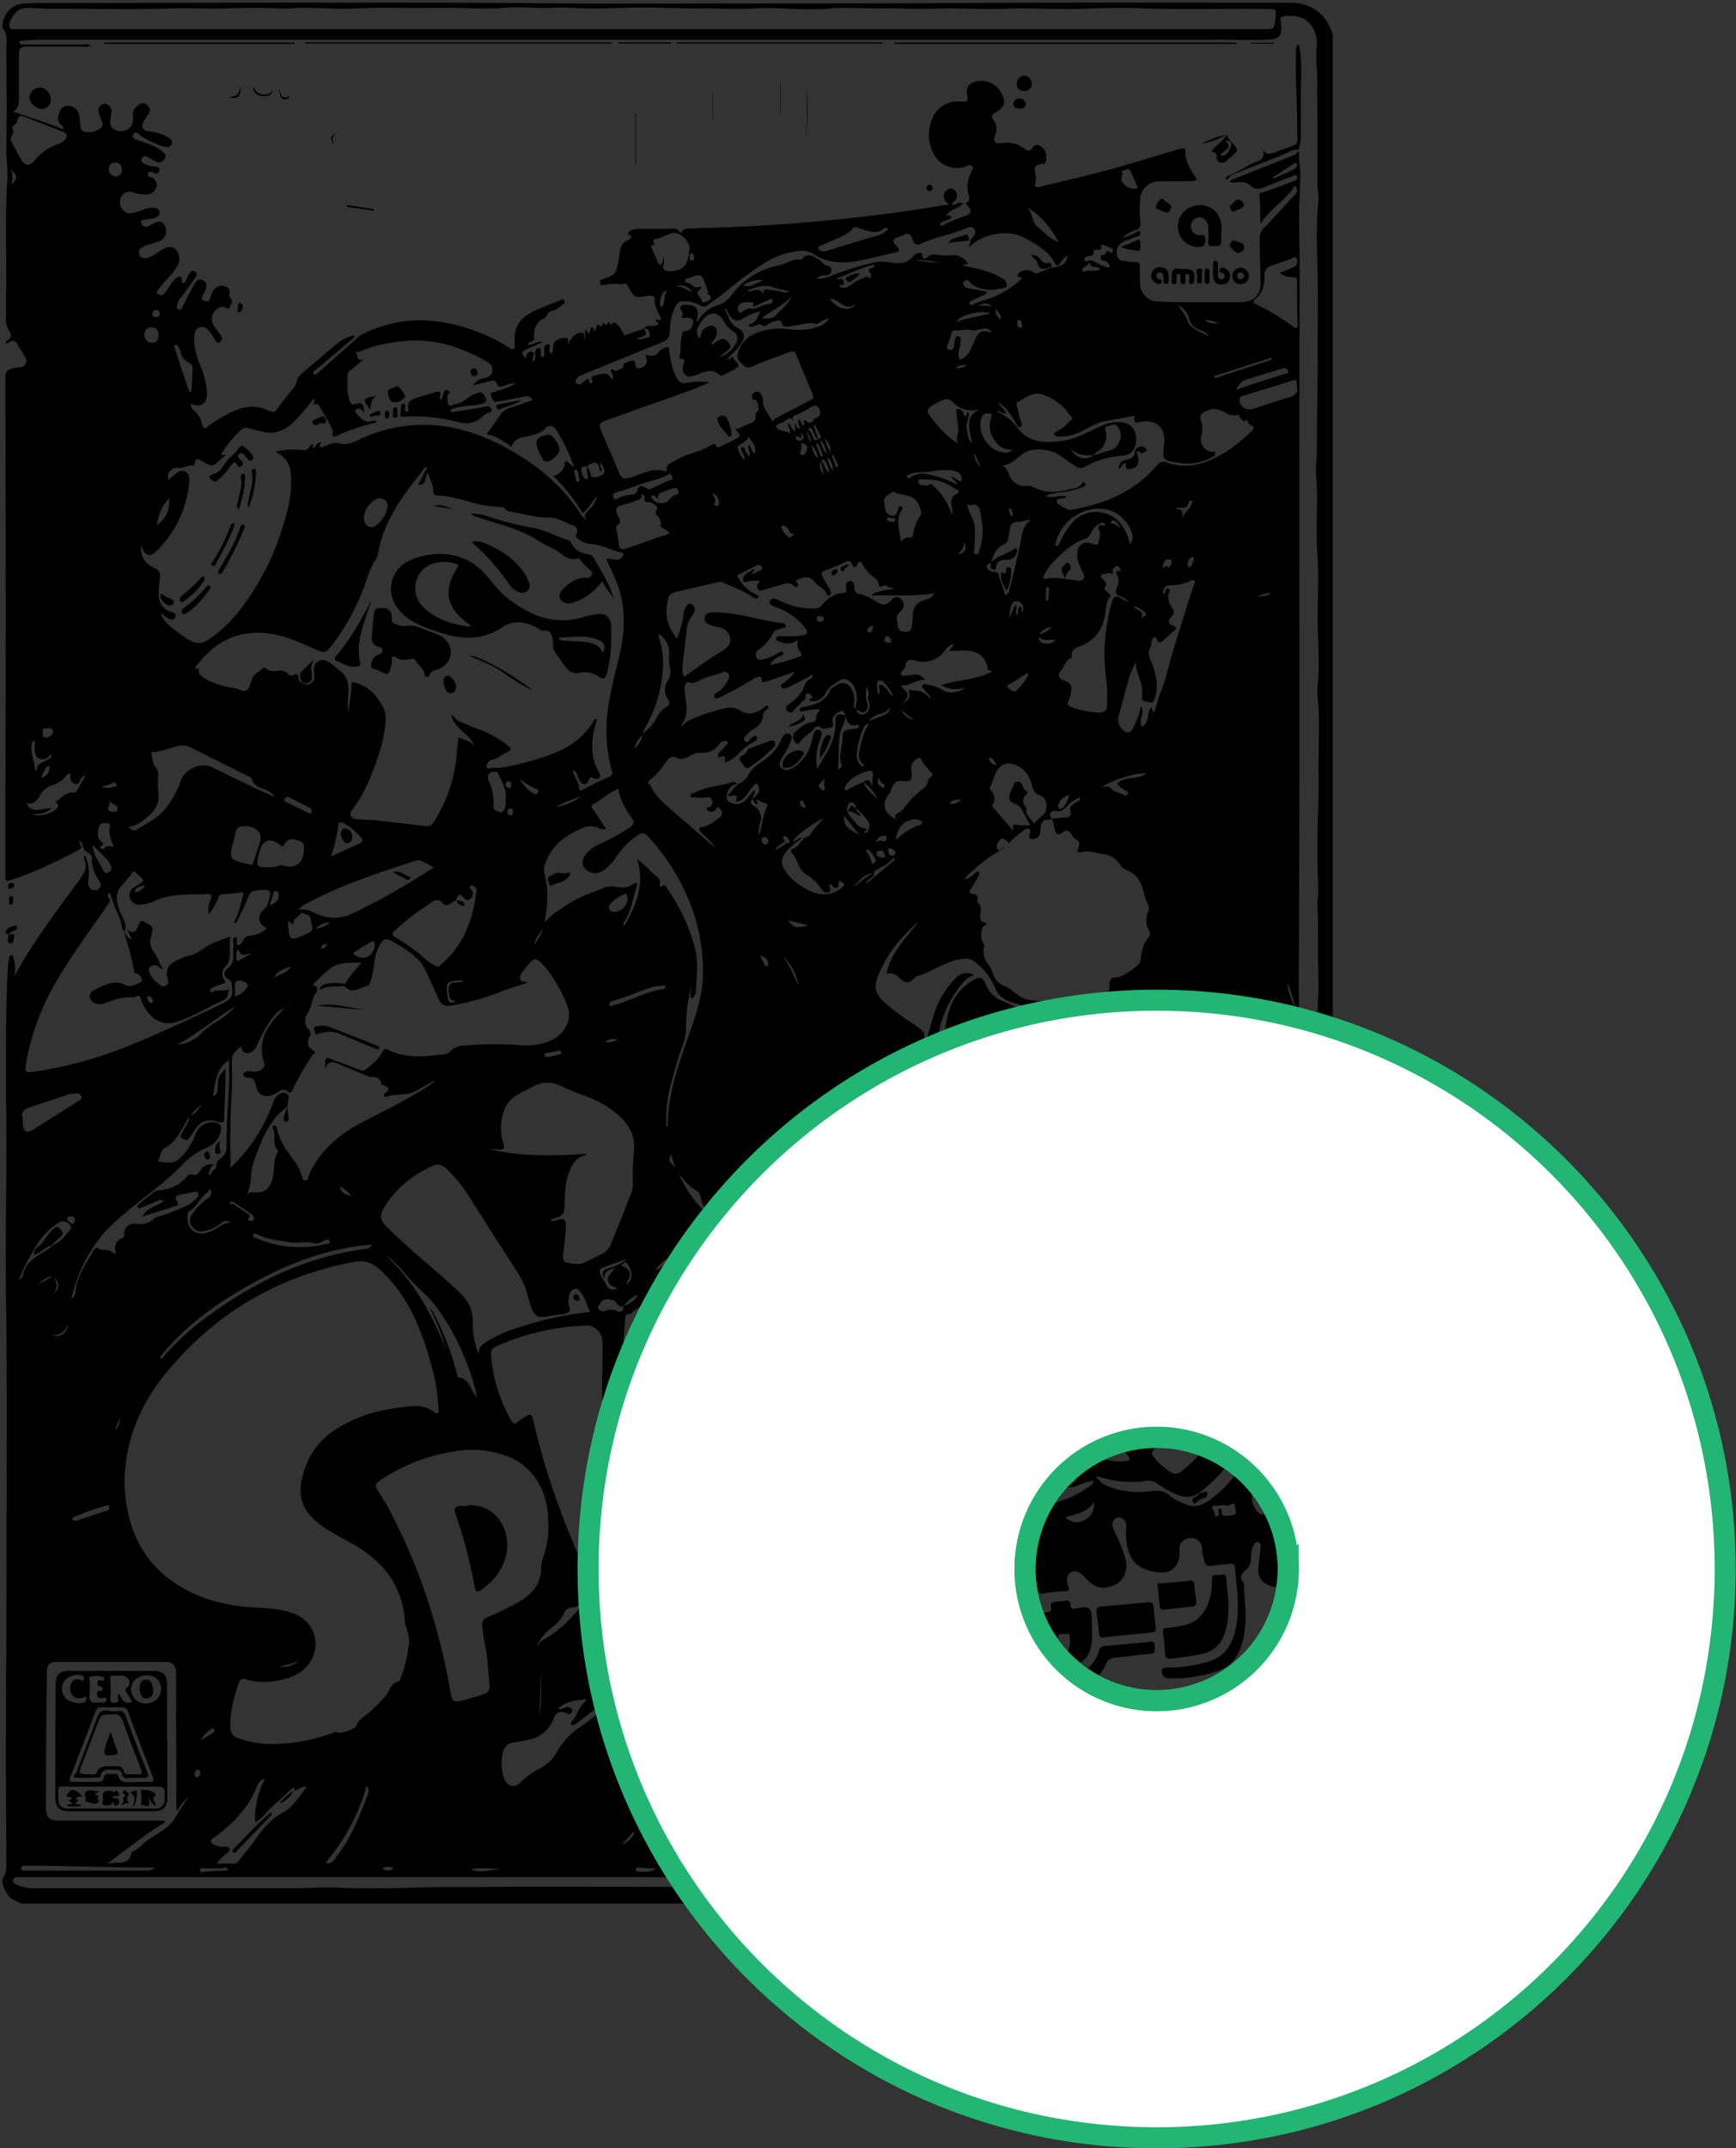 <svg id="レイヤー_1" data-name="レイヤー 1" xmlns="http://www.w3.org/2000/svg" preserveAspectRatio="none" viewBox="0 0 577.7 714.6">
  <rect x="0" y="0" width="577.7" height="714.6" fill="#333333" stroke="none"/>
  <defs>
    <style>
      .cls-1 {
        fill: #fff;
        fill-rule: evenodd;
      }

      .cls-1, .cls-2 {
        stroke: #22b573;
        stroke-miterlimit: 10;
        stroke-width: 7px;
      }

      .cls-2 {
        fill: none;
      }
    </style>
  </defs>
  <title>5e6c1304-fa94-4d0e-ab68-9bc70b585314</title>
  <g>
    <path d="M432.8,633.2H7.2a15.9,15.9,0,0,1-3.4-1.7c-2.1-1.6-3.7-5.6-2.7-7a6.4,6.4,0,0,0,1-4.2c0-14.9-.2-29.8-0.1-44.7,0-21.7.2-43.4,0.2-65.1,0-26.3.2-52.6-.2-78.8-0.3-22.3.4-44.7,0-67,0-2.9,0-5.8,0-8.6,0-11.3,0-22.6.6-33.9,0.1-1.2.2-2.4,0.4-3.6a0.9,0.9,0,0,1,.9-0.9c0.6,0,.5.6,0.6,1a11.5,11.5,0,0,1,.2,6.2C11,313.2,19,302.9,26.6,292.4c1.5-2.1,2.6-3.9,1.5-6.5a1.1,1.1,0,0,1,.2-1.4,14.9,14.9,0,0,1,1.1,8.4,2.7,2.7,0,0,0,1.1,3,2.1,2.1,0,0,0,2.5-.4c1-.9.4-1.9-0.2-2.8s-2.4-4.1-2.2-6.7a2.3,2.3,0,0,0-1.2-2.3,3.2,3.2,0,0,1-1.9-2.6,2.2,2.2,0,0,0-1.1-1.5c-0.1,1.2,1.6,2.2-.3,3.2-7.4,3.8-14.8,7.5-22.7,10-1.6.5-1.6-.1-1.6-1.3,0-6.5,0-12.9,0-19.4,0-22.6.1-45.3,0.1-67.9,0-25.2-.1-50.5-0.1-75.7,0-4.8-.8-5.7,5-6.4a2,2,0,0,0,1.6-3.1,36.3,36.3,0,0,0-2-3.5c-1.6-2.6-1.6-2.6-4.1-1.2l-0.3-.2a0.8,0.8,0,0,1,.4-0.9c1.6-.9,1.5-2,0.5-3.4A7,7,0,0,1,2,105.2c0-2.2,0-4.5,0-6.7,0.3-12.6-.4-25.2.4-37.7,0.3-4-.3-8-0.3-12,0.2-10.8.1-21.5,0-32.3,0-2.4.6-5-1.2-7.1A2,2,0,0,1,.9,8.1,7.5,7.5,0,0,1,7.7,1.2l4.8-.2C73,1,133.4.6,193.8,1.2h29.1c33.6-.1,67.2,0,100.8-0.2,35.2-.2,70.5-0.1,105.7-0.1a15.5,15.5,0,0,1,6.2,1.2c4.2,1.8,6.5,5.1,7.9,9.3V623.5A13.7,13.7,0,0,1,432.8,633.2ZM273.3,153.4c1.2,1,1.1,2.8,2.6,3.9a8.5,8.5,0,0,0-1.5-4.2c-0.4-.7-0.8,0-1.1.4s-1.1,2.1.9,4.5A25.8,25.8,0,0,1,273.3,153.4ZM17.6,424.4c-2,.3-3.5,1.6-5,2.7a17.9,17.9,0,0,0,5-2.8,5,5,0,0,1-.1,6.6C20,428.5,20,426.4,17.6,424.4ZM272.3,146.2c-1.1-.7-1.4-2-1.9-3.1s-1-.9-1.6-0.1,0.3,2.9,1.1,4.2c0.2-1.6-1.4-2.7-1.1-4.3,1.2,0.4,1.3,1.7,1.7,2.6s0.9,1.2,1.8.6,1.2-.6.6-1.5-1.1-2.2-1.7-3.2l-0.4.2Zm18.6,144.2c0,1.7-2.3,1.8-2.7,3.6l9.6-8-0.5-.7c-1.5,2.1-3.8,3-5.9,4.2a1.1,1.1,0,0,0-.5.9c-3.2.2-5,2.5-6.9,4.6C286.3,293.6,288.2,291.4,290.9,290.4ZM222.8,418.5c4-.8,6.7-3.7,9.7-6.2-3.6,1.5-7.1,3.2-9.7,6.2-2.2.6-3.4,2.5-4.8,4C220.3,422,221.3,420,222.8,418.5ZM195.3,155.2a4.2,4.2,0,0,1,1.2,2.4c0.2,1.2.8,1.4,1.9,1.1,3.1-.7,3.5-1.9,1.4-4.9-0.4,1.1.8,2.1,0.3,3.1a1.2,1.2,0,0,1-.6-1.2c-0.4-1.9-1.5-2.2-3.1-1.3l-1.2.8c-0.8-.1-1.9.1-1.8,0.8a4.5,4.5,0,0,0,1.3,3.2c0.6,0.5,1-.1.9-0.8A12.8,12.8,0,0,1,195.3,155.2Zm55.2,110.4c2.4-1.8,2.6-2.7,1.4-5.1-2.8,1.5-3.1,5.8-7.1,6.2,0.4-1.2,1-2.5-1.3-2s-0.5-.8-0.3-1.2,1.6-1.9,2.5-2.8a6.3,6.3,0,0,0,3.4-3,10.6,10.6,0,0,1,3.8-3.9c3.1-2,5.8-4.5,7.2-8a3.2,3.2,0,0,1,.7-1.1,1.6,1.6,0,0,1,2-.6,1.5,1.5,0,0,1,.5,1.9,9.6,9.6,0,0,1-1.2,2.9l-2.1,3.6c-0.5,1-.9,2,0,2.9a2.5,2.5,0,0,0,2.9.5,9.5,9.5,0,0,0,1.8-1,14.4,14.4,0,0,0,5.5-8.7,16.4,16.4,0,0,1,.8-2.6,1.2,1.2,0,0,1,1.5-.8,1.2,1.2,0,0,1,.9,1.5,17.2,17.2,0,0,1-.8,2.6,16.7,16.7,0,0,0-.6,9c1-2.2,2.4-4.1,3.5-6.2s2.7-5.7,2.5-9,0.8-3.4,3.3-2.7c0.2,2.2-1.3,3.8-1.7,5.8-0.8,4-.3,8.1-0.8,12.2,0.7-.4,1.5-0.8,1.3-1.4-1.2-3.2.3-6.3,0.3-9.5,0-1.3.3-2.1,1.8-2.3a25.4,25.4,0,0,1,2.8-.5,0.7,0.7,0,0,0,.8-0.6,0.4,0.4,0,0,0-.5-0.6c-2.7.7-3.5-1-4-3.1s-1.5-1.6-2.6-.9-2,1.7-1.6,3.1-0.1,1.9-1.5,2-1.7.5-2.5-.2a1.4,1.4,0,0,0-2.1.2c-1.1,1.6-2.9,2.3-4.1,3.8s-1.4,2-2.3.9-1-2.6,0-3.4,3.1-3.1,5.5-3.2a1.4,1.4,0,0,0,1.5-1.5c-0.1-1.2.8-1.9,1.3-2.9a21.3,21.3,0,0,0-5.6.7c-0.4.1-1,.2-1.1-0.3a0.7,0.7,0,0,1,.8-1l0.8-.2c3.6-.7,6.9-1.7,8.5-5.5,0.4-.8,1.6-1.3,2.5-1.9s3.1-1,4.4,1.2a8,8,0,0,1,1,5.4,1.1,1.1,0,0,0,1,1.5,1.4,1.4,0,0,0,1.1,1.8,2.1,2.1,0,0,0,2.3-.7,3.4,3.4,0,0,0,.6-3.3c-0.2-.8-0.7-1.7-0.2-2.2s-0.4-2.2-.7-3.2c-0.1,1.8-.4,3.7.2,5.5a2.5,2.5,0,0,1-.5,2.9c-1.1.9-1.9-.1-2.8-0.6s-0.1-2.1-.1-3.1a8.9,8.9,0,0,0-1-4.7c-0.9-1.7-3.2-2.9-4.3-2.1s-3.9,2.1-5,4.3-3.3,3.3-5.6,2.6c0-.7,1.6-0.5.9-1.5a1.4,1.4,0,0,0-1.4-.8c-0.9.2-.6,0.9-0.6,1.5a2.1,2.1,0,0,1-.8.9l-2.7,2.7c-0.5.5-.9,1.4-1.8,1.1a1.6,1.6,0,0,1-1.2-1.1c-0.1-1,.7-1.4,1.4-1.9s4.2-3.1,4.7-5.9a2.9,2.9,0,0,1,1.2-1.7c0.6-.4,1.5-0.6,1.5-1.5s-0.9.2-1.3,0.4c-2.5,1.1-4.8,2.7-7.4,3.6-0.6.2-1.3,0.4-1.7-.3s0.3-1,.8-1.3a19.3,19.3,0,0,0,3.8-3.8l-9.6,3.3c-1.4.4-1.5,0.3-1.6-.9a0.7,0.7,0,0,0-1.1-.6,8.2,8.2,0,0,0-1.7.7,110.3,110.3,0,0,1-11.4,6.2c-0.6.3-1.1,0.4-1.4-.2s-0.1-1,.6-1.4a10.1,10.1,0,0,0,4-4.6,1.6,1.6,0,0,0-.2-2,1.5,1.5,0,0,0-1.9-.2c-2.2,1-4.6,1.2-6.8,2.3s-2.9,1.4-4,1-1.7.7-1.7,1.8c0.1,4.2,2,8.5-1.1,12.4l0.3,0.3a7.9,7.9,0,0,1,3-2.2,63,63,0,0,1,11.2-3.7,6.7,6.7,0,0,1,5.1.7c2.2,1.5,4.2,1.2,6.3.1a9.9,9.9,0,0,0,2.1-1.4,0.6,0.6,0,0,1,.9-0.1c0.3,0.3,0,.7-0.2.9s-1.7,1.1-1.5,2.1-1,3.7-3.1,4.6a4.8,4.8,0,0,0-1.8,1.4c-0.6.7-2.1,1.6-1.1,2.6s1.5-.6,2.3-1.1,1.1-1,1.6-.3-0.2,1.3-.8,1.6a18.2,18.2,0,0,0-5.3,4.1,10,10,0,0,1-4.5,2.8c0-1.1.6-2.8-1.7-1.7-0.7.3-.5-0.5-0.5-1s1.7-1.8,2.4-2.8,1.3-.6.7-1.3-1.3-.2-2-0.1a1.7,1.7,0,0,0-.5.6c-1.7,2.1-3.7,3.4-6.5,3.1a5.3,5.3,0,0,0-2.8.7c-1.6.7-3.2,1.9-5,1s-2.5-.1-3.4,1-2.9,4.3-5.1,5.9-0.6,1.6-.2,2.5a15.3,15.3,0,0,0,3.6,4.9c4.2,4.1,8.9,7.8,13.3,11.7l4.8,4.1a35.2,35.2,0,0,0-4.9-5.2c-1-.9-1.1-1.8.4-1.9s3.7-1.7,5.4-3a1.9,1.9,0,0,0,.4-3.1c-1-1.3-1.2.4-1.8,0.7a1.9,1.9,0,0,1-2.5-.3c-0.6-.8.6-0.8,1-1.1a1.7,1.7,0,0,0,.7-2,1.5,1.5,0,0,0-1.8-1.1,9.8,9.8,0,0,1-3.8,0c-0.5-.1-1.4.6-1.5-0.5s0.8-.7,1.2-1c3.9-2.1,8.4-2.2,12.5-3.5a1.2,1.2,0,0,1,1.6.6A3.8,3.8,0,0,0,242,264c-0.3,1-.4,2.3.9,2.9a4.3,4.3,0,0,0,4.9-.5c1.3-1,2-2.5,3.3-3.7,0.4,1.3-.8,2-0.6,3-1.5,1.5,0,2.2.9,2.7s2.4,2.8,1.7,4.9a9.6,9.6,0,0,0-.6,4.6c1.2-3.2,1.3-6.7,2.8-9.8a0.5,0.5,0,0,0-.4-0.8,10.7,10.7,0,0,1-2.9-1.4c-0.7.6,0.6,1,.1,1.5S250.8,266.5,250.5,265.7ZM207.5,434.5c-1.4.5-2-.8-2.7-1.5s-3.6-1.6-4.9.3-1,1.5-.5,2.3a1.6,1.6,0,0,0,2.1.4,4.6,4.6,0,0,1,3.8.1c1.6,0.6,2.2-.1,2.2-1.6,1.9-.8,3.8-1.8,4.8-3.8A10.4,10.4,0,0,0,207.5,434.5Zm79.8-174.4c0.9,2.6,3.2,4,4.9,6a14.6,14.6,0,0,0-4.9-5.9c2.1-1.7,2.4.1,3,1.6a22.6,22.6,0,0,1,.2-4c0.1-1.3-.5-1.6-1.6-1.3a14.3,14.3,0,0,0-5.3,2.5,7.2,7.2,0,0,0-2.4,2.8,1.2,1.2,0,0,0,.1,1c0.3,0.4.6,0,.9-0.2S285.5,260.8,287.4,260.2Zm-2.6,8.6h0.1c-0.1-.9-0.7-1.8-1.5-1.8s-1.1,1.1-1.4,1.9,0.6,2.4,1.5,3.3,2,3.1,4.2,3.4-0.6,1,.2,1.5,2.2-2.3,1.2-3.6A21.7,21.7,0,0,0,284.8,268.8Zm79-117.2,6-1.8c2.6-.8,4.2-4.7,2.7-7.1s-2.4-1-3.8-.8-0.6,1.4-.5,2.2a6.5,6.5,0,0,1-1.1,4.6c-0.8,1.3-2.3,1.8-3.3,2.9-2.7,0-5.4-.1-7.5-2.4C358.1,152.5,360.9,153.3,363.8,151.6ZM17.2,414.4c2.8-1,4.4-3.3,6.2-5.4a1,1,0,0,0,.1-1.2,2.9,2.9,0,0,0-4.3-.9,23.8,23.8,0,0,0-6.7,6.8c-2.3,3.9-4.8,7.8-6.2,12.2,0.4-.6,1.2-0.9,1.3-1.7,0.5-3,2.5-4.9,4.9-6.5s3.5-1.8,4.8-3.3H17.2ZM213.8,244.2c1.5-1.4,3.2-2.7,4.2-4.6s1.9-3.4,3.7-4.4a1.6,1.6,0,0,0,.6-2.6,5.2,5.2,0,0,1-.2-5.9,6,6,0,0,0,.9-4.5,14.6,14.6,0,0,1-.3-4.4,7.6,7.6,0,0,0-3.4-6.9,3,3,0,0,0,.3,2.2,27.6,27.6,0,0,1,1,9.2,44.1,44.1,0,0,1-5.8,19.6,4.6,4.6,0,0,0-.8,2.4,9.5,9.5,0,0,0-2.9,4.6A6.4,6.4,0,0,0,213.8,244.2Zm116.1-57.2c-0.6.5-1.8,0.8-1.5,1.7a2.5,2.5,0,0,0,2.3,1.5c0.8,0.1,1.7.3,1.7,1.2s1.7,4.2,2,6.5a1.8,1.8,0,0,0,1.5-1.7c1.2-4.5,2.2-9.1,3.3-13.7s0.6-7,3.9-9.7c-1.9.2-3.2,0.9-4.5,0.8a2.3,2.3,0,0,0-2.5,2.2c-0.1,1.1-.4,2.2-0.6,3.3a2.4,2.4,0,0,1-1.4,2c-2.7,1.1-3.5,3.4-4.2,5.9h0.1ZM97.9,595.7H98c0.1-1.1-.2-1.3-1.1-0.5l-6.7,6.1c-1.8,1.6-3,3.8-5.3,4.8a27.7,27.7,0,0,1,3.3-14.4c-2.1.4-2.4,1.8-2.9,3a30.4,30.4,0,0,1-3.1,5.8,45.3,45.3,0,0,1-11,10.7c-1.4.9-1.3,1.7,0.2,2.5a7.8,7.8,0,0,0,3.1.6c0.7,0,1.6-.1,1.9.6s-0.6,1.3-1.2,1.8a14.8,14.8,0,0,0-3.1,3.2h5.4a2.1,2.1,0,0,0,1.9-.8c1.9-2.7,4.2-5.1,6-7.8S90.3,605,94,603s5.5-5.4,8.1-8.6C100.2,594,99.3,595.4,97.9,595.7Zm301.3-99.3c-2.9,2.3-5.8,1.7-8.8.2a29.6,29.6,0,0,1-5.1-3,4.7,4.7,0,0,0-3.9-1,34.6,34.6,0,0,1-8.2.2,42.2,42.2,0,0,1-8.6-1.9,8.8,8.8,0,0,0,4.3,3.6,28.8,28.8,0,0,0,14.1,1.5c2.3-.3,4.2-0.3,6.1,1.4a21,21,0,0,0,4.8,2.7c2.9,1.5,5.6.9,8.3-.9a38.6,38.6,0,0,0,11.1-12c4.3-7.2,7.5-14.7,6.5-23.3a2.8,2.8,0,0,1,.4-1.6c1.4-.1,2.4-1,3.6-1.6a0.8,0.8,0,0,0,.5-1,0.8,0.8,0,0,0-1.3-.1c-1,.8-2.2,1.5-2.8,2.8-0.7-.4-0.7-1.1-0.9-1.8s-0.8-3.9-2.1-5.5c0.5,2.9,1.2,5.8.8,8.7-1.6,13.5-8,24.3-18.7,32.6h0.1ZM151.9,299.5a4.3,4.3,0,0,0-1.8,1c-1.1.8-2.4,0.7-3-.3s-2.3-1.1-3.5-.1l-2.2,1.6a74.9,74.9,0,0,0-10.1,7.9c-0.9.9-1,1.4,0.2,2.1a85.5,85.5,0,0,1,7.6,5.2c1.7,1.3,3.1,3,5.1,4s1.7,0.7,2.6-.1c7.5-6.4,10.6-14.8,11.7-24.2a1.6,1.6,0,0,0-.9-1.9,0.7,0.7,0,0,0-1,0c-0.6.8,0.3,1.1,0.5,1.6a2.3,2.3,0,0,1-.7,2.8,1.3,1.3,0,0,1-1.9-.3c-1.7-1.7-1.8-1.6-2.8.6h0.1ZM63.2,371.2l-1.4,2.3c-2,3.1-3.4,6.6-7,8.4-1.3.7-1.4,2.5-2,3.8s0.2,0.6.6,0.7c2.3,0.4,4.6.8,6.5-1.2a19.9,19.9,0,0,0,4.9-7.3c0.9-2.6,2.7-4.5,5.7-4.6s3.4,1.4,2.8,3.6a7.4,7.4,0,0,1-4.4,4.8,24.3,24.3,0,0,0-8.4,5.9c-4.5,4.7-9.8,8.6-14.9,12.7s-10.2,8.1-13.9,13.6A49.6,49.6,0,0,0,23.8,432a3.1,3.1,0,0,0,1.3-2.1c0.4-5.3,3.5-9.4,5.9-13.8,0.5-.9,1.2-1.4,2-0.7s3.2,0,4.5,1.2,1.1-.2.8-0.9,0.3-3,2-3.7a1.3,1.3,0,0,0,1-1.6,3.3,3.3,0,0,1,3.3-3.4c2.3,0.2,4.4.4,6.3-1.4a6.3,6.3,0,0,1,2.7-1.2,57.6,57.6,0,0,0,9-3.6,10.6,10.6,0,0,0,3-2.5,1.2,1.2,0,0,0,.2-1.6,1.1,1.1,0,0,0-1.3-.2l-4.5.9c-1.2.3-2.1,0.8-1.1,2.2a0.9,0.9,0,0,1-.6,1.6l-10.9,3.5c1.4-3.1,4.8-3.3,7-5.2a1.9,1.9,0,0,0-2.1,0l-5,2.1c-0.5.2-1.2,0.5-1.5,0s0.3-.9.7-1.3,2-1.7,3.1-2.5,2.1-1.9,3.4-1.9a12.8,12.8,0,0,0,9-4.3c0.6-.6,1.2-1.3,2.2-0.9s1.9-.2,2.4-1.3a4.1,4.1,0,0,1,4.8-1.9c-1.5.4-1.5,1.6-1.9,2.6a0.4,0.4,0,0,0,.3.7l0.5-.2c-0.1-1.3,1.8-1.5,1.7-2.8a2.7,2.7,0,0,1,1.4-2.4,5,5,0,0,0,2-4.2c0-6.9.5-13.8,0.8-20.6,0.1-2.7,0-5.4,0-8-4.4,2.9-4.6,7.7-5.3,12.1a2.4,2.4,0,0,0,1.5-2.4c0.2-4.2.2-4.2,2.6-6.7,0,1.5,0,3.2,0,4.8-0.1,3.9-.3,7.7-0.4,11.6,0,1.2-.5,1.7-1.7,1.3-3.5-1.4-6.2-.5-8.2,2.7l-1.5,2.3c-0.8,1.3-1.8.9-2.7,0.3s0-1.3.2-2,2.4-3.3,2.4-5.5c2.1-.4,2.8-2.3,4.1-3.6C65.5,368.4,64.4,369.9,63.2,371.2ZM41.5,309.8a1.6,1.6,0,0,1-.9-1.3,16,16,0,0,0-1.8-5.4c-0.9-2-1.4-4.1-2.4-6.2a1.3,1.3,0,0,0-.1,1.9c0.5,0.7.2,1.2-.2,1.8-6,8.7-12.3,17.1-17.6,26.3a80.8,80.8,0,0,0-9.6,25.5c-0.8,4.5-.8,4.6,3.7,3.9a138.5,138.5,0,0,0,31.9-9.1c9.9-4.1,19.7-8.7,29.4-13.3,2.4-1.1,3.9-2.5,3.3-5.3a6.9,6.9,0,0,1-.1-1.3,1.4,1.4,0,0,0-.8-1.3c-2-1.2-2.2-2.6-.3-4.1a4.1,4.1,0,0,0,1.6-3.8,17.7,17.7,0,0,1,.1-3.4c0.1-1-.6-2.8.6-2.9s0,1.8.7,2.6a1.8,1.8,0,0,0,1.7-1.2,3.2,3.2,0,0,1,3.1-2,9.5,9.5,0,0,0,5-2.4c-3.1-1.8-3.3-4.1-.8-6.5a2.9,2.9,0,0,0,.9-1.1c1.8-5.2,1.4-5.7-4-4.9a2.5,2.5,0,0,0-2.2,1.9c-1.1,2.7-2.4,5.4-3.7,8a0.8,0.8,0,0,1-1.2.6c1.7-2.7,2.2-5.8,3-8.7,0.1-.5.6-1.3-0.4-1.2s-4.6.4-6.9,0.6c-0.6.1-.7,0.8-0.9,1.3a24,24,0,0,1-3.1,5.3,7.1,7.1,0,0,1,.5-4.6c0.6-1.6.5-2.3-1.5-2.1s-3,0-4.4.1c-4.4.1-8.8,0.3-12.9,2.3a12.4,12.4,0,0,1-4.5,1.1,3,3,0,0,1-3.3-1.8,3,3,0,0,1,1-3.8l1.2-.8c2.6-1.5,2.6-1.4.4-3.5s-1.8-.7-2.6.2-1.7,2.1-2.6,3c-2.4,2.5-2.3,5.1-1.2,8.2s2.8,4.7,1.9,7.6h0ZM349.6,89.1c3.7-.3,5.5-1.6,5.6-4.1a10.6,10.6,0,0,0-2.6,2.8c-0.7.8-1.1,0.7-1.5-.2-2.2-4.2-6.2-6.2-10-8.4a14.6,14.6,0,0,0-9.2-1.4,16.1,16.1,0,0,0-9.5,4.5l0.6-2.3h-0.1l0.5-.7c0.9-.9,1.6-2.1.8-3.2s-2.1-.4-3.1,0c-4.8,1.9-9.8,2.8-14.5,4.9-1.6.8-2.4,0.3-2.9-1.3s-1.5-2.6-3.3-1.4a7.8,7.8,0,0,1-1.4.5c-2.1.8-2.2,1.2-.7,3s0.8,1.9-.8,2.3c-4.1.9-8.1,1.9-12.1,2.7s-9.9.9-14.4-2.1a7.6,7.6,0,0,0-5.5-1.2A28.4,28.4,0,0,0,255.2,87a111.7,111.7,0,0,0-12.9,9.4c-2.2,1.8-4.5,3.4-6.7,5a2.1,2.1,0,0,1-2.7.1,11.1,11.1,0,0,0-5.3-1.3,2.7,2.7,0,0,0-2.8,1.7,17.7,17.7,0,0,0-1.8,6.4c-0.2,4.7-.3,4.6-4.8,6.4l-25,10.2a2.6,2.6,0,0,0-1.6,1.8,0.8,0.8,0,0,0,.6,1c0.9,0.5,1.3-.3,2-0.7s1.5-2.1,2,.2c0.1,0.4.4,0.3,0.6,0.2a0.5,0.5,0,0,0,.3-0.7c-0.8-1.5.5-1.7,1.3-1.9s4-1.6,5.1,1.3H204a11.4,11.4,0,0,0-.2-1.7c-0.1-.4-0.8-0.7-0.4-1.3s0.9,0.2,1.3.3,3.2-1.2,2.8-1.5,0.3-1,.4-1.1a12.1,12.1,0,0,1,2-.7c0.8-.3,1.3-0.4,1.5.8s0.1,1.6,1.3,1.6,3.1-1.4,2.4-3.4-0.3-1,.5-0.9c2.4,0.3,2.6.1,4-1.5a3.7,3.7,0,0,1,2.5-1.2c0.8,0,.6,1.3.7,2,0.5,2.9,1,5.8,2.5,8.4a2.7,2.7,0,0,0,3.1,1.5,26.5,26.5,0,0,1,7.7-.3,62.1,62.1,0,0,1-6.5,2.8l-27.8,9.9c-2.4.9-2.6,1.5-1.6,3.8,1.9,4.5,3.9,9,5.8,13.6,0.8,1.9,1.7,2.3,3.7,1.7,3.7-1.1,7.2-3.4,11.4-2.2,0.3,0.1.9,0.1,0.8-.4-0.2-2.2,1.7-2.3,2.9-3.1,3.7-2.5,8.4-2.7,12.1-5.3a0.9,0.9,0,0,1,1.2,0c0.7,1.6,1.7.5,2.5,0.2a30.3,30.3,0,0,0,3.8-1.9c1-.5,2.6-0.9,1.1-2.5s-0.1-.9.4-1.2l2.3-1.1c1.6-.7,3.7-0.9,3.2-3.5a2.3,2.3,0,0,1,.8-1.2c0.6-.7-0.2-3.9-0.9-3.7s-1-.5-1.1-1a1.5,1.5,0,0,1,1-1.5,1.3,1.3,0,0,1,1.7.2,3.9,3.9,0,0,1,1,2.9c0,2.3,1.7,3.8,2.6,5.6s0.8,0.4,1.3.1l11.9-6.2c0.8-.4,1.2-0.8.8-1.8l-5.5-13.2a1.5,1.5,0,0,0-2.3-1c-4.1,1.6-8.4,3-12.4,4.8-1.7.8-2.5-.1-3.4-0.9s-1.8-1.8-1.4-3.3a9.6,9.6,0,0,1,5.4-6.6,20.9,20.9,0,0,1,11.5-1.6,21.4,21.4,0,0,0,9.8-.8,6.2,6.2,0,0,0,3.7-2.8,9.8,9.8,0,0,0-3.3,1.4c-0.4.2-.8,0.7-1.3,0.4s-2.3-.3-3.4,0l-5.2.9c-1,.1-2.3.1-2.5-1s-1-1.1-1.8-.9a7.8,7.8,0,0,0-2.9,1.2c-1.1.8-1.1,0.7-2.6,0a1.6,1.6,0,0,0-1,.2l-2,.7a0.8,0.8,0,0,1-.7-0.4c-0.2-.3.1-0.5,0.4-0.6,2.1-.5,2.5-2.3,3.4-4.2a17.8,17.8,0,0,0-5.7,2.3c-1.9,1.3-3.7.7-4.7-1.3s-0.5-1.5-1.5-1.8a27.6,27.6,0,0,1,1.3,2.6,5.7,5.7,0,0,0,2.5,3.3c3.1,1.8,3.4,3.1,1.4,6.1a26,26,0,0,1-2.4,2.7l-2,2.1a1.2,1.2,0,0,0,.9-0.2c0.5-.3,1.3-1.1,1.4-0.1s2.7,1.8.9,3.1-3.2,1.5-4.6,2.5a1.3,1.3,0,0,1-1.2-.3c-2.8-2.5-5.6-.4-8.2.3-1.1.3-1.9,0.7-2.8,0a2.9,2.9,0,0,1-1.1-2.8c0.1-1,1.7-2.7-1-2.8a1.4,1.4,0,0,1-.1-0.7c0.7-2.1.2-4.3,0.7-6.5s0.4-1.9,1.8-2.1,2.1-1.9,2.1-3-1.5-1.5-2.7-1.3-1.2,0-.9-0.9-0.2-1.2-.5-1.7-0.2-1.7,1.1-1.7c4.1,0,5.1,1.2,4.2,5.2,0,0.2-.1.4,0.2,0.4a11.6,11.6,0,0,1,6.8-5.5,8.4,8.4,0,0,0,4-2.7,37.3,37.3,0,0,1,4.3-4.7,25.6,25.6,0,0,1,11.8-5.8c2.5-.4,4.5-2.3,7.3-1.9a1,1,0,0,0,.7-0.4c1.7-1.9,3.4-.9,5.1.1s1.8,1.9,3.2,2.3a1.5,1.5,0,0,1,1.4,1.6,1.8,1.8,0,0,1-2,1.6,3.5,3.5,0,0,0-3,1.2,14.1,14.1,0,0,0,5-1.1,97.6,97.6,0,0,1,14.7-4.5,9,9,0,0,1,2.9-.1c3.4,0.2,7.1,1.6,9.8-2.1,0.6-.8,2.6-1.2,2.7-0.6,0.4,3.2,1.8.9,2.6,0.6a3.3,3.3,0,0,1,1.8-.3,20.7,20.7,0,0,0,5.3.2,5.7,5.7,0,0,1,5.6,2.8c-0.5.5-1.4-.1-1.6,0.7,4.3,0.8,8.6,1.7,12.5,3.9,1,0.5,2.1,1.2,2,2.5s-1.4,1-2.3,1.2h-0.4c-2.4,1-7.4.1-9.1-1.7s-1.2-1.2-2.2-.8a0.7,0.7,0,0,0-.5.8,2.2,2.2,0,0,0,1.8,1.6l1.2,0.2,4.8,0.9a0.9,0.9,0,0,1-.6,1l-4,1.8c-0.6.3-1.3,0.6-1,1.3s1,0.2,1.4,0l2.6-1a31.1,31.1,0,0,0,13.4-7.5c-0.3-.5-1.6-0.2-1.4-1.1a2.1,2.1,0,0,1,1.7-1.4,3.9,3.9,0,0,1,3.4.4,1.7,1.7,0,0,0,1.8.3l4.2-1.8h-0.1Zm0.6,183.5c-3.3-.1-3.9.6-4,3.9a2.5,2.5,0,0,1-2.5,2.6c-1.8,0-1.1-1.3-.9-2.3a0.9,0.9,0,0,0-.5-1.1,1.2,1.2,0,0,0-1.3.3,38.9,38.9,0,0,0-6.1,5.3c0.5-.5,1-1.1.3-1.5s-1.6-1.4-2.4-.5-1.5,2.2-.8,3.2,1.4-.5,2.1-0.8l0.3-.3c-1,1.6-2.8,2.1-4.3,3.1a68.7,68.7,0,0,0-5.9,4.7c-1.1,1-2.4,1.7-3.2,3.4a8.6,8.6,0,0,0,3.4-2.1c0.4-.3.7-0.9,1.2-0.5a1.1,1.1,0,0,1,0,1.4,31.4,31.4,0,0,1-2.5,4.2c-0.7.9-.5,1.7,0.4,1.7s2.4,0.5,1.7,2.3a0.6,0.6,0,0,0,.2.6c1.3,0.9.9,2.2,0.9,3.4s-0.7,2.5,1.1,3.2,0.2,1-.2,1.4-1.1,3.1-.4,4.7,0.9,1.5.6,2.4-0.1,3.9,1.5,5.5a6.7,6.7,0,0,1,1.4,2.8,6.6,6.6,0,0,0,4.5,4.6,6,6,0,0,1,1.7,1.1c1.8,1.4,3.6,3,6,3.3a60,60,0,0,0,6.9.5c4.3,0,8.5-.9,12.8-0.8,1.6,0,3.5.6,4.2-1.7a0.9,0.9,0,0,1,.7-0.3c2.1,0.2,2.2-1.2,2.1-2.7s0.6-2.5,2.3-2.5,3.8-1.6,5.4-2.7,2.7-2,2.8-3.9a12,12,0,0,1,2.4-6.6,1.8,1.8,0,0,0,.4-2.1,7.2,7.2,0,0,1-.5-6.4,3.3,3.3,0,0,0,0-2.7c-1.1-1.9-1.3-4.1-2.1-6.2a8.7,8.7,0,0,0-5-5.1,4.4,4.4,0,0,1-2.3-2,7.7,7.7,0,0,0-5.5-3.3c-2.2-.3-4.4-1.2-6.8-0.7s-1.8-.5-1.3-1.8a1.7,1.7,0,0,0-.8-2.3,4.7,4.7,0,0,1-1.5-1.5c-0.8-1.5-1.6-2-3.1-.9s-2.1.7-2.5-.7-0.6-2.6-1-3.9c1.5,0,2.9-.4,4.4-0.4a1.5,1.5,0,0,0,1.8-1.8c-0.7-1.9.6-2.5,1.8-3.2s1.4-.6,1.3-1.7a11.9,11.9,0,0,0-3.6,2.3c-1.2,1.1-2.1,2.6-4.3,2.3S348.9,270.9,350.2,272.6ZM103.5,328.3l-8.8,7.1c-2.7.9-4.1,3.2-5.6,5.4a60.4,60.4,0,0,0-3.7,7.1,3.7,3.7,0,0,1-2.9,2.4c-1.5.2-2-1-2.3-2.3-1.3,1.4-2.9,2.3-3,4.2-0.1,3.8.2,7.6-.1,11.4-0.4,5.7-.4,11.3-0.5,17,0,2.5.3,5.1,0,7.8l0.8-.6a54.9,54.9,0,0,0,13.2-20.3c0.6-1.5,1.1-2.9,2.6-3.7a2,2,0,0,1,2.2,0,1.7,1.7,0,0,1,.6,2c-0.2.7-.3,1.5-0.4,2.3h0c-6.3,4.6-8.7,11.5-11.2,18.4-1.3,3.4-.4,7.4-2.3,10.9a2.7,2.7,0,0,1,2.4-.8c3.5,0.3,5.4-1.2,6.2-4.6s0.1-5.9,1.7-8.6a0.9,0.9,0,0,0,0-.8c-2-2-.5-4.8-1.5-7-0.2-.4-0.3-1.1.3-1.2s0.8,0.4.9,0.9a37.2,37.2,0,0,0,1.6,4.5c2,4.1,5.8,7.2,6.9,11.9a0.9,0.9,0,0,0,1,.9,1,1,0,0,0,1-.9,10.2,10.2,0,0,1,1.3-3.1c3.9-7.1,10-11.9,17-15.5s12.2-6.1,18-9.6a32.6,32.6,0,0,0,6.3-4.4c-2.6,1.3-4.9,2.9-7.5,4.1s-6.1.6-9.1,1.6h-0.4c-0.6-.2-0.6-0.7-0.3-1,2.5-1.7,1.2-2.3-.7-2.9l-0.3-.3c-0.3-2.2-1.8-2.4-3.6-2.3a2,2,0,0,1-.8-0.3l-9.9-4.1c-1.8-.8-3.5-1.1-4.3,1.5a6.5,6.5,0,0,1-.1-1.4c0.1-2.4.1-2.4,2.3-1.6l8.5,3.2c0.9,0.3,1.8.8,2.6,0.2s4.2-3.1,5.3-5.3,1.6-1.6,2.9-1c5.9,2.7,11.9,1.9,18,1.2a3.5,3.5,0,0,0,2.2-1.1,6.2,6.2,0,0,1,4.4-1.8,118.5,118.5,0,0,1,18.1-.2,21.1,21.1,0,0,0,11.1-1.6c4.5-2.1,6.8-7,5.3-11.2a46.2,46.2,0,0,0-4.4-8.8,28.6,28.6,0,0,0-4.8-6.1c-0.9-.8-1.8-1.2-2.8-0.2a28,28,0,0,0-2.6,3c-0.6.9-1.5,1.8-1.2,3s1.7,0.6,2.4,1.2c-2.7.9-5.3,1.7-7.9,2.6a81.4,81.4,0,0,1-16.8,4.9c-3.2.5-3.9,0-5.2-2.9s-2.9-6.4-4.4-9.6-6.5-6.5-10.5-8.7c-2.3-1.3-2.9-1.1-4.3,1.1-0.2.3-.3,0.8-0.5,1.1-1.4,2.6-1.3,5.6-1.9,8.4s-1.2,4.1-1.8,4.2c-2.4.4-4.9,2.9-7.4,0.2a1.6,1.6,0,0,0-1.4-.1c-2.4.1-4.8-.2-7.1,1.2a2.4,2.4,0,0,1,1.8-1.9,14.6,14.6,0,0,1,5.2-.3c0.6,0,1.4.4,1.8-.3,1.3-2.3,3.2-4.1,5.2-6.6-4.2.1-7.8-.3-11,2.4A57.2,57.2,0,0,0,103.5,328.3Zm110.8-219c2,2.9-1.3,2.5-2.4,3.5a4.4,4.4,0,0,0,2.6-.3c0.7-.1,1.9,0,1.7-1.3s-0.6-2-2-1.9c1.2-1.6,3.1-.4,4.5-1.2s-0.8-1-.5-1.7,1.3,0.7,1.7-.1-0.4-1.1-.6-1.7-1.6-3.1-1.4-4.6-1.1-1.9-2.4-1.6c-4.2.8-4.2,0.8-6.4-2.9-0.4-.6-0.6-1.5-1.5-1.1s-3.8-.3-5.8.2-1.9.4-2.1-.7,1-1,1.7-1.3,3-1,3.5-2.2a29.9,29.9,0,0,0,1.3-6.3c0.3-1.9.8-3.6,2.9-4.3a1.3,1.3,0,0,0,1-1c0.1-.8-1.1-0.3-1.1-1.1s1.9-1.6,3.3-1.6h10.1c1.3,0,2.7-.5,3.7.9A0.5,0.5,0,0,0,227,77c0.7-1.2,1.9-1,3-1l12-.4q29.7-1.2,59.2-5.3L315.9,68a6,6,0,0,1-1.5-1.4c-0.5-1.3-.5-2.5.8-3.4a1.8,1.8,0,0,1,2.7.3,2.3,2.3,0,0,1-.3,3.4l-0.3.3c-0.3.2-.7,0.4-0.4,0.8a0.7,0.7,0,0,0,.9,0,3,3,0,0,1,2.7-.4c-1.5,2.1-4.5,1.8-5.7,4.3,0.6,0.1,1.2-.8,1.6.1s-0.4.8-.8,1l-1.8.7c-0.5.2-1.2,0.4-.9,1.1s0.8,0.1,1.3-.1a58.2,58.2,0,0,1,7-2.9c1.9-.5,2.3-1.8,1-3.2s-1-.9-0.3-1.3,0.8-1.5.5-2.3a9.8,9.8,0,0,1,.8-7.7c0.3-.7.9-1.4,0.2-2.1s-1.3,0-2,.2A8.8,8.8,0,0,1,311,51.7a13.2,13.2,0,0,1-.9-11.8,8.9,8.9,0,0,1,9.4-6.1c2.6,0.1,2.8,0,2.3-2.6a3.2,3.2,0,0,1,2.4-3.9,7.5,7.5,0,0,1,8.9,3.4c1.8,3.2,1.3,5-1.8,6.7-1.3.7-1.5,1.5-.6,2.7a4.7,4.7,0,0,1,.6,4.4c-0.9,2.7-.4,3.4,2.4,3.1a9.4,9.4,0,0,1,7.3,1.9c1,0.8,1.8.9,2.6-.3a1.6,1.6,0,0,1,2.2-.8,4,4,0,0,1,2.4,3.7c0,1,0,2.4-1.1,2.4-3.1.1-3,1.8-2.4,4a5.5,5.5,0,0,1-.2,2.3c-0.3,1.5.3,1.6,1.6,1.3,10.5-2.5,21.1-4.9,31.5-8.1L391,50a8.2,8.2,0,0,1,3.5-.6c-0.5,4.2,1.9,7.2,3.8,10.4a6.2,6.2,0,0,1-3.1.5h-9.3a6.3,6.3,0,0,0-6.5,6.4,35.4,35.4,0,0,0,.1,7.2,2.1,2.1,0,0,1-1.5,2.6,13.1,13.1,0,0,0-4.5,2.6,16.6,16.6,0,0,0,4.5-1.8c0.4-.2,1-0.9,1.4-0.2a1,1,0,0,1-.8,1.5l-4.4,1.6a4.1,4.1,0,0,0-2.4,5.1,2,2,0,0,0,1.9,1.5c1.4,0.1,2.8.4,4.2,0.4s1.4,0.5,1.4,1.5,0,3.9.1,5.9a6.1,6.1,0,0,0,5.5,5.7l6.7,0.2h21.3c4.3,0,6.7-2.4,6.6-6.6s-0.2-9.7-.3-14.5a4.7,4.7,0,0,1,1.5-3.7c3.5-3.5,6.7-7.2,10.1-10.8,0.8-.9,1.4-1.8.1-3.1-3.1,4.9-8.3,7.7-11.4,12.6-0.2-2.8,0-5.5-.3-8.2s0.3-1.9,1.5-2.3l9.7-3.6c0.8-.3,1.6-0.7,1.2-1.6s-1.2-.2-1.8,0l-7.4,2.9c-2.2.9-4.5,2.3-6.6-.2l-0.4-.2c-1.9-1.3-4-.2-6.1-0.6a1.2,1.2,0,0,1,.9-0.9l19.6-7.8c0.8-.3,1.8-0.6,2.1-1.6h-0.1a1.7,1.7,0,0,1,.6.5c-0.4,2,.2,4,0.3,6.1s-0.2,6.9-.3,10.3c-0.2,7.6.1,15.3,0.1,22.9-0.1,28.8-.1,57.6-0.1,86.5,0,41.4.1,82.8-.1,124.2,0,6.6,0,13.2-.1,19.8s0.1,11.8.1,17.7c0.1,16,0,32,0,48.1q0,21.4,0,42.8c0,12-.1,24,0,36,0.2,18.1.1,36.3,0.3,54.4,0.4,33,.1,65.9.1,98.9,0,2.6-.7,3.2-3.2,3.3l-5.4.3a0.9,0.9,0,0,0-.9.5,0.5,0.5,0,0,0,.4.6c2.2,0.5,2.1,2.1,2.1,3.8s0,1.5.9,1.7c5.2,1.6,10.8-1,11.6-6.8a86.5,86.5,0,0,0,.9-14.5c-0.2-6.7.3-13.4-.2-20.2a191.9,191.9,0,0,1-.1-19.8c0.2-6.3-.1-12.6,0-18.9s-0.5-13.1-.3-19.5-0.1-12.8.2-19.1c0.2-3.7-.4-7.4-0.3-11.1s0.1-7.4.2-11.1c0.3-11.5.1-23,.1-34.5q0-13.5,0-26.9c0-6.9.1-13.9,0-20.8,0-2.8-.4-5.6,0-8.4a15.6,15.6,0,0,0,.3-3.1c-0.2-4.4-.6-8.8-0.6-13.2s0.6-8.6.1-12.8,0.2-7.5.1-11.2-0.3-7.7-.2-11.5-0.1-8.2.2-12.2,0.1-8.8,0-13.2c-0.1-6.2.2-12.3-.2-18.5-0.1-1.6.3-3.2,0.3-4.8-0.1-4.5-.3-9.1-0.3-13.6-0.1-8.7.6-17.4,0.4-26.1-0.1-7.1.3-14.2,0-21.2-0.1-2.4-.6-4.8-0.4-7.1,0.9-7.6.1-15.3,0.1-22.9s0.4-14-.1-21-0.1-13.3-.1-20c0-3.4-.5-6.8-0.3-10.1,0.4-5.8.2-11.5,0.3-17.3s0.2-13.6.2-20.4,0.1-15.8,0-23.7-0.7-17.5.2-26.2c0.2-2-.3-4.1-0.3-6.1,0-9.6.1-19.3-.1-28.9,0-3.1.1-6.3-.1-9.4a41,41,0,0,1,0-7.8,9.4,9.4,0,0,0-2.7-7.3c-1.6-1.8-4.7-2.5-7.4-2.2s-2,1.1-1.8,2.5c0.4,4.4-.5,5.3-5,5.4-6.2.2-12.3-.1-18.5,0H12.4a42,42,0,0,0-4.4.3c-0.6.1-1.5-.2-1.5,0.6s0.9,0.6,1.5.7H28a3.5,3.5,0,0,1,2.2.3,3.4,3.4,0,0,1-2.4.4H9.3c-2.7,0-3,.4-3,3.1,0,4.6,0,9.3,0,13.9,0,1.6.1,3.5-2,4.6C9.8,39,15.5,40.8,21.1,43a1.2,1.2,0,0,0-.6-1.3c-1.7-1.3-1.2-3-.6-4.6a2.9,2.9,0,0,1,3.2-1.9,3.7,3.7,0,0,1,3.2,3,25,25,0,0,1,.4,3.5c0.1,0.9.3,1.9,1.4,2.1a6.4,6.4,0,0,0,5.4-1.2c1.4-1.1.1-2.6-.2-3.9a8.1,8.1,0,0,0-.4-1,2.3,2.3,0,0,1,.7-2.7,1.6,1.6,0,0,1,1.9-.3A2.4,2.4,0,0,1,37.1,37c0,1-.3,1.9-0.4,2.9s0,2.5,1.4,3.2c3.4,1.6,6.5-.6,6.2-4.2,0-.6-0.1-1.1,0-1.7s1.3-2.3,2.5-2.7a2.2,2.2,0,0,1,2.6,1c0.9,1.1.2,2.1-.4,3.1l-0.6.8c-1.8,2.8-1.3,4.1,2,4.4A13.7,13.7,0,0,1,56.4,46a1.5,1.5,0,0,1,.8,1.8,1.6,1.6,0,0,1-1.8,1.1,4.7,4.7,0,0,1-1.6-.3c-2.6-1.1-5.4-2.1-7.6-4-0.7-.6-1.4-0.8-1.9.1s0.2,1.4.9,1.7l3,1c2,0.8,4,1.4,5.6,2.8s1.6,1.7.8,2.9-1.9,1.1-3,.5L49,52.2a1.2,1.2,0,0,0-1.8.5,1.1,1.1,0,0,0,.6,1.6,7.4,7.4,0,0,0,3.6,1.1c0.9,0.1,1.9.1,1.6,1.4s-1.2,1-2,.6-1.5-.5-1.8.4,0.7,1.1,1.4,1.3,2,1.6,1.5,3.1a3.7,3.7,0,0,1-3.6,2.5,12.8,12.8,0,0,1-4.1-.7c-1.4-.4-2.8-0.3-3.8,1.1a3.7,3.7,0,0,0-.1,4.2,3.2,3.2,0,0,0,3.6,1.6,23.8,23.8,0,0,0,3.2-1,8.1,8.1,0,0,1,4.3-.7,1.6,1.6,0,0,1,1.5,1.3,1.7,1.7,0,0,1-1,1.7c-1.1.7-2.4,0.6-3.7,0.8s-1.8.2-1.3,1.4a1.5,1.5,0,0,0,2.1.9l2.6-1.3c1.4-.7,2.4-0.2,3.1,1.2s0.6,4.1-2,5.1-3.7.9-5.4,1.9a2,2,0,0,0-1.1,2.6c0.4,1.1,1.4,1.2,2.5,1a9.6,9.6,0,0,0,3-1.4,30.5,30.5,0,0,1,2.8-1.8c2.2-1.1,4.2-.1,4.8,2.3s-0.3,3-1,4.4-3.6,4.1-5.3,6.3-1.1,1.7-.1,2.4,1.5-.3,2-0.9,1.2-1.7,1.8-2.6a7.7,7.7,0,0,1,2-2.2c0.7-.5,1.3-0.6,1.6.5s-0.6,1.2.4,1.3a1.5,1.5,0,0,0,1.1-1.1,14.6,14.6,0,0,1,.7-1.5c0.5-.7,1-1.9,2.1-1.2s0.5,1.7,0,2.4-2.9,4.1-4.5,6.1a5.8,5.8,0,0,0-1.3,2.4c-0.1.7-.4,1.6,0.5,1.8s1-.6,1.3-1.1,2-4,3.1-6,1.8-3.6,3.7-2.6,0.9,3,.1,4.6-0.7,1.7.4,2.2,1.7-.3,2-1.3a5.4,5.4,0,0,1,1.4-2.8,3.3,3.3,0,0,1,3.7-.6,1.8,1.8,0,0,1,1.1,2.5,1.5,1.5,0,0,0,.5,1.3c0.8,1.1.1,2.2-.4,3.1s-1.2-.1-1.8-0.2a3.1,3.1,0,0,0-2,.4,4.2,4.2,0,0,0-1.2,6.2c0.7,1,1.6,2,2.2,3.1a1.4,1.4,0,0,1-.5,2c-0.9.6-1.2-.3-1.6-0.8s-0.7-1.4-1.2-2-1.9-2.7-3.7-2.2-1.9,2.3-2,3.8a10.2,10.2,0,0,0,.1,1.7c0.2,3.1,1.4,5.9,2.5,8.7a22.9,22.9,0,0,1,1.6,6.5c0.1,1.6.3,3.3-1,4.6s-2.8.6-4.3,0.3a2.5,2.5,0,0,0,1,2.1,7.8,7.8,0,0,1,2.7,4.6c0.5,1.8,1.1,1.5,2.2.6s3.6-2.5,5.5-3.5c4.4-2.5,8.9-4.1,14-1.8l1.2,0.4a1.4,1.4,0,0,0,2-.6c1.7-2.2,3.3-4.5,5.2-6.6s1.1-3.6,2.6-4.9c4.3-3.6,8.5-7.3,12.9-10.9a13.5,13.5,0,0,1,5.2-2.3,2.1,2.1,0,0,1-1.1,1.6l-11.8,9.9c-0.4.3-1.2,0.6-.7,1.3s1,0.1,1.4-.3l12.5-11a9.5,9.5,0,0,1,1.9-1.6c13.2-6.8,26.4-5.9,39.8-.6a55.7,55.7,0,0,1,9.2,4.7c0.5,0.3,1.1.9,1.7,0.6s0.3-1.3.4-1.9a3.6,3.6,0,0,0,0-.8,9.1,9.1,0,0,1,4.4-8.8c3.4-2.1,7.4-3.3,11.1-4.9,0.4-.2.8-0.3,1,0.3s0.2,0.8-.3,1.1-2.2,2-3.7,2.3a2.2,2.2,0,0,0-1.3.7c-1,1.5-.9,1.6-2.2,2.2s-2.3,2.4-2.5,4.1,0,1.7-.1,2.5-1.6.6-2.1,1.7c1.8,0.5,3-1.5,4.9-.7l-5.3,2.3c-1.8.8-1.9,1.4-.1,3,0-1.3.4-2.3,1.9-2.2s-0.4,2.3.5,3.3c0.9-.9.6-2,0.6-2.9s0.3-1.5,1.2-1.6,0.5,0.9.7,1.4-0.4,1.3.5,1.6,0.6-1.9.6-2.8,0.4-1.6,1.3-1.5,0.5,1,.5,1.5-0.4,1.3.7,1.6a6.6,6.6,0,0,0,.5-2.6c0.1-1.4,1.9-2.6,3.9-2.6s0.6,1.5,1.1,2.2c0.7-2.2,2.7-4,4.3-3.9s0.6,1.3,1.1,2.4l0.3-3.4c0.9-.1.3,1.2,1.1,1.1s0.2-1.7,1.1-1.9,0.2,1.1,1,1.1a2.8,2.8,0,0,0,.5-1.5c0.1-.4.6-0.7,0.8-0.4s0.8,0.8,1.2-.1,0.5-.6.7-0.2,0.7,0.4,1-.2,0.5-.6.8,0,0.6,0.6.8,0,0.5-.3,1.1-0.1,1.7,1.9,2.3,3,0.3,1.2,1.3.8ZM320.9,558c0.5,3.3.5,3.3,3.7,3l7.6-.7c5.1-.4,5.2-0.4,4.6-5.5-0.2-1.5-.2-2.3,1.7-1.6s3,1,4.3-1.8l0.2-.4c1-1.1,2.3-.8,3.5-0.8s0.7,1.2.7,1.9-2.6,4.8-5,5-2.6.9-2.7,2.8-1.2,3.7-4,3.9a40,40,0,0,0-6.2.5,7.7,7.7,0,0,1-6.5-.8c-0.6-.4-1.3-0.9-2.1-0.2a5.3,5.3,0,0,1-4.1,1.3c2,1.6,2.3,1.7,7,2.7a2.9,2.9,0,0,1,2.5,2,2.3,2.3,0,0,1-.9,2.4,2.6,2.6,0,0,1-3.1.3,15.8,15.8,0,0,0-2.9-1.2,2.1,2.1,0,0,0-2.6,1.3c-0.5,1.2.3,2,1.3,2.5a8.1,8.1,0,0,0,1.8.5c2.9,0.7,4.1,2.6,3.4,5.5-1,4.4-4.8,7-9.7,6.6-3-.2-5.7-1.5-8.4-2.6-5.4-2.1-9.8.7-10.5,6.4s3.6,9.7,9.4,9a38.4,38.4,0,0,0,6.3-1.6,20.6,20.6,0,0,1,9.4-.8c1.9,0.3,3.6,1.2,3.7,3.4s-1.4,3.2-3.2,3.9a11.6,11.6,0,0,1-3.5.6l-5.7.2a2.3,2.3,0,0,0-2.2,1.6,2.6,2.6,0,0,0,1.1,2.6,3.8,3.8,0,0,0,4.5.6,26.6,26.6,0,0,1,6.3-2.4c2.7-.5,3.9.1,5.1,2.6a10.1,10.1,0,0,1,.9,7.6c-0.4,1.3,0,1.4,1.1,1.4H428.6c2.9,0,2.9,0,2.9-2.9q0-48.6.1-97.2c0-.5.3-1.1-0.3-1.6s-0.7,1.5-.9,2.3a22.6,22.6,0,0,1-1.7,4.7c-1.5,2.8-3.6,3.5-6.5,2.3s-3.7-3.3-3.4-6.4,0.5-4,.7-6.1a1.4,1.4,0,0,0-.8-1.8c-1-.3-1.3.6-1.7,1.3a10.2,10.2,0,0,0-.7,3.7,5.2,5.2,0,0,1-1.1,3.6c-1.4,1.4-3.4,2.6-1.3,4.9,0.2,6,1.2,11.9,0,17.9-0.9,4.3-2.6,8.5-6.8,10.6s-11.8,3.5-18,3.3a2.3,2.3,0,0,1-2.5-2.4c0.1-1.5,1.5-1.1,2.5-1.2h1.7a58.7,58.7,0,0,0,10.8-1.8c6.4-1.7,8.9-6.6,9.9-12.6s0-12.6-.5-18.9c-0.1-1.2-.9-1.3-1.8-1.2s-3.8.3-5.7,0.6-2.4-.4-2.8-1.8a15.9,15.9,0,0,1-.7-3.9,3.5,3.5,0,0,0-2.7-3.4,4,4,0,0,0-4.3,1.6c-0.7.9-.5,2-0.5,3,0.2,3.1-1.4,5.7-3.9,6.5s-8.6-.3-11-3.1-3.1-7.1-2.8-11.1c0.1-1.5,0-2.8-1.5-3.6a2,2,0,0,0-2.5.5c-1.1,1.2-.5,2.5,0,3.7l0.4,1a63.2,63.2,0,0,1,3.1,7.4c1.4,4.6-.2,8.6-4.3,10s-6.3-.1-8.7-2.7-4-2.6-5.2-1.7-1.2,3-.6,4.6-0.2,1.4-1.2,1.5a64.5,64.5,0,0,0-6.9.7,1.6,1.6,0,0,1-2.1-1L339.7,518a11.5,11.5,0,0,0-2.6-3.8,2.2,2.2,0,0,0-2.5-.7,2.5,2.5,0,0,0-1.4,2.2,4.8,4.8,0,0,0,2,4.4,46.5,46.5,0,0,1,9.5,11.2c1.3,2,1.2,1.9-1,2.3s-3.6-.4-3.2,2.4c0.1,0.6-.6.3-1,0.2-4.3-1-4.5-1.2-4.8-5.6,0-.8-0.1-1.5-0.1-2.3s-0.6-1.9-2.1-1.8c-10.1.8-20.2,1.7-30.2,2.9-2.3.3-3.3,0-3.2-2.4a4.7,4.7,0,0,0-.5-1.8c-1.9-4.7-8.3-6.4-12-3.1a7.8,7.8,0,0,0-2.3,8.7c0.4,1.2.2,1.5-1.1,1.6L268,534l-18.9,1.8c-1.1.1-2.1,0.1-1.9,1.8,0.5,4.3.9,8.7,1.4,13,0.1,1.2.6,1.7,1.9,1.5s3.6-.3,5.5-0.5,3.1,0.4,2.4,2.9a4.4,4.4,0,0,1-1.5,2.2,8.2,8.2,0,0,1-5.5,1.7c-1.6,0-2.1.8-1.9,2.2s0.5,4,.6,6.1,0.8,1.8,2,1.7c3.3-.2,6.8-0.1,9.7-1.7s6.9-1.7,10.8-.9,9.2-.4,13.8-0.9c6.6-.7,10.8-4.3,12.9-10.5a0.9,0.9,0,0,1,.8-0.8c0.7,0.6.3,1.4,0.4,2.1s0.3,4.2.5,6.3a1.3,1.3,0,0,0,1.7,1.4C308.9,563,315.5,562.9,320.9,558ZM41.4,493.4c0.1,1.2.2,3.1,0.4,4.9,1.6,13.9,8.3,24.5,20.9,30.9,7.3,3.8,15.2,5.2,23.4,5.6,4.1,0.2,8.1.5,12,2.1a10.7,10.7,0,0,1,5,16.1,13.2,13.2,0,0,1-7.7,5.3c-4.5,1.3-9,1.7-13.5.3-1.3-.4-2-0.2-2.4,1.1-1.7,4.9-3,9.8-2.8,15a3.3,3.3,0,0,0,2.5,3.4,28.9,28.9,0,0,0,9.8,2,58.2,58.2,0,0,0,21.8-3.7,2.1,2.1,0,0,1,1.8-.1c1.1,0.5,6-1.4,6.1-2.4s1.4-2.1,2.4-2.9a44.8,44.8,0,0,0,7.3-7c1.3-1.6,1.7-4.3,4.4-4.7a1.3,1.3,0,0,0,.4-0.7,45.9,45.9,0,0,0,2.9-12c0.4-2.8-1.2-5-1.4-7.7-0.8-11-6.7-18.9-15.9-24.5-3.8-2.3-8-4.2-11.6-6.8-6.9-4.9-8.8-10.3-5.8-19s8.8-12.9,16.2-16.3c5.6-2.6,11.6-3.7,17.7-4.4,3.2-.4,6.3-0.4,9,1.7a1.3,1.3,0,0,0,1.3.5c0.6-.3.3-1,0.3-1.5a62.6,62.6,0,0,0-2.3-14.3c-3.3-11.9-7.6-23.2-17.1-31.9-2.9-2.6-5.4-3.3-9-2.6-25,4.8-45.7,16.9-61.9,36.5C46.8,466.9,41.6,478.8,41.4,493.4ZM190.6,256.1c0.3,2.2,1.9,3.8,2.1,5.7s0.7,1.1,1.5.7c2.5-1.2,5-2.6,7.6-3.7s2-1.5,1.6-3.2a51.8,51.8,0,0,1-1.5-15.7c0.5-7.2,2.4-14.3,4.1-21.3s2.6-15.6-.3-23.5a74.1,74.1,0,0,0-3.4-7.9,1.2,1.2,0,0,1-.3-1.2c0.3-.5.7-0.2,1.1-0.1l2.2,0.3a2.4,2.4,0,0,0,2.1-1.5c0.3-.5-0.2-0.8-0.6-0.9-3.4-.7-6.4-2.6-9.9-2.8a8,8,0,0,1-4.7-1.9c-0.5-.4-0.8-0.8-0.4-1.4s0.6-2.8-1.5-3a6,6,0,0,1-1.5-.7c-1.8-.8-3.6-1.8-5.6-1.8-4.8.1-9.2-1.4-13.8-2.1a1.4,1.4,0,0,1-1.1-.6c-0.5-.9-1.4-0.8-2.2-0.9a45,45,0,0,1-7-.9c-4.5-1.2-8.9-2.7-13.5-2.9a1.2,1.2,0,0,1-1.4-1.4c-0.1-2.1-1.1-4.1-1.9-6.3-0.9,1.7-.2,4.3-3.2,4.2l2.5-4.8c0.2-.3.7-0.7,0.3-1s-0.7.1-.9,0.5l-2.8,3.7c-5.9,7.4-10.9,15.3-12.5,24.9a5,5,0,0,1-.8,1.7,28.5,28.5,0,0,0-2.7,5.9,74.5,74.5,0,0,1-11.5,22.1c-2.4,3.1-2.4,3.1-5.9,1.6-5.3-2.3-10.5-4.8-16.6-5.3-9.5-.8-16.8,3-22.4,10.4a2,2,0,0,0-.8,1.6c1.1-.4,1.3-0.4,1.2,0-0.4,1.9,1.2,2.5,2.4,3.3s5.3,2.4,8.3,2.8,3.7,1.6,5,1,1.5-2.9,2.2-4.4,2.5-1.9,3.5-3.2a1.2,1.2,0,0,1,.9.2c1.2,1.1,2.5,1,4,.8a3.7,3.7,0,0,1,3.3,1,1.5,1.5,0,0,0,2,.4c1-.6,1.5,0,1.5,1s1.4,2.2,2.8,2.2a2.6,2.6,0,0,0,2.5-3c-0.2-1.8-.6-3.6,1.3-4.7s3.3,0.1,4.8,1.1l0.5,0.3c1.3,1.5,3.4,2.4,4.1,4.4a10.3,10.3,0,0,1,.6,5.1,38.4,38.4,0,0,0-.1,5.8,51.8,51.8,0,0,0,1.2-9.9,13.3,13.3,0,0,1,8.7,5.6c1.6,2.2,2.9,4.3,2.6,7.2a42.2,42.2,0,0,1-1.1,7.5c-2.3,7.9-5,15.6-10,22.3-1.1,1.5-.6,2.7,1.1,3s4.8,0.3,7.1.5l15.5,1.8c1.1,0.1,2.3.4,3.2-.9a49.1,49.1,0,0,0,7.9-23.1c0.1-1.8.4-3.5,0.6-5.4,2,0.9,4.1,1,5.3,3-1.4-4.4-6.8-5.7-7.7-10.5,1.1,0.3,1.2,1.5,2.1,1.9s4.5,2,6.8,2.8a33.4,33.4,0,0,1,9.9,5.5c0.7,0.5,1.6,1.3.2,1.9s-3.4,2.4-5.4,2.8a2.3,2.3,0,0,0-1.8,1.8c-0.2.7,0.1,1.5,0.9,1.1s2.8,0,4.1-.3a92,92,0,0,0,14.5-3.7c6.6-2.2,12.3-5.5,16-11.7a1,1,0,0,1,1.1-.7v0.2c-1.8,6-2.6,12,.9,17.8a1.1,1.1,0,0,1-.1,1.5,1.3,1.3,0,0,1-1.7.2c-0.7-.4-1.4-0.6-1.7.3s-0.5,1.7-1.6,1.6-1.5-1.1-1.9-2S192,256.7,190.6,256.1Zm-86.4-107c1.1-.5,1.2-2.1,2.7-2-1.1,2-.2,1.9,1.3,1.3s3.3-1.5,4.9-.9,4.1-.1,5.9-1a49.1,49.1,0,0,1,33.6-3.8,68,68,0,0,1,18.4,7.7c8.8,5.2,16.5,11.7,22.1,20.4a5.5,5.5,0,0,0,2.2,2.2c-1.3-1.4-.5-2.3.6-3.3a8.3,8.3,0,0,0,2.7-4.6c-1.3,1.5-2.2,3.2-3.6,4.6s-1.1.9-1.8-.1a60.5,60.5,0,0,0-9.1-11.3,4.9,4.9,0,0,0,3.8-3.5c0.1-.5-0.3-1,0.4-1.3s0.8,0.4,1.2.7l1.6,1.2a63.1,63.1,0,0,0-6-12.4c-1-1.5-2.6-1.8-3.6-.5s-3.1,1.9-5,2.4-4.4.4-5.7,2.6-1.2.3-1.9,0.1-3.6-2.5-5.8-2.9-0.5-.9-0.2-1.5,2.2-3.1,3.2-4.7a6.8,6.8,0,0,1,4.1-3c2.3-.7,4.6-1.6,7-2.4a2,2,0,0,0-2.6-1.2l-8.9,1.7c-1.8.4-1.8-.9-2.3-2s0.7-1.1,1.3-1.3c2.4-.8,4.8-1.3,6.9-2.9a17.1,17.1,0,0,0-4.2,1c-1.1.4-1.7,0.4-2.1-.8s-1-1.2-2-.9l-5.9,1.5a5.9,5.9,0,0,1,4-2.5c1.8-.5,2.7-1.2,2.4-3.3a2.3,2.3,0,0,0-1.3-1.8,45.8,45.8,0,0,0-7.1-3.6,41.9,41.9,0,0,0-22.4-3.4c-4.6.6-9.2,1.4-13.5,3.5a2.3,2.3,0,0,1-1.2-.3c0.9,0.9,0,3.8,2.8,2.6l-4.1,3.5c-0.5.4-1.3,0.8-1.3,1.5-0.1,3.1-.4,6.2.8,9.2a1.1,1.1,0,0,0,1.6.8c2.3-.8,3.1-0.1,3,2.8a1.4,1.4,0,0,1-.5-0.6,1.4,1.4,0,0,0-2-.4c-0.9.6,0,1.3,0.4,1.7s2.3,3.1,4.6,2.2a1.9,1.9,0,0,1,1.8.1,1.7,1.7,0,0,1-1.3.6,68.8,68.8,0,0,0-11,3.7c-1.2.5-3,1.8-2.3-1.3a1.9,1.9,0,0,0-.4-0.7c-1.1-2.5-2.7-4.8-4-7.2a1.7,1.7,0,0,0-2-.9c-0.3-.7.9-1.1,0-1.8a72.6,72.6,0,0,1-5.1,6.1c-3.1,3.8-7.1,6.2-12.3,4.8l-4.1-1a2.3,2.3,0,0,0-2.2.1,33.2,33.2,0,0,0-7.1,8.6c0.6,0.6,1-.3,1.5.2l-1.9,1.6c-2.5,2.3-2.5,2.3-5.6.6-1.3-.7-2.5-1.8-2.8.7a0.9,0.9,0,0,1-.5.6c-1.7-.4-3.1,1-4.9.7s-4.3,1.5-3.3,4l2.1-1.8c1-.8,2.1-1.6,3.4-1s1.5,2.2,1.4,3.5a36.8,36.8,0,0,1-10.1,22.2c-3,3.2-4.5,2.8-6-1.2-0.1,3.8,1,6,4.4,7.6a2.8,2.8,0,0,1,1.9,3.3c-0.2,1.9-.4,3.8-0.4,5.7s1,4.7,4.1,5.6c1,0.3,1.9.6,1.4,1.8s-1.6.8-2.4,0.4a17.5,17.5,0,0,1-2.4-1.9c1.2,3.1,1.7,3.6,7,7.5s7,3,10.9,0c6.1-4.6,10.5-10.7,14.4-17.2A80.7,80.7,0,0,0,93,178.5c2-5.9,3.9-11.9,3.9-18.2,0-4-.4-7.8-5.3-10a22.9,22.9,0,0,1,7.5-.7c1.6,0.2,3.2.6,4.1-1.3a0.7,0.7,0,0,1,.9-0.4C104.6,148.2,103.7,148.6,104.2,149.1ZM213.5,9.7H420.6c3.4,0,3.4,0,3.8-3.4s0.4-3.3-2.9-3.3c-14.5-.2-29,0.3-43.4-0.3-5.7-.2-11.5,0-17.2.2-8.7.4-17.4-.4-26.1,0s-16-.4-24,0c-5.5.2-11.1-.2-16.6-0.1s-12.7-.5-19.1.1c-8,.7-16-0.6-24-0.1-5.8.4-11.6-.1-17.4,0s-13.4-.3-20.2-0.3-11.6.4-17.4,0.3c-4.1,0-8.2-.5-12.2-0.2s-10.8-.5-16.2,0S156,2.6,150.2,2.6s-13.4.1-20.2,0-11.1.3-16.6,0.3c-3.9,0-7.7-.3-11.6-0.3s-6.2.4-9.2,0.2c-5.6-.3-11.2-0.2-16.8,0s-12-.2-18.1,0C46.3,3.2,34.8,3,23.2,2.9c-3.9,0-7.7.1-11.6-.2s-5.8.1-7.5,3c-0.6,1-1.3,2.2-.9,3.3S5,9.7,5.9,9.7H213.5ZM182.4,506c0-.6,0-1.3,0-1.9-0.7-8.9-5.2-16.8-14.3-20A34.3,34.3,0,0,0,150,483a59.3,59.3,0,0,0-23.6,9.5c-1.4,1-1.8,1.7-.7,3.3a92,92,0,0,1,6.4,11.4c8.9,18,14.6,37,18,56.6,0.4,2.1,1.3,2.4,3,2a74.1,74.1,0,0,0,7.9-2.3,2.4,2.4,0,0,0,1.9-2.8c-0.2-2.4-.4-4.8-0.6-7.1-0.2-4.1-1.3-8-1.8-12.1-0.2-1.5,0-2.7,1.4-3.4s4.3-1.8,6.3-2.9,5.8-2.7,8.1-5a11.6,11.6,0,0,0,3.8-8.5,9.3,9.3,0,0,1,.6-3.5A29.1,29.1,0,0,0,182.4,506Zm74.5-47.3a5.6,5.6,0,0,0-4-3.5,46.1,46.1,0,0,0-13.6-1c-3.6.2-3.7,0.2-4,3.8-0.1,2.1-.9,2.4-2.8,2.4-14.1-.1-28.5,10.1-28.9,25.2-0.2,7.8,2.4,14.6,8.5,19.3a32.8,32.8,0,0,0,23.1,6.7c2.9-.2,5.9-0.5,7.8-3.3a1.4,1.4,0,0,1,2.1-.3c3.8,2.6,7.7,1,11.5,0,1.1-.3,1.5-1,0.3-1.7s-2.5-3.2-2.9-5.3c-2-10.4-2-21-1.6-31.5a58,58,0,0,1,1.1-9.6C253.9,458.4,254.4,457.1,256.8,458.8Zm-56.4-1.6c0-3.5,0-7,0-10.5s-2.9-5.8-5.1-5.7a80.7,80.7,0,0,0-30.4,7,2.4,2.4,0,0,0-1.6,2.6,51.5,51.5,0,0,0,6.6,21.8c0.6,1,1.2,1.9,2.5.5a14.3,14.3,0,0,1,2.5-1.6c1.3-1,2-.9,2.4.9a224.3,224.3,0,0,0,6.7,23.7c3.2,9,6.5,18,10.9,26.5a4.8,4.8,0,0,0,2.9,2.6c3.6,1.1,6.6-.5,9.5-2.1,1.1-.6,2-1.5,3.4-1.6a0.8,0.8,0,1,0,.2-1.6c-2.3-1-3.3-3-4.1-5.3-1.7-4.8-3.1-9.8-4.5-14.7a55.6,55.6,0,0,1-2.3-12c-0.1-.7-0.2-2,0.6-2,2.5,0,1.7-1.7,1.6-2.9A139.5,139.5,0,0,1,200.4,457.2ZM358.5,337.3a2.2,2.2,0,0,0,2,.3c2-.2,3,0.6,3.9,2.4,3.4,7.7-.3,17.1-8.3,20.7-4.4,2-8.8,1.8-12.8-1.2s-5.2-7-4.7-11.7a20.3,20.3,0,0,1,2.3-6.5c0.8-1.7,1.7-3.5,4.5-2.4-0.8-1.3-1.2-3-1.8-3.2s-3-1.2-4.5-1.6c-3.3-.9-6.6-1.8-8.1-5.8a20,20,0,0,0-7.3-8.8,3.9,3.9,0,0,0-2.6-.6c-6,.3-10.6,4.4-16.2,5.9a1.9,1.9,0,0,0-.8.7c-1.4,1.6-2.7,1.6-4.3.2s-2.7-2.5-4.8-1.7c1.4-7.3,6.6-12,10.7-17.5-5.6,4.9-10.3,10.5-13.2,17.4-1.9,4.3-1.4,6.6,2.1,9.8a87.5,87.5,0,0,0,9.5,7c3.9,2.7,4,2.7,2.9,7.2s-1.8,10.9-3.5,16.3a67,67,0,0,1-8.3,16.4,4.1,4.1,0,0,0,2.1-1.8,43.8,43.8,0,0,0,7.7-17.8,215.3,215.3,0,0,1,5.9-23.9,29.5,29.5,0,0,1,7-11.6c1.9-2,4.1-2.4,6.3-1.1-2.3.6-3.7,2.3-5,4-5.2,6.9-7.5,14.6-7.8,23.2-0.2,7.1,6.8,16.2,15.4,15.8a12.2,12.2,0,0,0,2.5,0c2.3-.6,3.6.4,5.2,2.1a30.2,30.2,0,0,0,21.6,9.2c11.4,0.2,20.5-8.6,21.3-19.9a23.3,23.3,0,0,0-5-16.7c0.6-.4,1.6.6,1.8-0.5s-0.8-.8-1.3-1.1l-2.2-1.2C367,336,362.8,336.1,358.5,337.3ZM338.6,488.6a21.1,21.1,0,0,0,15.5-5.9c0.9-.8,1.9-1.5,1.1-3.2s0.1-1.9.5-2.8a41.5,41.5,0,0,0,4.4-14,2.1,2.1,0,0,1,.2-1.2c1.7-.9.6-1.9,0.2-2.8s-1.2-2.2-1.8-3.3c-3.7-6.4-9.5-8.8-16.6-7.7s-13.1,5.3-17.1,11.5c-1.2,1.8-1.6,1.4-2.6,0-3.3-5-8.2-7-14-6.5-9.4.8-16.1,5.9-20.3,14.1s-4.4,16.7,5.7,23.7c5.4,3.7,11.1,4.3,17.2,2.1s9.3-6,10.3-12.1c0.1-.7,0-1.8.9-1.9s1.1,0.9,1.5,1.5C327.6,484.9,332.1,489,338.6,488.6Zm-50-30.1c0.2-.9.3-1.2,0.3-1.6a62.6,62.6,0,0,1,2.5-11.3c1.1-3,.5-4.9-2.1-6.7a1.4,1.4,0,0,1-.7-2,5.4,5.4,0,0,0-4.1-6.9,57.5,57.5,0,0,0-14.1-.7c-3.8.3-4,.3-4.8,3.9s-1.9,5-5.3,5.1-3,1.4-3.3,3.6a63.9,63.9,0,0,0-.1,14.1c0.2,2.3.6,2.5,2.8,1.6s2.2-.3,2.2,1.5c0,4.6,0,9.1.2,13.7a145.8,145.8,0,0,0,3.3,26.5c0.7,2.8,2.5,4,5.4,3.8a36.5,36.5,0,0,0,8.3-1.5c2.6-.9,2.6-0.8.8-2.7a3.8,3.8,0,0,1-1.2-2.4,140.2,140.2,0,0,1-.4-16.6,9.9,9.9,0,0,1,1.6-5.8,6.6,6.6,0,0,0,1.5-3.4c0.2-3.9,1.9-8.1-1.5-11.6a1.6,1.6,0,0,1-.3-0.8c-0.4-2.2.8-3.4,3-3.3S286.9,456.4,288.6,458.5Zm75,11.5a99.4,99.4,0,0,0,.1,10.7,5,5,0,0,0,3.5,4.6,18.1,18.1,0,0,0,7.5.7c1.5-.1,1.4-0.8.7-1.7a3.4,3.4,0,0,1-1-2.5,161.7,161.7,0,0,1,5.2-27.1,2.2,2.2,0,0,1,1.4-1.6,8.2,8.2,0,0,1,10.5,4.1,12.3,12.3,0,0,1,1.1,7.2c-0.9,6.8-4.1,12.5-8.5,17.6-0.9,1-1,1.6-.2,2.6a20.6,20.6,0,0,0,5.4,4.9,3,3,0,0,0,4-.2,47.8,47.8,0,0,0,14-17.9c2.5-5.6,3.1-11.3,1.1-17.2-3.4-9.8-9-14.1-18.3-13.6-1.7.1-2.8-.2-3.4-1.9a2.9,2.9,0,0,0-1.8-1.6,35.7,35.7,0,0,0-13-3.1,2.3,2.3,0,0,0-2.5,1.5,35.6,35.6,0,0,0-2.3,6.3C364.6,450.9,364,460.4,363.6,470ZM210.9,439l0.7-.3c1.2,1.3,2.9,2.5,3.6,4s1.6,1.7,2.7,1.4c3.3-.8,7-0.6,10-2.7a2.8,2.8,0,0,1,1.2-.4c0.6-.1,1.4-0.2,1.7.4s-0.5,1-1,1.3l-2.2,1.2c-1.5.7-.2,2.6-1.5,3.4a1.2,1.2,0,0,0,.8.4l2.1-.2c2.4-.4,4.9-1.3,7.3-1,5.5,0.6,10.2-1.2,15-3.3a4,4,0,0,0,2.7-3c0.4-2.2,1.8-3.2,3.8-3.7s2-.7,3-0.8a1.9,1.9,0,0,0,1.8-1.7,30.5,30.5,0,0,1,2.1-5.9,1.9,1.9,0,0,1,1.7-1.3,86.4,86.4,0,0,1,27.2,1.3c1.2,0.2,2.3,1.1,4.3.4-7.5-2.5-14.8-2.7-22.7-2.8l2.2-1.8c6.4-5.9,13.8-10.6,20.3-16.5a4.8,4.8,0,0,0,1.8-2.7l-2.9,2.4c0.4-1.7,2.4-2.1,2.4-3.9l-0.7.4a31.3,31.3,0,0,1-19.6,8.7,208.2,208.2,0,0,0-30,4.7c-5.4,1.2-10.9,2.3-16,4.5-8.2,3.7-14.9,9.5-22,14.8-0.4.3-.9,1-1.4,0.8s-1.1.4-1.2,1.1a129.9,129.9,0,0,0-.7,13.7c-0.1,4.3,0,8.5,0,13.1,1.6-1.4,2.8-2.7,4.2-3.7a3.5,3.5,0,0,0,1.5-3,88.2,88.2,0,0,1,.6-10.1C214.2,444.7,215.1,441.2,210.9,439Zm-27.8-33.1a3.7,3.7,0,0,0,2.8-.2c1.9-.5,2.4,0,2.4,2a85.4,85.4,0,0,1-.9,9.4c-0.1,1.2-.2,2.6,1.3,2.9s3.9,0.9,5.8,0l5.8-2.9a6.3,6.3,0,0,0,3.1-3.5c1.8-4.6,3.8-9.2,5.5-13.9,0.7-1.9,1.9-3.8,1.7-6a87.2,87.2,0,0,1,.4-11.1c0.4-5.4-2.1-9.1-6-12.3a34.6,34.6,0,0,0-11.2-6.1,65.9,65.9,0,0,1-7.2-3,9.9,9.9,0,0,0-9.4.3c-3.4,1.9-7.3,3.1-9.1,7a16.8,16.8,0,0,0-.5,12.1c0.4,1.5,0,1.8-1.3,1.8l-3.7-.2c10.7,2.6,21.6,2.3,32.5,1.6a0.5,0.5,0,0,1-.5.5c-3.3.9-4.5,3.5-5.5,6.4s-1.1,6.3-1.2,9.6-0.2,4.2-4.2,5.2Zm13.3,30.5c-1.1-1.9-1.4-4-2.6-5.7s-1.4-2.3-2.7-1.9-1.7,1.8-1.9,3.1a6.4,6.4,0,0,1,0,.8c-0.4,1.3,1.1,2.9.1,3.7s-2.6.7-4,1h-0.6c-6.4,1.4-7,1-8.8-5.4l-0.2-.6a23.5,23.5,0,0,0-3.2-7.7c-5.4-8.5-10.9-16.9-16.2-25.4a51,51,0,0,0-6.2-8c-1.5-1.6-3.4-3.7-5.9-2.6-6.8,3.1-12.5,7.5-16.4,14-1.6,2.6-1.3,4.2.9,6.4,7.5,7.5,15.9,14,23.6,21.2,2.9,2.7,5.1,5.8,5,10.1a30.7,30.7,0,0,0,1.9,10.9c0.5-2.5.7-2.6,2.4-3.8a45.7,45.7,0,0,1,10.5-4.8A113.7,113.7,0,0,1,196.4,436.4Zm17.9,188H6.3c-0.7,0-1.7-.1-1.9.9s0.6,1.4,1.4,1.7a14,14,0,0,0,5.7,1.1H99.2c3.5,0,7-.4,10.5-0.3,5.5,0.2,10.9.4,16.4,0.3,7.5,0,15-.4,22.6-0.4h11.6c14.9-.2,29.8-0.1,44.7-0.1,13.3,0,26.7.2,40-.1,6.8-.1,13.6-0.3,20.3-0.1s13.6,0,20.4-.1H415.5c2.2,0,4.5.2,6.7,0.3a1.5,1.5,0,0,0,1.8-1.6,1.5,1.5,0,0,0-1.7-1.6h-208ZM355.1,165.3a4.3,4.3,0,0,1-2.3.5c-0.7.1-1.3,0.3-1.1,1.2s3.7,2.7,4.4,2.6c11.3-1.8,21.5-6,29.1-15a2.4,2.4,0,0,1,2.9-.8,18.8,18.8,0,0,0,9.1.9c7.8-1.5,13.9-6.1,19.5-11.5,0.7-.7.6-1.2-0.3-1.7a2.5,2.5,0,0,1-1.4-2.6c-0.7,2.3-1.5.8-2.2,0.1s-0.5-1.5-1-1-2,.1-2.9-0.2-3.9-2.6-6.7-1.4-3.1,1.7-2.5,3.6a8.3,8.3,0,0,1,.1,4.9,4.3,4.3,0,0,0,3.2,5.4c0.5,0.1,1.3-.4,1.4.5s-0.7,1-1.2,1.3a16.6,16.6,0,0,1-10.8,1.9c-5.5-.9-5.6-0.8-5-6.3s-2.6-8.4-8.1-7.3c-1.8.4-2.1,0.1-1.7-2.1l-10.1,1.8c-3.2.7-5.8,2.7-8.8,3.9a14.6,14.6,0,0,1-6.2,1.2c-0.6,0-1.4,0-1.6-.7s0.7-1,1.2-1.2a16.2,16.2,0,0,0,4.3-3.6c0.2-.2.9-0.6,0.3-0.9s-1.6-2.2-2.7-3.2a17.5,17.5,0,0,0-7.5-4.5c-3.3-.8-5.6,1.5-8.1,2.8-0.4.2,0.5,2.7,0.7,4.1s0.2,0.5.2,0.8,1.3,2.7.3,3.2-1.6-1.5-2.2-2.4-2.5-4.3-5.3-5.7c1,1.5,2.3,2.3,2.7,3.7-1.2,0-2.1-1.1-3.4-.8a16,16,0,0,1,7.3,5.6c2.6,3.6,6.2,4.6,10.3,4.6a25.4,25.4,0,0,0,11-2.3l7.1-3.3a11.9,11.9,0,0,1,6.4-.9c2.9,0.4,4.7,2.6,4.6,5.8s-1.6,5-4.7,5.3a28.4,28.4,0,0,0-12.2,3.6,2.9,2.9,0,0,1-3.3-.1l-5.2-3.6c-3.5-2.5-9.8-2.7-12.7-.3s-3.9,3.3-6.6,3.7c1.5,0.5,1.9,1.8,2.4,2.9a5.4,5.4,0,0,0,6,3.8,3.6,3.6,0,0,1,1.8.3c4.1,2.2,8.3,2,12.6.8,1.2-.3,2.7-0.3,3.6-1.5s0.7-1.1,1.3-.4-0.3.9-.7,1.2-3.6,1.1-5.4,1.5-4.4.2-7,1.5C350.7,166,352.9,164.4,355.1,165.3Zm-98.8,55.9a66.4,66.4,0,0,0,9.8-2.8c1-.3.6-1.2,0.1-1.7s-1.3-2.2-.5-4a5.8,5.8,0,0,1-6.5.6c-0.4-.2-1.1-0.3-1-0.9a1.1,1.1,0,0,1,1.1-.8h2.5a26.6,26.6,0,0,0,5.5-.3c1.4-.3,1.6-1,0.9-2.1a20.9,20.9,0,0,0-9.9-7.2c-1-.4-2.6-0.9-2.1-2.1s1.9-.8,3.1-0.2a24.1,24.1,0,0,0,11.8,2.7,3,3,0,0,0,2.5-1.2c1.7-2.1,3.9-3.7,6.7-3.9a1.2,1.2,0,0,0,1.3-1.7c-0.2-1.1-.1-2.1,1.2-2.3s1.4,1.1,1.5,2.1a1.9,1.9,0,0,0,2,2.2,16.4,16.4,0,0,1,3.4,1.4c2.2,0.9,4.6,4,7.2.3a2,2,0,0,1,3.2.3,2.5,2.5,0,0,1-.2,3.5c-1.7,1.8-1.7,1.9-1.2,4.4a1.6,1.6,0,0,1,.1.4c-0.1,1.8,1,2.1,2.5,2.3s2-.9,2.2-2.1,0.2-1.8.2-2.7c0.1-3.6,1.1-4.8,4.4-6a3.6,3.6,0,0,0,2.8-2c-7.2,1.1-14,.4-20.8.7a1.1,1.1,0,0,1,.6-0.7,25,25,0,0,1,7.1-1.5c-1-.4-2.2-0.4-2.8-1.1s-2.2,1.3-2.5-.2a3.7,3.7,0,0,0-1.6-2.5,14.3,14.3,0,0,1-3.9-4.4c-0.7-1.2-1.2-1.1-1.7.1s-1.3.9-1.8-.2-1-1.2-2.1-.7a52.3,52.3,0,0,1-5.6,2.4c-2.8,1-2.9,1.2-1.4,3.8l1.6,2.7a4.4,4.4,0,0,1,.5,1.4,0.7,0.7,0,0,1-.5.8,0.6,0.6,0,0,1-.9-0.4c-0.8-2-3-2.6-4.1-4.1s-2.9-1.9-4.8-1-1.4.6-.8,1.6a0.8,0.8,0,0,1-.1,1.1,0.9,0.9,0,0,1-1.1-.3c-1.4-1.4-2.9-.8-4.5-0.3l-5.9,1.7c-0.5.2-1.2,0.4-1.5-.3a1.5,1.5,0,0,1-.1-1.8c0.2-.3.8-0.4,0.4-1a13.1,13.1,0,0,0-4.1.3c-0.9.2-1.4,0-1.2-1.2s2.1-2.1,3.4-2.9h0.5c0,0.8-1.1.6-1,1.6l2.3-1c0.5-.3,1.4-0.3,1-1.3a1.2,1.2,0,0,0-1.9-.5l-5.6,2.8c-1,.4-0.5.8-0.2,1.4a12.7,12.7,0,0,0,5.9,5.4c0.4,0.2.9,0.3,0.7,0.8a0.9,0.9,0,0,1-1.2.4l-0.9-.5c-3-2.1-6.4-3.2-9.6-4.7a2.2,2.2,0,0,0-1.6-.2l-12.5,2.9c-4.2,1-4.1,1-4.7,5.3s0.9,7.4,3.4,10.7a34.4,34.4,0,0,0,2.2-8.3,4.6,4.6,0,0,1,.7-2.2c0.5-.7,1-1.6,2-1a1.9,1.9,0,0,1,.9,2.4,7.2,7.2,0,0,1-1,1.8,6.9,6.9,0,0,0-1.5,3.6c-0.5,4.3-1,8.6-1.5,13a7.3,7.3,0,0,0,.5,3.4c4.2-3,8.2-6,12.5-8.5,2.3-1.4,3.3-2.8,2.8-4.8s-2.2-3.1-4.3-3.4a7.6,7.6,0,0,1-3-1,1.8,1.8,0,0,1-1.1-2,2.1,2.1,0,0,1,1.6-1.7,8,8,0,0,1,1.9-.1c7.6,0,14.9,2.7,22.4,3.6a1,1,0,0,1,1.1.8c0.1,0.8-.6.7-1.2,0.9s-2.4.4-2.9,1.4a14.7,14.7,0,0,1-5.1,5.8,1.9,1.9,0,0,0-.5,2.6c0.5,1,1.4.7,2.2,0.5a14.9,14.9,0,0,0,4.8-2c0.6-.3,1.4-1,1.8-0.2s-0.7,1-1.2,1.2A5.8,5.8,0,0,0,256.3,221.2ZM221.7,374.8a0.6,0.6,0,0,0,.5-0.7c0.1-10.1,3.4-19.5,6.7-28.8,2.3-6.6,4.7-13.1,5-20.2a62,62,0,0,0-5.1-26.7,69.9,69.9,0,0,0-13.3-20.3c-1-1.1-1.7-1.2-3-.4a23.4,23.4,0,0,0-7.3,7.2,17,17,0,0,1-4.5,4.7,4.7,4.7,0,0,1-6.1-.7c-1.2-1.5-.8-3.7,1-5.5a13.3,13.3,0,0,1,3.4-2.4,70.9,70.9,0,0,0,10.5-5.7c1.4-1,1.8-1.8.6-3.4s-3.9-5.8-4.3-9.5c-3.1,1.2-5.6,3.6-8.5,5.2-0.9.5-.2,1.2,0.2,1.8l4.2,6.3a3.7,3.7,0,0,1-2.8-.4,6.3,6.3,0,0,0-4.9.1c-5.7,2.3-10.3,5.7-12.5,11.7a5.4,5.4,0,0,0-.3,3.6,28.3,28.3,0,0,1,.9,8.6c0,2.4-.5,4.8-0.8,7.5a22.9,22.9,0,0,1,5.4-4.5,41.4,41.4,0,0,1,10.5-5.5c2.3-.7,4.6-2.3,7-1.9s4.3,0.6,6.3-.7,1.5,0.2,1.2,1.1c-1.1,3.7-1.6,7.5-3.7,10.9a1.3,1.3,0,0,0-.2,1.8c3.8-6.9,6.9-13.8,4.2-22.4,1.8,1.7,3.3,2.7,4.4,4.1s3.9,2.1,3.1,4.9a0.4,0.4,0,0,0,.6.3c1.3-1.1,1.6.2,2,.8a60.4,60.4,0,0,1,9.3,20.2c1.1,4.9.3,9.4,0.2,14.1a1.7,1.7,0,0,1-.3.8c-0.3.4-.3,1.2-1.1,1.1s-0.4-.8-0.4-1.3,0.1-1.6.2-2.5a57.2,57.2,0,0,0-1.7,13.7,16,16,0,0,1-1.1,5.9,117.8,117.8,0,0,0-3.6,11.7A48.9,48.9,0,0,0,221.7,374.8ZM59,602.4a4.7,4.7,0,0,1-.3-0.8q-0.1-22.6-.1-45.1c0-2.4-1.1-3.7-3.4-3.7H18.8c-2.3,0-3.1.9-3.2,3.3s0,5.5-.1,8.2c-0.1,12.2-.2,24.4-0.2,36.7,0,3.7,1,4.6,4.6,4.6H54.1a0.6,0.6,0,0,1,.8.6c-6.7,4-12.7,9-19.1,13.6a6.9,6.9,0,0,0,1.5-.1c2.7-.2,5.9.5,6.5-3.6l0.3-.3c1.8-.5,3-2.1,4.4-3.2,3.4-2.6,7.6-4.2,9.9-8.1,1.4-2.4,2.9-4.7,4.5-7A19.4,19.4,0,0,0,59,602.4ZM358.8,435.5h0.4L362,426c2.1-7,3.5-14.2,7.3-20.6,4.9-8.1,10.8-15.6,16.1-23.4,2.9-4.1,6.2-5.6,10.9-4.7h1l23.2,2.9c1.9,0.2,3.8.5,6.1-.6-3.6-.5-6.4-2.3-9.7-2.1a22.7,22.7,0,0,1-8.7-1.4,21.3,21.3,0,0,0-12.6-.9,7.6,7.6,0,0,1-2.5.1c-1.6-.1-2.7-0.7-1.9-2.6s-0.1-1.2-.8-1.2a5.4,5.4,0,0,0-1.9.3,5.5,5.5,0,0,0-3.1,2.4c-1.9,3.4-5.5,5.3-7.8,8.5-1.1,1.5-1.8,3.3-3.5,4.4s-1.5,1.2-1.8-.3-1.5-1.5-2.5-.7a6.9,6.9,0,0,0-2.5,7.6c0.4,1.2.4,2.1-.9,2.6a1.6,1.6,0,0,0-1,2.2,2.8,2.8,0,0,1-1.1,3,5.4,5.4,0,0,0-1.9,2.9c-0.1.5-.1,1.3,0.4,1.2s2.4,1.4,3.4-.5c-0.9,4-1.7,7.8-4,11.4a21.1,21.1,0,0,0-3.4,10.5,2.3,2.3,0,0,0,.1,1.2c1.7,0.8.7,2,.5,3S359,434.2,358.8,435.5ZM185.7,568.4c1.2,0.4,1.9-.4,2.8-0.5a1.6,1.6,0,0,1,1.8.7,0.9,0.9,0,0,1-.2,1.2,1.5,1.5,0,0,1-1.8,0c-2.1-.8-3.4-0.2-4.1,2s-3.4,5.5-6.8,6.5a49.6,49.6,0,0,1-6.4,1.3c-2.3.3-3.3,1.7-3.8,3.9a15,15,0,0,0,.5,7.8c0.8,2.8,3.3,3.7,5.4,1.7a25.5,25.5,0,0,1,6.3-4.6,13.2,13.2,0,0,0,5.8-5.4,24.7,24.7,0,0,1,7.8-8.5c12.8-8.6,20.5-20.9,25-35.4a0.7,0.7,0,0,0-.3-1l-0.9,1.6c-0.6-2.1-2.9-1.9-5,.1l3,0.5c0.8,0.1,1.2.4,0.7,1.2s-1.7,4.8-2.8,7.1a71.9,71.9,0,0,1-10.9,16.3c-2.8,3.2-6.5,5.6-9.8,8.3l-0.7.4a0.9,0.9,0,0,1-1.2,0,0.8,0.8,0,0,1,.3-1.1c1.7-1.8,2-4.3,3.8-6s0.4-1.2-.5-1.1C190.9,565.7,188,566.1,185.7,568.4ZM370.6,191.5c-0.9-1.4-1.8-.8-2.8-0.6s-1.2,0-1.4.7,0.4,0.8.7,1.1,1.5,1.5.8,2.3-0.2,1.2.4,1.8,1.8,1.2,1,1.9-1.3,3.1-1.4,4.7c-0.6,5.2-2.8,9.1-7.8,11.3-1.4.6-3.9,1-3.4,3.7a0.6,0.6,0,0,1-.2.5c-2,.7-2.3,2.8-3.4,4.1s-1.1,2.5.9,3.3,3,1.4,2.3,4.5a8.3,8.3,0,0,1-.7,2.2c-0.7,1.2-.1,1.8,1,2.2a27.3,27.3,0,0,0,9.3,1.8c1.9,0,2.5-.9,2.5-2.5a57.7,57.7,0,0,0-.2-8.2,61.5,61.5,0,0,1,1.9-26.3c0.5-1.6,1.3-1.9,2.6-1.2l3,1.7a6.4,6.4,0,0,0-3.2-2.3c-0.9-.3-1.2-0.7-1.1-1.8s1.5-3,.4-4.9,0.4-1.7,1.8-1.5c-1.2-.2-1-2-2-1.7S369.7,189.8,370.6,191.5Zm7.3,28.4c-0.5,1.9-1.6,3.5-2.1,5.3-1.2,4.4-2.4,8.8-3.6,13.2a4.6,4.6,0,0,0,2.6,5.1,1.5,1.5,0,0,0,2-.9,25.9,25.9,0,0,0,2.9-7.7c1.5,2.3-1.2,4.6.4,6.8,2.6-1.4,1.3-4.6,3-6.4,0.6,0.4.1,1.4,1.1,1.5,0.7-2.1,1.1-4.3,1.9-6.2,1.9-4.5,2.8-9.3,4.2-13.9,2.3-7.4,4.6-14.9,7-22.3a1.1,1.1,0,0,0,.2-1.2,1.1,1.1,0,0,0-1.4,0,15.8,15.8,0,0,1-6.5,1.5c-2.3-.1-2.4,1.2-2.6,2.8a0.7,0.7,0,0,0,.8-0.5c0.2-.6.2-1.5,1-1.2s0.3,1.2.1,1.7-0.2,2.6.6,3.8,1.8,2.5.3,3.9-0.9,2.3.6,3,0.9,1,.3,1.6l-3.9,3.5a1,1,0,0,1-1.7-.3c-0.2-.4-0.2-1.3-1-1a1.6,1.6,0,0,0-.9,1.6,3.5,3.5,0,0,1-.2,1.4c-1,1.6-.9,2.8,0,4.8,1.5,3.7,2.7,7.8,1.4,12-0.3,1-.4,2.2-2,1.8s-2.7-.2-2.3-2.2a6.1,6.1,0,0,0,0-.8C380.4,226.9,377.8,223.7,377.9,219.9ZM144.4,288.5l-4.2-2.1a2.2,2.2,0,0,0-1.8-.1c-12,3.9-24.1,7.7-35.3,13.7a10.8,10.8,0,0,0-3.8,2.6,7.3,7.3,0,0,1,4.8.8c4.7,2.4,9.4,2.6,14.2,0l6.9-3.5C131.6,296.5,137.9,292.7,144.4,288.5ZM42.7,275.1c0.8,0.7,1.7,1.4,2.5,1,3.5-2.1,7.3-3.9,10-7.3a33.5,33.5,0,0,0,5.1-9.4c1.4-3.7,6.6-5.9,10.2-4.2l15.3,7.4,5.7,2.5a8.1,8.1,0,0,0-3.6-2.6c-1.7-.6-3.5-1.1-4-3.3a2,2,0,0,0-1.3-1l-19-9.5a6.1,6.1,0,0,0-4.5-.5c-2.9.7-5.6,1.9-8.7,2,0.3,2,.3,3.9,1.7,5.4a3.6,3.6,0,0,1,.5,2.4,42.7,42.7,0,0,0,.1,5.5c0.6,4.1-1.5,6.8-4.6,9A10.4,10.4,0,0,1,42.7,275.1Zm267.1-42.7c-0.3-1.3-1.5-1.9-2.1-2.8s-1.1-1-.7-1.6,1.1-.3,1.7-0.2a12.2,12.2,0,0,1,5.1,1.8c2,1.3,5.9.7,7.3-.9a9.6,9.6,0,0,1-7.9-.8c5.6-1.9,11.6-1.7,16.9-4.5-0.3-.7-1.2.1-1.4-1-0.6-3.8-3-5.7-6.9-6-1.8-.1-3.6.1-5.3,0.1s1.2-1.2.7-2.3a5.2,5.2,0,0,0-2.7,2.1,8.8,8.8,0,0,1-8.8,3.7c-2-.5-4.2-1.4-4.5,2a2.4,2.4,0,0,1-.4.5c-0.3.6-1.4,1.1-.9,1.9s1.4,0.3,2.2.3l2.1-.3c1.3-.2,2.4.3,3.7,1.7-1.8-.1-2.9.6-4.1,1s-2.4,1.3-4,.7c0.4,1.5,2.1,1.9,2.2,3.2s-0.8,2.2-1.8,2.9c1.6-.6,2.8-1.4,2.4-3.3s0.4-.9,1-0.9C306.2,229.4,308.1,230.6,309.7,232.5Zm-84.3,287a12.5,12.5,0,0,0,5.8,2.5,46.2,46.2,0,0,0,10.7,0c3.8-.3,7.3-2.3,11.3-2.1a22.3,22.3,0,0,0,16.3-5.7,3.7,3.7,0,0,1,3-1,38.3,38.3,0,0,0,20.6-4.2c0.5-.2,1.2-0.3,1-1.1s-4.4-2.7-5.5-2.1c-6.3,3.1-13,5.1-20.1,4.7a7.2,7.2,0,0,0-5.4,1.8,20.7,20.7,0,0,1-11.1,4.7c-4.7.4-9.5,0.4-14.1,2a20.6,20.6,0,0,1-4.4.7A36.4,36.4,0,0,1,225.4,519.4Zm132.7-27-0.2-.3-2.3,1.2c-7.3,4.1-15.1,5.5-23.1,2.7-5.1-1.8-9.4-.9-13.9,1.4a29.8,29.8,0,0,1-19.6,3.1c-0.5-.1-1.2-0.5-1.5.2s0.5,0.9.9,1.2c3,1.9,6.3,2.2,9.7,2.3,6.1,0.3,11.6-2,16.9-4.5a12.5,12.5,0,0,1,10-.7c9.9,3.4,18.9,1.4,27.3-4.5a3.3,3.3,0,0,0,1.6-1.9c-3.3,0-5.8,2.5-9.3,2.2ZM342.8,274.5l-2.7-5.1a4.3,4.3,0,0,0-2.5-2.1c-1.7-.6-2.1-1.7-1.5-3.3a26.1,26.1,0,0,1,1.3-3,1.4,1.4,0,0,1,2.7,0c0.4,0.6.5,1.6,1.2,1.9s0.8,1.1.1,1.5-1.5,2.4-.3,3.7a1.4,1.4,0,0,1,.4,1.1c-0.2,1.8,1.2,2.9,2.2,4.1s0.5,0.4,1-.1,1.9-1.6,2.8-2.5,1.6-4.9-1.3-6.1a3.9,3.9,0,0,1-2.7-3.1c-0.8-3.5-2.7-6.2-6.3-7.3a4.3,4.3,0,0,0-4.6,1.1c-1.7,1.8-1.9,4.3-3.1,6.3a1.4,1.4,0,0,0,.4,1.5c1,1.3,1.5,2.7.5,4.3a1,1,0,0,0,.2,1.3l6.7,7.8c-0.5-2.1-.1-2.5,1.3-2.1A20.2,20.2,0,0,0,342.8,274.5ZM425.8,90.8l4.6-1.9a2,2,0,0,0,1.1-2.8c-0.4-1.2-1.3-.2-1.9,0l-6.5,2.3a3.1,3.1,0,0,0-2.3,3.3c0,2.9-.5,5.7-3,7.7-0.9.8-.8,1.5,0.3,1.9a67.1,67.1,0,0,1,12.1,7.3c1.4,1,1.6.4,1.6-.9-0.1-4.8-.2-9.7-0.2-14.5,0-.9-0.3-0.9-1.1-1A7.5,7.5,0,0,1,425.8,90.8ZM213.5,164.3c0.3,1.5-.7,1.9-1.7,2.2a48.6,48.6,0,0,1-5,1.6c-1.7.4-2,1.1-1.5,2.7s2.2,2.9-.2,4.1a1.7,1.7,0,0,0,0,1c0.3,1.7.7,3.3,0.8,5s1,2.1,2.7,1.5l11.1-3.9c1-.4,2.3-0.4,3.2-1.4l-2.6-1.6c-0.3-.2-0.9-0.6-0.5-0.9s-0.3-2.6-.8-2.8-1.1-1.3-.6-1.9,0.4-1.5-.5-2-1.3-1-2.3-.9a0.9,0.9,0,0,1-1.1-1.2A1.3,1.3,0,0,0,213.5,164.3ZM9.2,54.8a3.6,3.6,0,0,0,2.4-1.5,17.2,17.2,0,0,1,8-5.5,4,4,0,0,0,2.1-1.4c0.8-1,.8-1.9-0.6-2.5L9.4,39.3c-1.6-.6-3.4-1.7-3.7,1.4a1.6,1.6,0,0,1-.7.7A1.1,1.1,0,0,0,4.3,43a2.1,2.1,0,0,1-.4,2.2,1.9,1.9,0,0,0-.1,2c1.2,2.2,2.4,4.4,3.6,6.5A2.3,2.3,0,0,0,9.2,54.8ZM158.5,464.9a13.5,13.5,0,0,0-.1-1.8A82.3,82.3,0,0,0,146,435.8c-3.3-4.8-8.1-8.1-11.6-12.6a29,29,0,0,0-2-2.2l-2.1-2-2.1-1.6c9.7,9,15.8,20,20.4,32.1a76.7,76.7,0,0,0-5.7-14.6,9.3,9.3,0,0,1,1.6,2.2,98.2,98.2,0,0,1,7.5,19.6c0.2,0.6.1,1.7,1,1.6s1.5,0.7,2.3,1.2S157.3,462.9,158.5,464.9ZM298.2,272.6c-0.7-1.2-.2-1.9,1.1-2.4a3.6,3.6,0,0,0,1.4-1.2,30.1,30.1,0,0,1,6.7-6.8,4.1,4.1,0,0,0,1.5-2.7c0.1-1,2.1-1.1,1.1-2.4l-2.2-2.5-0.5-.7c-0.6-.6-0.9-2.2-1.8-1.7s-2.4,1.6-2.3,3.3,0.1,1,.2,1.5c0.2,2.4-.5,3.2-2.8,2.8s-3,.7-3.8,2.2a11.7,11.7,0,0,1-.6,1.6C293.3,267.2,293.8,270.3,298.2,272.6Zm-77.3-187a13.4,13.4,0,0,1,0,1.8c-0.2,1.5-.8,2.7,1.9,2.8s5.5-1,6.1-4a32,32,0,0,0,.5-3.3c0.3-2.9-3.7-6.3-6.1-5.2a18.6,18.6,0,0,0-3.3,1.3c-0.8.6-3.7-.1-2.1,2.5h-0.3c-1.6,0-.7.9-0.5,1.5a24.3,24.3,0,0,0,1.3,2.9c0.4,0.8.4,2.2,1.4,2.1S220.3,86.4,220.9,85.6ZM101.1,282.3c0.5-1.7-.8-2.4-2.3-2.9s-3.1-.4-3.9,1.1-1.1,1.1-2.1.3c-3-2.2-5.5-1.3-6.4,2.3-1.4,5.5-1.3,5.6,4.5,5.3a4.4,4.4,0,0,0,1.8-.4,1.4,1.4,0,0,1,1.3-.1C98.6,289.1,101.1,287.1,101.1,282.3Zm96.5,250.8a10.1,10.1,0,0,0,8.1,1.9,62.7,62.7,0,0,0,8.8-2.3,33.3,33.3,0,0,0,10.4-5.8c1-.9,1.1-1.3-0.2-2.1s-4.6-2.3-6.7.5a4.1,4.1,0,0,1-1,.7C211.3,530.2,204.7,532.2,197.7,533.1ZM299.8,180.2c0.9-1,1.8-1.6,2.7-1.4s1.2-.3,1.4-1.1a14.3,14.3,0,0,1,2.5-6.4,1,1,0,0,0,.2-0.8c-0.5-2.2-1.3-4.3-3.4-5.2s-3.9-.7-5.7-1.7a1,1,0,0,0-.8.2c-1.3,1-3.2,1.6-2.3,3.9a1.6,1.6,0,0,1,0,.4c0.1,1.5.5,3,2.2,3.4s1.9-1.1,2.3-2.3,0.5-1,1.1-.7a0.7,0.7,0,0,1,.1,1.1C297.9,173.1,299.4,176.5,299.8,180.2ZM7.5,371.7c0.1,0.9.1,1.6,0.1,2.2,0.3,2.7,1.2,3.2,3.5,1.8l4.8-3,10.1-6.4c0.6-.4,1.4-0.7,1.1-1.6a1.7,1.7,0,0,0-1.9-1,10.9,10.9,0,0,0-2.5.4l-13,4.3C8.1,369,6.9,369.9,7.5,371.7Zm351-187.1c0-3.1,1.9-4.8,4.7-3.8s2.3-.2,2.6-1.5a4,4,0,0,0-.1-3.1c-0.5-.9-0.2-1.7,1-1.5s0.8,0.6,1,0-0.5-.8-1-0.8-2.2,1-2.9,2.1-1.3,2.8-2.6,3.2c-4.9,1.6-8.3,5.2-11.6,8.7a16.4,16.4,0,0,0-2.2,3.6c-0.3.6-.4,1.2,0.6,1,3.5-.6,6.8.1,10.2,0.6,0.9,0.1,1.7.3,2.3-.5s0.1-1.7-.3-2.5S358.4,186.7,358.5,184.7Zm-91.5,94c-1.6,1.3-3,2.3-4.2,3.4-3.1,3-3.2,5.3-1.3,8s4.5,4.4,7.3,6,7.4,2.5,11.1-.5c1.6-1.3,1.1-1.6-.2-2.3s0,1.8-1.2,2.1-1.4-1-2.3-1.1,1,2.1-.4,2.6-1.9-.4-2.6-1.3a14.2,14.2,0,0,0-4.7-4.5c-3-1.6-2.9-5.3-5.1-7.4a0.8,0.8,0,0,1,.5-1.3c2-.6,2.4-2.8,4.1-3.7s1.5-.6,1.8-1.3,2.7-3.4,4.2-4.9c-1.3-.1-9.5,5.7-9.9,7.1S265.6,278.4,267.1,278.6ZM322.3,137c0.4,1.9-.9,3.5-0.6,5.2s0.2,3.6,1.7,5.3c-0.3-4.3-3.1-8.9,2.8-11.4a8.9,8.9,0,0,1-9-2.2c-1.7-1.7-2.8-1.2-4.4-.4-5.2,2.7-5.2,2.7-1.4,7.3a29.4,29.4,0,0,0,7.4,6.7,4.3,4.3,0,0,1-.2-2.7c0.8-2.3-.2-4.6-0.2-6.9,0-.6-0.6-1.6.3-1.8s1.4,0.5,1.8,1.2,0,1.1.7,1.1S321.4,137.2,322.3,137ZM317,444.3c0.4,0.7-.7,1.5.3,1.8s1.2-.1,1.4-1.1a2.2,2.2,0,0,1,2.4-1.6c1.4,0.4,1.9-.5,2.7-1l2-1.2c5.7-2.9,9.3-8,13.1-12.8a3.5,3.5,0,0,0-.2-1.1c-8.6,11.3-20.8,16.5-33.1,21.1a27.5,27.5,0,0,1,13.2,0,15.1,15.1,0,0,0,13-2.3c8.4-5.5,17.2-5.7,26.4-2a2.9,2.9,0,0,0,2.2.5l-1.2-.8c-7.3-3.6-14.9-3.7-22.6-2a3.7,3.7,0,0,0-1.6,1,21.7,21.7,0,0,1-9.1,4.9c-4,1.1-8-.9-12.6-0.8A8.9,8.9,0,0,1,317,444.3Zm-65.5-44.8c-1,0-2,.1-2.6,1a0.7,0.7,0,0,0,0,.9c0.8,0.5,1.6,0,2.4-.2h0.2c0.6-.1,1.3-0.5,1.7.3s-0.1,1.2-.6,1.6-1.4,1.4-.7,2.3,1.5,0,2.1-.4c5.1-2.9,8.8-7.4,12.8-11.5a44.6,44.6,0,0,0,11-17.9c0.2-.5.8-1.3-0.2-1.6s-1.4.2-1.6,1.2a18.4,18.4,0,0,1-2.2,5.1c-1.3,2.5-2.4,5.3-4.4,7.3a81.2,81.2,0,0,1-11.5,10.4c-1.8,1.3-3.4,3.3-6,1.5h-0.6ZM86.8,279.2c-0.1-.5-0.1-0.8-0.1-1.1-0.4-2-2.5-3.3-5.2-3.3s-2.9,1.1-3.3,2.9l-0.4,1.8c-1.7,6.4-1.7,6.4,4.7,7.9l0.8,0.2a0.7,0.7,0,0,0,.9-0.4ZM17.2,268.9a8.2,8.2,0,0,1-6.4,1.8c1.9,1.5,7.8-.4,8.5-2.5a0.6,0.6,0,0,0-.3-0.8c-0.7-.6-0.4-1.1.2-1.2s2.9-3.2,5.5-2.5a1.2,1.2,0,0,0,.8-0.6l3-5.1a2.2,2.2,0,0,0-1.8,1.5c-0.3.8-.7,1.5-1.6,1.3a2.3,2.3,0,0,1-1.7-1.9c-0.1-.5.3-1.1-0.3-1.7a3.9,3.9,0,0,0-1.1.8c-1.2,1.8-3.1,2.7-5,3.4a6.3,6.3,0,0,0-3.6,3c-1,1.8-2.1,3.3-4.6,2.8C10.8,271.1,14.1,268.6,17.2,268.9ZM431.6,129c0-2.8-.1-2.9-2.4-2.1l-15.3,4.7c-0.5.2-1.3,0.1-1.4,1a3.3,3.3,0,0,0,4.1,3.5c4.2-1.3,8.4-2.8,12.6-4C431,131.5,432,130.6,431.6,129ZM53.2,451.4l0.6,0.6,1.8-2.1a89.2,89.2,0,0,1,11.3-10.4c16.4-12.4,34.2-21.4,54.9-24.1a2,2,0,0,0,1.9-1.4c-14,1.1-26.6,5.8-38.6,12.3S61.9,440.6,53.2,451.4Zm242.7-15c1.1,0.5,2.3,1.6,3.4,1.4,2.9-.5,1.9,1.1,1.5,2.4l-3.3,10.3,3-1.4,2.8-.9a3,3,0,0,0,1.6-4.4,17.1,17.1,0,0,0-1.9-2.5,3.1,3.1,0,0,1-.6-4,1.9,1.9,0,0,0,.3-2l-3.9-6C297.4,431.5,297.4,434.1,295.9,436.4Zm129.4,62.2c0-3.2-1.6-5.4-3.9-5.8a3.8,3.8,0,0,0-4.5,2.9,7.8,7.8,0,0,0,1.1,6.6c0.9,1.3,2.3,2,3.8,1.1A6.2,6.2,0,0,0,425.4,498.5Zm-186-379.8a8.8,8.8,0,0,0,5.2-3.9c1.4-1.9,1.2-3.7-.9-5a7.6,7.6,0,0,1-2.6-2.9c-2-3.5-4.9-3.6-7.3-.4s-1.9,4.5-1.1,5.9c0.8-.6.6-1.5,1-2.3s2.7-2.4,3.9-1.7,1.5,2.4.4,4.1-1.1,1-1,2.1c1.8-1.1,3.3-3.1,5.3-1S242.5,116.2,239.4,118.7ZM51.5,621.2c-14.2.1-28.4-.6-42.5-0.6H8.1a1,1,0,0,0-1.1.8c0,0.7.5,0.7,1,.8s3.2,0,4.8,0H48C49.3,622.3,50.5,622.3,51.5,621.2ZM295.6,76.1a1.1,1.1,0,0,0-1.5,0,5.1,5.1,0,0,1-4.3.9,23.3,23.3,0,0,1-4.2-1.2c-0.9-.3-1.5-0.4-2,0.4s-2.9,2.3-4.7,3l-5.8,2.5a0.9,0.9,0,0,0-.8.8,1.3,1.3,0,0,0,.8.9,1.9,1.9,0,0,0,1.8.1l14.4-4.4C291.5,78.5,293.9,78.2,295.6,76.1ZM218.4,457.3l-4.9,3.4a91.5,91.5,0,0,1,17.4-6.7l-6.2.7v-0.2l4.5-1.6c-1.8-2.6-1.9-2.6-4.5-1.7l-2.7,1.1c-0.4.1-.8,0.4-1-0.3a1.4,1.4,0,0,0-2.4-.8C217.6,452.2,217.5,456.3,218.4,457.3ZM330,110.8a2.3,2.3,0,0,0-2.7-1.5c-1.4.2-2.9,0.9-4.1,0.5s-3.5.2-5.2,0.1a1.2,1.2,0,0,0-1.4,1,18.5,18.5,0,0,1-1.2,3.6c-0.2.7-.6,1.7,0.5,1.9a1.4,1.4,0,0,0,1.6-1.5,7.9,7.9,0,0,1,.1-0.8c0.2-.9.1-2.4,1.3-2.2s0.7,1.6.7,2.5-1.3,3.5-.2,5.3a6.6,6.6,0,0,0,3.8-3.9c0.3-.9.9-1.8,1.3-2.8C325.6,110.1,327.1,109.5,330,110.8ZM370.9,622a3.2,3.2,0,0,0,2.8.7,36.9,36.9,0,0,1,6.5-.1c9.8,0.2,19.6.1,29.5,0.1l2.3-.2a0.9,0.9,0,0,0,.9-0.9c-0.1-.5-0.7-0.4-1.1-0.4a21.3,21.3,0,0,0-3.4.1c-4,.6-8,0.2-12,0.1-8.2-.2-16.4.4-24.6,0.2A1,1,0,0,0,370.9,622ZM267.4,141.6a0.7,0.7,0,0,0,.2-0.9c-0.2-.7-0.1-1.3.7-0.6s1.8,0.8,2.5-.4-0.3-.6.4-0.6,2.1-.9,1.7-2.4-1.5-2.4-3.2-1.2a23.5,23.5,0,0,1-4.7,2.5c-1.2.4-1.5,0.8-.9,2.1-0.7-.9-1.1-1.4-2.3-0.5a12.6,12.6,0,0,1-2.8,1.5c-1.2.5-.8,0.9-0.1,1.6s2.7,0.6,3.9,1.4c0.5-1.3-.8-2.1-0.5-3.4,1.1,0.8,1,2.3,2.4,2.7l-0.3-2.6c0.8,0.7.7,1.7,1.5,1.8s-0.7-1.9-.2-2.9S266.5,141.2,267.4,141.6Zm91.9,479.9c-16.8-.8-33,0.3-49.2.1C313.4,622.9,356.8,622.8,359.3,621.5ZM129,168.5a2.6,2.6,0,0,0-3.5-2.6,7.5,7.5,0,0,0-4.4,6.6c0,2.2,2.1,3.6,3.9,2.4A10.3,10.3,0,0,0,129,168.5Zm39.3,97.4c0.4-3.4-1.4-6.1-2.7-8.9a0.6,0.6,0,0,0-.7-0.3c-2.3,0-3.1,1.1-2.1,3.4a15.9,15.9,0,0,1,1.4,7.8c-0.2,1.9,1.5,2,2.3,2.3s1.5-1,1.7-2A15.9,15.9,0,0,0,168.3,265.9ZM362,445.9a9.6,9.6,0,0,0,1.7-3.6,58.5,58.5,0,0,1,4.5-9.7,3,3,0,0,1,3-1.7c2.6,0,5.2.2,7.8,0.5,8.5,0.8,16,5,24.1,7.1,2.1,0.6,3.7,2.1,5.6,3.2a20.3,20.3,0,0,0-12.4-6.1,6.2,6.2,0,0,1-2.2-.6c-7.4-4-15.4-4.9-23.6-4.8a3.5,3.5,0,0,0-3.2,2,51.1,51.1,0,0,0-5.1,11.7C362,444.4,361.5,445,362,445.9ZM225.9,390.6c2.9,6.1,6.6,11.4,12.3,15.2,1.7,1.1,3.1.7,4.6-.1s1-.9.3-1.6a5.4,5.4,0,0,0-4.9-1.8c-3.3.4-4.2-.4-4.9-3.6-0.2-1-.6-2.2-1.6-2.7C229.1,394.7,227.7,392.4,225.9,390.6Zm-130-84a15.4,15.4,0,0,0,0,1.8c0.5,4.4.8,4.5,4.8,2.8s3.5-1.5,2.7-5.5c-0.4-1.9-2-1.4-3-2.2-0.7,1.1-2.5,2.2-2.6,2.7C97.6,308.6,96.7,306.5,95.9,306.5ZM376.1,181.1a4.2,4.2,0,0,0,.7-3.2,11.4,11.4,0,0,0-11.4-8.7A15,15,0,0,0,351.5,180c-0.1.5-.7,1.2-0.1,1.5s1.1-.4,1.3-1a27.1,27.1,0,0,1,3.8-6.3,10.6,10.6,0,0,1,17.4,1.4A19.7,19.7,0,0,1,376.1,181.1Zm-266,103.8,9.5-4.3c0.8-.4,1.3-1.1.6-1.9s-3.7-4.2-6.5-5.1c-0.8-.2-1,0.1-1.1.8A48,48,0,0,1,110.1,284.9ZM321.9,168c0.5,2.7,2.4,4.8,2.5,7.6s0,4.3-.1,6.5-0.6,1.9.5,2.2,1-1,1.2-1.7c1.6-4.4,1-8.9,0-13.2a2,2,0,0,0-2.6-1.4C322.8,168.1,322.3,167.7,321.9,168Zm-5.1,3c0.5-.8,0-1.2,0-1.7s-1.1-3.5,1.2-4.8,0.2-1.6-.5-2.1a14.9,14.9,0,0,0-9.7-2.9c-0.8.1-2.2-.6-2.2,0.7s1.4,1.1,2.3,1.3a1.4,1.4,0,0,0,1-.1c1-.7,1.4-0.1,2.1.6A22,22,0,0,1,316.7,171Zm43.2,215.8a26.9,26.9,0,0,1-19.8-5.4c-2.6-2-5-4.1-7.5-6.1a17.5,17.5,0,0,0-8.6-3.6c-4.9-.7-10,0.6-14.7-1.8,1.6,1.7,3.7,1.6,5.8,1.9s6.1,0.8,9.2.9,5.3,2.6,8.1,3.7a0.5,0.5,0,0,1,.3.6c-0.3,1.1-.2,1.2.8,1a1.7,1.7,0,0,1,1.5.3c1.3,1.1,2.7,2,4,3.1a25.2,25.2,0,0,0,13.5,5.9A17,17,0,0,0,359.9,386.8ZM337,149.5a5.9,5.9,0,0,1-5.4-2.2c-1.9-2.4-2.9-5.2-1.8-8.2,0.5-1.4,0-1.5-1.2-1.6a1.9,1.9,0,0,0-2,1.5c-1.6,4.8,2.3,11,7.3,11.5A3.1,3.1,0,0,0,337,149.5ZM122,594.1a67.1,67.1,0,0,1-13.7,25.5c1.8,0.6,2.5-.4,3.2-1.4,5.2-6.5,8.2-14,11-21.7A2,2,0,0,0,122,594.1Zm93.9-431.3c2.8-.9,5-2.5,7.6-3.2,0.5-.1.2-1-0.1-1.5a0.6,0.6,0,0,0-1-.3c-2.9,1.7-6.2,2.2-9.4,3.3a69.7,69.7,0,0,1-8.1,2.7,1.1,1.1,0,0,0-.7,1.7c0.3,0.8.7,0.8,1.4,0.3a11.3,11.3,0,0,1,4.8-1.3,1.6,1.6,0,0,0,1.7-1.4c0.3-1.6,1.5-1.6,2.7-.9Zm81.4,401.7a9.7,9.7,0,0,1-6.2,3.7c-1.7.3-2,.7-1.1,2.2a3.7,3.7,0,0,0,3.7,1.8C297.5,571.9,299.3,568.3,297.3,564.6ZM275.4,364.7a1.3,1.3,0,0,0-.3.5c-0.2,2.7-1.4,4.5-4.3,5.1s-3.1,3.4-2.8,5,1,1.7,1.9.8a25,25,0,0,1,4.7-3.4,1.7,1.7,0,0,0,1-1.3C275.5,369.3,275.7,367,275.4,364.7ZM178.8,547.1l0.3,0.3v-0.2a3.2,3.2,0,0,1,1.9-1.8,40.2,40.2,0,0,0,9.7-8,18.1,18.1,0,0,0,3.7-5.3c-1.7.6-1.8,2.7-3.6,2.6a3.2,3.2,0,0,0-3.3,2.2c-0.9,2.3-2.8,3.5-4.6,5.1A16.2,16.2,0,0,0,178.8,547.1ZM411.4,129.7c5.5-2.1,10.8-3.6,16-5.3,0.5-.2,1.5-0.1,1.3-1a1.5,1.5,0,0,0-1.7-.9l-1,.3c-3.7,1.1-7.3,2.3-11.1,3.4C413.1,126.7,412.2,127.9,411.4,129.7ZM235.8,97.6l-0.9-2.7c-1.5-3.9-1.5-3.9-5.3-2.5-0.6.2-1.7,0.2-1.7,0.9s1,0.8,1.6,1,1.7,1.8,3.1,1.2,0.7,0.5.4,0.7c-1.9,1.3-.1,2.3.3,3.3s0.3,1.2,1.1,1a2.9,2.9,0,0,0,2.1-1.2,1.1,1.1,0,0,0-.9-1.4C234.5,97.7,235.7,97.4,235.8,97.6Zm80.7,60.7,2.5,1.5a0.7,0.7,0,0,0,.9.1,1,1,0,0,0,.1-1c-0.3-1.5-1.3-2-2.6-2.3-3.4-.8-6.8.3-10.2,0.5a10.2,10.2,0,0,0-4.3.6c-0.5.2-1.3,0.3-1,1s1,0.2,1.4-.1a7.5,7.5,0,0,1,5.9-.7,31.1,31.1,0,0,1,7,2.2l2.6,1.1C318.1,160.2,317.1,159.6,316.6,158.4ZM99.8,414.8a31.7,31.7,0,0,0,8.7-1c0.5-.1,1.5.1,1.2-0.9s-1-.4-1.6-0.3-2.1,1.4-3.4,1c-2.8-.9-5.6.2-8.6-0.4s-6.8-.8-10-2.4c-0.6-.3-1.4-0.9-1.8,0s0.7,0.9,1.2,1.1A33.7,33.7,0,0,0,99.8,414.8ZM63,130.3h0.7c0.1-2.6.3-5.1,0.4-7.7a2.1,2.1,0,0,0-1.3-2,4.8,4.8,0,0,1-2.8-3.9,4.5,4.5,0,0,0-.6-1.3,0.9,0.9,0,0,0-1.2-.6c-0.5.3-.1,0.8,0,1.1l1.6,5ZM279.3,95.1a2.2,2.2,0,0,0,2.9.3c1-.5,1.8-1.3,2.8-1.9s2-.9,3.1-1.4,0.9,0.9,1.4.4a1.4,1.4,0,0,0-.1-1.9c-0.6-.8-0.2-1.1.5-1.4a1.4,1.4,0,0,0,1.2-1.2c-4.6,1-8.6,3.1-12.8,4.7,0.9,0.6,2.2-.7,2.5,1.2S279.4,94.1,279.3,95.1Zm62-26.5c2.5,1.7,1.8,5.3,4.1,7s3.7,3.9,6.9,4.9C349.4,75.3,346.1,71.3,341.2,68.6ZM37.9,281.8c-1-2.5-1.9-4.5-1.3-6.9,0.2-.7-0.3-1-1-1.1s-2.2-.1-2.5.9-1.2,3.4.3,4.9,1.3,0.9.3,1.8-0.1.7,0.2,0.9a0.6,0.6,0,0,0,.9-0.2C35.6,281.3,36.5,281.3,37.9,281.8ZM368.2,83.6c0.9-.6,1.4,1.4,2,0.2s-0.6-1.3-1.3-1.6l-1.4-.6c-0.6-.2-1.3-0.2-1.1.6s-0.4,1-1.2.9-1.3.1-1.3,0.5c0.3,1.9-1.2,1.3-2.1,1.7a1.2,1.2,0,0,0-1,.9,0.8,0.8,0,0,0,1.2.6c1.9-.6,3.2,1,4.7,1.5s1.6,0.8,2.6.5a2.3,2.3,0,0,0-2.1-2.1,1,1,0,0,1-.9-1.2c0-.4.2-0.8,0.6-0.6S368.3,84.3,368.2,83.6ZM292.8,406.2c-3.2-1.4-3.3-4.5-4.7-6.8a7.4,7.4,0,0,0-.3,2.2c0,0.7-.4,1.1-1.1.8s-2-.2-2.1,1-0.3,2.9,1.1,3.8a1.7,1.7,0,0,0,2.5-.8,1.5,1.5,0,0,1,2.3-.5A2.5,2.5,0,0,0,292.8,406.2Zm79-145.6c2.7-2.5,6.7-1.1,9.7-3.3-2.8-.6-12.4,2.5-14.6,4.5,1,0,2.1-.6,2.8.4s2.7,1.6,4.2,2.1a0.8,0.8,0,1,0,.7-1.3A9.6,9.6,0,0,1,371.8,260.7ZM221.5,328.3a0.7,0.7,0,0,0-.8-0.5l-2.9.4c-4.3,1-8.1,3.1-12.3,4.2a9.9,9.9,0,0,0-2,.7,1,1,0,0,0-.7,1.3c0.3,0.6.9,0.1,1.3,0,5.7-1.4,10.7-4.6,16.6-5.4A0.9,0.9,0,0,0,221.5,328.3ZM69.7,395.2a3.1,3.1,0,0,1-.5,1.4c-2.1,1.1-2.9,3.4-4.5,4.9s-2.1,1.4-2.2,2.1-0.4,3.7,1.1,5.2a4.7,4.7,0,0,0,4.6,1.4,13.8,13.8,0,0,0,4.4-1.9c1.2-.8,2.4-1.6,4.3-1.6-1.3-.7-2-0.9-3.1,0a13.5,13.5,0,0,1-5.8,2.8,3.8,3.8,0,0,1-4.1-1.5,3.2,3.2,0,0,1-.1-3.9,18.6,18.6,0,0,1,5.3-5.4C70.2,397.8,70.8,396.9,69.7,395.2ZM59,347.5a12.4,12.4,0,0,0,7.7-3.5,28.4,28.4,0,0,1,5.3-4.1,24.5,24.5,0,0,0,6.3-5.2C71.7,338.8,65.8,343.8,59,347.5ZM219.1,165.9c-1-.2-0.9-1.1-1.6-1.1a1.1,1.1,0,0,0-.7.2,0.9,0.9,0,0,0,.1.7c1.1,2,4.5,2.3,5.8.5a4.6,4.6,0,0,1,2.1-1.6c0.6-.2,1.3-0.3.9-1.3s-0.8-1.2-1.8-.8-2.5.7-3.7,1.3A1.5,1.5,0,0,0,219.1,165.9ZM204.6,303.3c2.2,0,4.5-2.6,4.2-4.7s-0.9-1.2-1.7-.8a10.4,10.4,0,0,0-3.9,2.8,1.7,1.7,0,0,0-.4,1.9A1.8,1.8,0,0,0,204.6,303.3Zm203,197.3-1.8.2c-1.3.1-3.5-.5-1.7,2.1,0.3,0.5-.1,1.7.9,1.5s0.5-1.1.5-1.8a0.6,0.6,0,0,1,.5-0.8,0.6,0.6,0,0,1,.5.5c0.2,0.8-.3,2,1.3,1.9a9.8,9.8,0,0,0,2.7-.3c1.4-.6.5-1.8,0.5-2.7s-0.6-1.3-1.2-.9S408.2,501.1,407.6,500.6ZM378.7,62.5l-2.4-5.4a1,1,0,0,0-1.5-.7l-1.7.6c1.2,1.1-.7,2.5.4,3.7S376.3,63.4,378.7,62.5ZM30.9,281.1c0,2.9,1.7,5.1,2.9,7.3s1.2,2.5,2.6,1.6,0.3-2.1-.1-3.2a4.5,4.5,0,0,0-.9-1.1ZM364,499.7c-2.3,3.5-6,3.9-9.4,5a4.9,4.9,0,0,0,5.7,1.2A5.7,5.7,0,0,0,364,499.7ZM124.7,314.2c0-1-.5-1.4-1.3-0.9l-5.3,3.3c-0.9.6-.4,0.9,0.3,1.3C121.4,319.7,124.6,317.8,124.7,314.2Zm173.4-34.7a21.1,21.1,0,0,1,7.3-4.9c0.5-.2,1.5-0.2,1.4-1s-0.9-.8-1.5-1a4,4,0,0,0-2.3.2C299.8,273.6,298.6,276,298.1,279.5ZM208.8,418.6c-2.8,1.3-5.9,2-8.7,3.3-0.7.4-.5,1-0.4,1.7s1.6,2.6,2.1,3.9,2,2,3.8,1c-1.6-.5-3.1-1-3.3-2.7s1.4-2.4,2.2-3.9c-2,.5-3.6,1-3.3,3.5-1.4-2.3-.3-3.1,1.5-3.6A14.1,14.1,0,0,0,208.8,418.6ZM25.6,505.8l10.2-3.4,0.3-.2a0.9,0.9,0,0,0,.2-1.1,0.7,0.7,0,0,0-.9-0.3,82.7,82.7,0,0,0-10.7,3.8,0.7,0.7,0,0,0-.6.8C24.3,505.9,24.8,505.8,25.6,505.8Zm224.7-403c1.9-.3,3.8-1.6,6-1.7a1.2,1.2,0,0,0,.5-0.4,0.8,0.8,0,0,0,.2-1.1c-0.3-.4-0.6-0.2-0.9,0l-4.2,1.9c-0.5.2-1.6,1.2-1.2-.6,0.1-.2-0.1-0.5-0.3-0.4s-2.4-.1-3.5.3a1.9,1.9,0,0,0-1.2,2.7c0.7,1.3,1.4-.1,2-0.3S249.2,102.3,250.4,102.8ZM103.8,269.5a1.7,1.7,0,0,0-.5-0.7L96,265.1a1.1,1.1,0,0,0-1.3.8c-0.3.5,0.2,0.8,0.6,0.9l7.3,3.6C103.4,270.9,103.7,270.4,103.8,269.5Zm121.6,271c2.6,0.1,3.5-.9,3.8-3.8,0.1-1.4-1-.8-1.6-0.8-2.5-.1-3.4.9-3.4,3.7C224.2,540.4,224.7,540.5,225.4,540.4ZM52.8,111.6c-0.1-1.5-.7-2.7-2.3-2.7a2.2,2.2,0,0,0-2.4,2.3,2.5,2.5,0,0,0,2.4,2.8C52.1,114.1,52.7,113,52.8,111.6Zm196.6,40c0.5-1.2-1-2.4-.1-3.7,0.8,1,.8,2.3,1.8,3.1,0.7-2.2-.5-3.6-1.5-5s-0.6-.7-0.7-0.1-1.9,1.4-2.8,2.2-0.9.3-.7,0.8a12,12,0,0,0,2.2,4.1c0.4-1-.2-1.4-0.3-2s-1.4-1.7-.4-2.2,0.9,1,1.4,1.6S248.6,151.6,249.4,151.6Zm34.7,469.9a3.5,3.5,0,0,0,.7.9c4.1,0.5,8.3.2,12.4,0.1a0.8,0.8,0,0,0,.6-0.5,0.6,0.6,0,0,0-.7-0.6h-13ZM17.2,251.1a1,1,0,0,0-.9.5,2.8,2.8,0,0,1-3.1.8c-1.3-.5-1.6-1.6-1.7-2.9a15.6,15.6,0,0,1,.1-1.7c0-.5.4-1.1-0.4-1.2s-0.5.5-.6,0.9c-0.6,2.9.9,5.5,1,8.3a0.6,0.6,0,0,0,.8.4c-0.4-1.8,1-2.2,2.2-2.9S16.9,252.6,17.2,251.1ZM293.3,382.8c-4.4,2.9-7.1,10.5-4.8,14C289.3,391.7,289.7,386.7,293.3,382.8Zm49-158.5-0.4-.4-5.4,3.4c-0.5.3-1.8,0.5-1.1,1.3s2.1,2,3,1A18.5,18.5,0,0,0,342.3,224.3ZM40.6,56.6c-0.1-1.4-.6-2.4-2.1-2.5a2,2,0,0,0-2.3,2.1,2.4,2.4,0,0,0,2.3,2.5A2.1,2.1,0,0,0,40.6,56.6ZM321.4,510.1a1.8,1.8,0,0,0-1.7,2.2c0.1,1.4.7,2.5,2.2,2.6a1.8,1.8,0,0,0,2-2.1A2.6,2.6,0,0,0,321.4,510.1ZM56.3,165.8c-2.7,2.7-3.5,5.6-4.1,8.8C55.3,172.6,56.5,169.7,56.3,165.8ZM263.5,98.6c-2.9,3-6.8,4.8-10.1,7.3,1.8,0.1,3.7.3,4.8-1S262.3,101.2,263.5,98.6ZM78.2,331.4a6.3,6.3,0,0,0,3.5-2.3c0.5-.6,1.2-1.3.4-2a3.3,3.3,0,0,0-2.9-.9c-1,.2-1,1-1,1.8S78.2,330.1,78.2,331.4ZM248.5,96.9c2.2,0.3,4.2-1.9,5.5,1.1-0.1-1.5.3-1.9,1.5-1.7l3.5,0.5c1.2,0.3,2.5.7,3.8,0.2-1.8-.6-3.8-0.8-5.6-1.5S251.6,95,248.5,96.9ZM196.8,560.3c0.7,0.1.8-.4,1.2-0.6s0.3-3.8,3-2.3l0.5-.6,1.3-1.7c0.4-.6,1.3-1.2.4-1.9s-1.6-.2-2.2.4S198.1,557.9,196.8,560.3Zm132.9-456c-3.3-1.3-10.1.4-11.6,2.8C322,105.7,325.9,105.3,329.7,104.2ZM404,125.1l0.3,0.7,19-6.2-0.2-.6Zm-12-23.7c1.2,1.9,2.6,3.5,3.3,5.6s4.5,3.6,7.1,4.9c-0.9-1.4-2.4-1.8-3.7-2.4a4.7,4.7,0,0,1-3-3.5C395.2,103.7,393.6,102.5,392,101.4ZM289.2,240.8a2,2,0,0,0-1.8,1.2,29.3,29.3,0,0,0-2.3,8.7,4.5,4.5,0,0,0,1.2,3.7,0.9,0.9,0,0,0,1.4.2c-1.8-1.3-2.2-2.8-1.6-5.4S287.3,243.6,289.2,240.8ZM301,390.5a11.9,11.9,0,0,0-1.8,6.1c0,0.6-.2,1.4.6,1.6s0.8-.7,1-1.3C301.6,394.8,300.5,392.6,301,390.5Zm-68.3,59.3c5.9-1.7,11.9-1.4,17.9-1.2A37.4,37.4,0,0,0,232.7,449.8ZM338.5,204.6c0.7-.9-0.2-2.1.9-2.7s0,1.4,1,1.8c0.2-1.3.2-2.4-.7-3.2a2.3,2.3,0,0,0-2.1-.4c-1.6,1.2-1.5,3.1-1.7,5.4,1-1.7,1.1-3.2,2.2-4.3C338.7,202.3,337.5,203.5,338.5,204.6ZM423.6,59l0.2,0.4,6.2-2.8a2.8,2.8,0,0,0,1.5-1.2,0.8,0.8,0,0,0,0-1,0.7,0.7,0,0,0-.9,0ZM323.7,506.1a3.3,3.3,0,0,0,4.4.9,2.4,2.4,0,0,0,1.5-3C327.8,505,326.1,506.1,323.7,506.1ZM167.7,622a41,41,0,0,0-11-.3C160.3,623.6,164,621.3,167.7,622ZM276.2,99.3c2.2,3.6,6.7,4.6,8.5,1.9C281,103.8,279.3,99.4,276.2,99.3ZM172.8,258.9c1.3,2,2.7,4,4.9,5.1a0.8,0.8,0,0,0,1.3-.4c0.4-.6.1-0.9-0.4-1.1A21.4,21.4,0,0,1,172.8,258.9Zm52.8,323.5c-2.3.5-3.9,1.9-5.4,3.6C223.2,586.5,224.8,585.2,225.5,582.3ZM361.3,398.3c1.6,0,2.9,0,2.8-1.9s-0.1-1.5-1-1.2a3.8,3.8,0,0,0-2.8,2.5C360,398.6,361.1,398.2,361.3,398.3Zm-5.6-133.9c-1.4.7-3,1.3-3.4,3.1a1.3,1.3,0,0,0,.2,1.4c0.5,0.4.9-.1,1.3-0.3S355.5,266,355.8,264.3Zm-69.4,13.7c-1.7-2.1-3.5-4.2-5.3-6.8C280.3,275.9,284.2,276.2,286.3,278.1Zm6-47.2a1.1,1.1,0,0,0,.4-0.9c0.2-.7-0.7-1.8.2-2.1s1.5,0.8,2.2,1.3,0.8,2,2.1,2.3a13.4,13.4,0,0,0-1.9-3.2c-0.7-.9-1.7-2.3-2.8-1.9s-0.6,2.1-.5,3.2A1.4,1.4,0,0,0,292.4,230.9ZM16,242.2c-0.6.3-1.9-.4-1.8,1s-0.2,2.1,1.2,2.1a2.5,2.5,0,0,0,2.3-2C17.8,242.4,16.8,242.2,16,242.2ZM230.3,596a8.1,8.1,0,0,1,4.3-2.1c1.8-.2-1-1.5.4-1.8-0.2-.7-0.7-0.3-1-0.2A5.2,5.2,0,0,0,230.3,596ZM154.2,326.1c-5.8.2-5.8,0.2-5.3,5.4,0.2,1.7.8,2.5,2.8,1.6-2.4-.4-2.3-2.2-2.4-3.9C149.2,325.4,153,327.7,154.2,326.1ZM76.3,401c1.1-1.2,1.7-.2,2.4.3l3.3,2.1c0.6,0.4,1.6.5,0.8,1.7s0.1,0.8.5,1a1,1,0,0,0,1.1-.4c0.4-.4.2-0.7-0.1-1.1a5.8,5.8,0,0,0-.8-0.9l-5.7-3.8C76.9,399.1,76.7,400,76.3,401Zm183.4,4.3c3.4,1,8,.7,9.2-0.7ZM218.3,621.6l-5.9-.4a0.7,0.7,0,0,0-.8.8,0.8,0.8,0,0,0,.9.6C214.5,622.7,216.5,622.8,218.3,621.6ZM179.8,556a142.7,142.7,0,0,1-.4,14.6C180.4,565.8,180.1,560.9,179.8,556ZM75.9,622c-0.3-.7-0.8-1-1.3-0.7s-2.7.2-4.1,0.2H68c-0.6,0-1.4-.4-1.4.6s0.8,0.5,1.4.5l3.1-.2C72.7,622.1,74.3,622.5,75.9,622ZM362.7,87.2a6.4,6.4,0,0,1-2.2,1.9,0.6,0.6,0,0,0-.3.9,0.9,0.9,0,0,0,.7.4c1.6-.9,3.5.2,5.2-0.8C365.4,88,362.8,89.9,362.7,87.2Zm30.5,85.1c1-1.7,2.6-2.8,3.3-4.6s0.4-.9-0.1-1.1a0.7,0.7,0,0,0-.9.7c-0.3,1.6-1.3,1.7-2.6,1.6a1.5,1.5,0,0,0-1.7.5C393.5,169.1,393.8,170.3,393.2,172.2Zm38,164.3a32,32,0,0,0-2.8-9.6C428.5,330.3,430.4,333.3,431.3,336.5Zm-166.4-159c-1.5.3-2-.5-2.4-1.5a3.1,3.1,0,0,0-1.4-1.2c-0.7-.4-1.2.1-0.9,0.7a6.2,6.2,0,0,0,2.4,3.1C263.2,179.1,263.9,177.8,264.8,177.5ZM89.7,301.1c1.9-.3,3.3-2,3-3.6a1.2,1.2,0,0,0-.9-1.1c-0.7-.2-0.7.5-0.8,0.9Zm175.9,26.7c-0.3-4.2-2.9-7.3-5.3-10.4A63.5,63.5,0,0,1,265.6,327.8Zm85.9,90.7c2.9-2,4.7-5.9,4.3-8.1C353.9,412.4,353.7,415.6,351.5,418.5ZM185,268.4a17.2,17.2,0,0,0,8.5-3.7C190.7,265.9,187.7,266.9,185,268.4ZM83.5,317.3c-1.3-.4-2.5,1.2-3.6-0.4s-0.6-1.1-1-.6-0.3,1.9-.2,2.8,0.8,0.4,1.1.2ZM36.1,266.4c1.2,1-1.3,2.9.8,3.5s2.2-.4,2.2-1.2S37.2,267.3,36.1,266.4Zm315.2-53.5c-1.6-.4-3.3.5-4.9-0.5s-0.4.7-.1,1.1S349.5,214.9,351.3,212.9ZM269,307.8l-6.7-1.7C264.2,308.7,264.8,308.9,269,307.8ZM220,102.3c1.5-1.4.8-3.3,1.6-4.8s-0.3-.6-0.8-0.3S219,100.7,220,102.3ZM182.7,351.6l3.6-.9a0.6,0.6,0,1,0-.3-1.2l-3.9.7c-0.5.1-1.1,0.3-.9,0.9S181.9,351.4,182.7,351.6ZM248.9,622c-2.1-.9-3.7-0.5-5.3-0.5a0.5,0.5,0,0,0-.5.5,0.6,0.6,0,0,0,.4.4C245.2,622.7,246.9,623,248.9,622Zm19-.2a19.8,19.8,0,0,0-5.5-.3,0.6,0.6,0,0,0-.7.5,0.6,0.6,0,0,0,.4.4C263.8,622.3,265.7,623.2,267.9,621.8ZM368.1,622a7.7,7.7,0,0,0-5.9.1A7.8,7.8,0,0,0,368.1,622ZM91.2,325.3c1.8-1.4,4.5-1.6,5.7-3.9C94.8,322.4,92.2,322.7,91.2,325.3Zm117,102.1c2.2-1.2,2.5-3.8,1.1-6.2s-1.6-.8-2.7-0.3C210.1,422.3,210.4,423.8,208.2,427.5Zm39-332.5c2.2,0.5,2.2.5,6.8-1.7A10.2,10.2,0,0,0,247.2,94.9Zm57.6,419.5v-0.4c-1.5.1-1.6-1.4-2.5-2.1a0.5,0.5,0,0,0-.7.2c-0.3.4-1,1.2-.7,1.4s1.9,0.9,2.7,1.6a0.8,0.8,0,0,0,1.1-.3ZM290.3,287.4c0.5-.5,1.4-0.5,1-1.6a9.8,9.8,0,0,0-2.2-3,0.5,0.5,0,0,0-.7-0.1,0.5,0.5,0,0,0,0,.7,7.9,7.9,0,0,1,1.6,3.3A1.8,1.8,0,0,0,290.3,287.4Zm-23.1-136c0.9-.3,1-1.1,1.3-1.7a1.4,1.4,0,0,0-.5-1.8,2.1,2.1,0,0,0-1.4-.4,6.3,6.3,0,0,1-.4,3.3C266.2,151,266.7,151.3,267.2,151.4Zm22.1,88.4c6.7-2.6,6.7-2.6,6.8-4.4C294.6,238,291.1,237,289.3,239.7Zm-31.2,42.4,0.3,0.4c1-.6,2-1.2,3-1.9s1.3,0.1,1.4-.6a2.5,2.5,0,0,0-1.1-1.7,0.7,0.7,0,0,0-.9-0.2,0.6,0.6,0,0,0-.1.9c1,0.9.1,1.1-.4,1.4Zm141.9,89.7-0.2.6c2,1.3,4.4,1.6,6.7,2.1l0.2-.6ZM253,621.5c1.5,1.5,3,1.1,4.4,1.1a0.7,0.7,0,0,0,.8-0.5c0-.6-0.5-0.6-0.9-0.6H253ZM387.1,189c0.6-.5,1.3-1.3,1.7,0a3.1,3.1,0,0,0,1-1.8c0.1-.4.3-0.9-0.4-1s-1.3-.3-1.8.4A3.1,3.1,0,0,0,387.1,189ZM13.6,258.7c1.9-.5,2.7-1.4,2.8-3s0-.8-0.4-0.8a1.1,1.1,0,0,0-.8.6C14.7,256.4,14.3,257.3,13.6,258.7ZM66.9,578.9l3.8-2.4c0.6-.3.9-0.8,0.5-1.3s-0.9-.1-1.2.2A7.8,7.8,0,0,0,66.9,578.9Zm-44-138.3c-1.4,2.1-2.9,3.9-5.9,3.4C19.9,445.1,21.9,443.9,22.9,440.6ZM225.1,95.2c1.9,0.1,3.4,1.1,5.2,2.1A4.1,4.1,0,0,0,225.1,95.2ZM33.9,261.6c1.6,0.8,2.8.4,3.9,0.2s1.1-.2.9-0.9a0.9,0.9,0,0,0-1.4-.4C36.4,261.1,35.4,261.2,33.9,261.6ZM211.1,609.8l-0.4-.4-3.8,4.2A8,8,0,0,0,211.1,609.8Zm66.7,11.5c-0.5.4-1.7-.4-1.8,0.7s1,0.6,1.6.6,1.9,0.3,2-.6S278.5,621.7,277.8,621.4Zm137.4,0a7.7,7.7,0,0,0,4.1,1.2,0.7,0.7,0,0,0,.9-0.6c0-.5-0.6-0.5-1-0.5h-4ZM293.5,285.2c0.6,0.1,1.4-.1,1.1-0.4s-0.3-1.8-1.2-1.8-1.8,0-1.7,1S292.7,285.2,293.5,285.2ZM397,185.1a6.2,6.2,0,0,0-1.1.7,2.8,2.8,0,0,0-.6,2.4,0.4,0.4,0,0,0,.6.4c0.9-.3.9-1.2,1.1-1.9A1.4,1.4,0,0,0,397,185.1ZM178,314.5c0.5-2,2.3-3.4,2.6-5.5C179.7,310.8,177.7,312.1,178,314.5ZM301.5,622.3c1.8,0.6,3.6.2,5.9-.4C305,621.1,303.3,621.9,301.5,622.3ZM117,398a9,9,0,0,0-3.9-3.3C113.6,396.6,113.6,396.6,117,398ZM253,317.8l1.4,3.1a0.7,0.7,0,0,0,.8.5,0.8,0.8,0,0,0,.4-1C255.5,319.1,254.6,318.4,253,317.8ZM192.8,159.2c-0.5-.8,0-2.2-1-3h-0.5c-0.6,1.2.4,2.3,0.4,3.4a0.6,0.6,0,0,0,.6.7C192.9,160.3,192.8,159.9,192.8,159.2ZM304.7,86.7l8.5,0.8C310.4,86.9,307.6,86.2,304.7,86.7ZM274.3,259.1a22.4,22.4,0,0,0-1.7,1.9c-0.5.8,0.5,1,.7,1.5a0.6,0.6,0,0,0,.8.4,0.6,0.6,0,0,0,.4-0.8C274,261.3,274.4,260.3,274.3,259.1Zm105.5-53.4c0.5-.7,2.2-0.8,1.3-1.9s-2.4-1.6-3.7-2.3C377.5,203.3,381.2,202.8,379.7,205.7ZM3.8,61.5c2.1-2.3,2.1-3.3-.3-5C4.5,58.2,4.2,59.6,3.8,61.5ZM24.9,405.8a1.1,1.1,0,0,0-1.3-1.2c-0.5.1-1.4,0.1-1.2,0.8a2.5,2.5,0,0,0,1.8,1.7C24.8,407.2,24.8,406.3,24.9,405.8ZM53.2,104.3a1.2,1.2,0,0,0-2.5.1,1,1,0,0,0,1.2,1.1A1.2,1.2,0,0,0,53.2,104.3ZM92.7,554.5c2.4,0,4.8-.2,6.6-2C97.3,553.5,94.9,553.8,92.7,554.5ZM237.1,164c0.4,1.4,1.3,2.1.7,3.2a0.7,0.7,0,0,0,.5,1.1,0.9,0.9,0,0,0,1-1.1A3.6,3.6,0,0,0,237.1,164ZM65.7,588.7a1.3,1.3,0,0,0-.9,1.4,0.8,0.8,0,0,0,1,1,1.3,1.3,0,0,0,.8-1.5A0.8,0.8,0,0,0,65.7,588.7Zm61.6,32.7c1.1,1.1,2.2.8,3.2,0.5a0.6,0.6,0,0,0,.2-0.5c-0.7-.7-1.7-0.3-2.5-0.4ZM109.9,307c-1.8-.4-3.2.5-5,1.9C107.1,308.7,108.4,307.8,109.9,307ZM348.1,199.8h0.7c0.1-1.2.2-2.5,0.3-3.7a0.6,0.6,0,0,0-.5-0.8c-0.5-.1-0.5.4-0.5,0.7S348.1,198.5,348.1,199.8ZM296.7,213c-0.4-.5-0.7-1.3-1.4-1.4s-0.9.8-1,1.4,0.8,0.7,1.4.8A0.8,0.8,0,0,0,296.7,213Zm27.5-62.4a5.6,5.6,0,0,0,2.2,4.7ZM223.3,384.1c-1.7,2.6,1.2,3.3,1.6,4.8ZM298,283.5a2.2,2.2,0,0,0-1.9-1.3c-0.4,0-.8.4-0.6,0.6s0.1,1.8,1.2,1.8A1.1,1.1,0,0,0,298,283.5Zm-6.5-3a1.6,1.6,0,0,1,2.2-.7c0.9,0.4,1.3-.3,1.4-1.2S291.9,277.5,291.5,280.5ZM273.2,152l0.6-.2a10.3,10.3,0,0,0-1.7-4.3l-0.5.2ZM255.7,279.8a1.4,1.4,0,0,0-1.3-1.4,0.9,0.9,0,0,0-.9,1,1.3,1.3,0,0,0,1.1,1.5C255.2,281,255.5,280.4,255.7,279.8Zm36.8-21.2c-0.8,1.7-.3,2.5.9,3.2s0.7,0.3.9-.1a0.6,0.6,0,0,0-.2-0.9C293,260.6,293,259.7,292.4,258.7ZM321,180.1a5.9,5.9,0,0,1-2.4,4.3C321.1,184,321.7,182.9,321,180.1Zm84.6-72.5a9,9,0,0,0-4.7-1.1C402.6,107.9,404.2,107.5,405.7,107.6ZM304.2,239.5l-4.4-3.4A6.5,6.5,0,0,0,304.2,239.5ZM169.9,268.9a1.1,1.1,0,0,0-1,1.1,1,1,0,0,0,.9,1.2c0.8,0,1-.7.9-1.3A0.8,0.8,0,0,0,169.9,268.9Zm163-162.6c0.5-1.5-.5-2.3-1.5-3.5C331,104.6,332.1,105.4,332.9,106.3Zm7.3,1.9c-0.3-.6-0.2-1.6-1-1.8s-0.6.8-.7,1.3a1.2,1.2,0,0,0,1.1,1.4C340.2,109.2,340.1,108.7,340.2,108.2Zm82.7,89a13.4,13.4,0,0,0-5.1,1.5C419.3,198,421.3,198.8,422.9,197.2Zm-148.7,8.7c0-.8-0.7-0.8-1.3-0.9s-1-.1-1.1.6a1,1,0,0,0,1.1,1.2A1,1,0,0,0,274.1,205.9ZM373,175.7c-1.8-2.9-2.7-3.2-3.6-1.6C371,173.9,371.9,175,373,175.7ZM280.1,363.6a4,4,0,0,0-.5,3.8C280.4,366,280.7,364.9,280.1,363.6Zm-4.7-211.6a8.7,8.7,0,0,0,1.8,4.6A6.3,6.3,0,0,0,275.5,152.1Zm-105.3,109c0-.6-0.1-1.2-0.9-1.1a1,1,0,0,0-1,1.1,1.2,1.2,0,0,0,1.3,1.1C170.2,262.2,170.2,261.6,170.1,261.1ZM273,146.3a8.7,8.7,0,0,0,2,4.6A7.5,7.5,0,0,0,273,146.3ZM48.2,294.5c-1.4.2-2.5,0.5-3.3,1.7a0.6,0.6,0,0,0,.1.5c1.3,0.1,2-.9,2.9-1.5A1.9,1.9,0,0,0,48.2,294.5ZM266.4,143.6c1.2,4.4-1.3.3-1.5,1.9a1.1,1.1,0,0,0,1,1.1,1.9,1.9,0,0,0,1.4-.7C267.8,145.2,267,144.8,266.4,143.6ZM318,122.9c1.1-.9,2.8-0.1,3.6-1.7C320.4,121.8,318.7,121.1,318,122.9ZM268,268c-0.6-.4-0.3-1.5-1.1-1.7a0.8,0.8,0,0,0-.7,1,2,2,0,0,0,1.3,1.4C267.9,268.9,268,268.5,268,268ZM38.5,475.8a6.9,6.9,0,0,0,1.4-4.5C39.7,472.9,38.5,474.1,38.5,475.8ZM298,518.5c0.8-1,1.9-1.9,1.8-3.5C298,515.7,298.2,517.2,298,518.5Zm32.2-416.6c-1.4-1.2-2.9-1.1-4.7-.4Zm-52.9,49.4-0.5.2,1.2,3.4c0.1,0.3.3,0.7,0.7,0.4a0.5,0.5,0,0,0,.1-0.7ZM229.5,85.6c0,0.5-.1,1.2.8,1.1a0.8,0.8,0,0,0,.7-1c-0.1-.6-0.2-1.4-0.9-1.4S229.5,85.1,229.5,85.6ZM345.9,211.1a11.1,11.1,0,0,0,4.1-2.5A4.7,4.7,0,0,0,345.9,211.1ZM298,172.5l-2.4-.3c-0.3,0-.8.3-0.5,0.6a2.2,2.2,0,0,0,2,.8A1,1,0,0,0,298,172.5Zm-7.2,35.7a2,2,0,0,0-2.2,1.5,0.6,0.6,0,0,0,.6.7C290.7,210.4,290.1,208.8,290.8,208.2ZM214.4,600.5a3.7,3.7,0,0,0,2.5-3.7Zm62.1-450.3a6.1,6.1,0,0,0-2.1-4.3C275.1,147.5,275.2,149,276.5,150.2Zm-4.1,2.3c-0.6-1.3-.7-3-2.4-4.4C270.6,150.1,270.9,151.6,272.4,152.5ZM237.8,535c-1.1.1-2.1,0-3,.8a0.9,0.9,0,0,0,.3.6c1.2,0.4,1.9-.5,2.7-1.1A0.9,0.9,0,0,0,237.8,535ZM316,267.3c1.6,0.3,2.6-.1,4-1.4C318.3,266.1,317,265.8,316,267.3Zm15.6-12.8c-0.6-1.3-1.1-2.2-2.2-2.6a0.7,0.7,0,0,0-.3.4A2.8,2.8,0,0,0,331.6,254.5Zm5.4-82.5c-0.1-1.1.1-2.2-.8-3l-0.5.2C336,170.2,335.8,171.3,337.1,172ZM201.5,346.5c1.6,0.5,2.6,0,4.1-.7C203.9,345.5,202.9,345.5,201.5,346.5ZM109,313.9c-1.7.3-1.7,0.3-2.4,1.8C108.2,315.3,108.2,315.3,109,313.9Z"/>
    <path d="M103.5,328.3c0.5-.4,1.1-0.9,1.6-0.2a1.6,1.6,0,0,1,.2,2c-1.7,2-1.4,4.9-3,7a4.4,4.4,0,0,0,.5,5.5,1.5,1.5,0,0,1,.3,2c-0.8,1.6-1.1,3.4.8,4.6s0.6,1,.2,1.6a81.9,81.9,0,0,0-6.8,11.9c-0.4.9-1,.9-1.7,0.3a2,2,0,0,0-2.8.1,7.8,7.8,0,0,1-2.7,1.3,3.6,3.6,0,0,1-4.8-2.7c-0.4-1.7-.6-3.4-3-3.2a1.5,1.5,0,0,1-1.4-1.4c1.6-1.7,3.7.1,5.5-1s1.8-1.6,1.5-2.6c-2.6-7.9,1.7-13.1,6.7-18Z"/>
    <path d="M3,310.9c-1.4-.3-1.4-1-0.5-1.9a2.7,2.7,0,0,1,1.3-.7c0.6-.1,1.4-0.9,1.8,0s-0.6,1-1.1,1.3a4.4,4.4,0,0,0-1.6,1.3H3Z"/>
    <path d="M2.9,310.9c0.7,0.2,2.2-1.1,1.8,1s-0.6,2-1.6,1.8-0.4-1.3-.3-2v-0.8H2.9Z"/>
    <path d="M4.4,299.1c0,0.8,0,1.7-.8,1.8S3,300.2,3,299.7s-0.2-1.6.8-1.6S4.2,298.8,4.4,299.1Z"/>
    <path d="M4.7,294.6a1.5,1.5,0,0,1-1.3,1.1c-0.7,0-.7-0.5-0.7-1a1,1,0,0,1,1.1-1A0.8,0.8,0,0,1,4.7,294.6Z"/>
    <path d="M406.4,77.5a13.3,13.3,0,0,0,0,1.9c0.3,2-.6,2.6-2.5,2.5s-1.9-.5-1.8-1.9,0-2.9,0-4.4-1.3-3.4-3-3.3a3,3,0,0,0-2.8,2.9,2.9,2.9,0,0,0,3.3,3c1.3-.1,1.5.4,1.5,1.5s-0.1,2.3-1.8,2.4a6.6,6.6,0,0,1-7.1-5,6.9,6.9,0,0,1,4.6-8.4c5.1-1.7,9.6,1.6,9.7,6.9,0,0.6,0,1.3,0,1.9h0Z"/>
    <path d="M411.5,14.6H297.7V14.2H411.5v0.4Z"/>
    <path d="M101.5,14.1H203.5v0.4h-102V14.1Z"/>
    <path d="M432,49.8c-2.2-.1-4,1.3-5.9,2l-16.2,6.4c-0.8.3-.9,1.3-1.7,1.5s0-1.1.6-1.3c3.4-1,6.1-3.6,9.6-4.7,1.5-.5,2.5-1.5,1.9-3.8,0.9,1.1,1.4,1.4,2.4,1.2a42.1,42.1,0,0,0,4.2-1.4c5.7-2.2,4.8-.7,4.8-7,0-8.4-.7-16.8-0.4-25.2,0-.8-0.2-1.7.4-2.5s0.8,1.1.9,1.7c0.7,4.7.3,9.4,0.3,14.1s0,9.3,0,13.9a14.6,14.6,0,0,1-.9,5.4H432Z"/>
    <path d="M225.1,14.1h68.6v0.4H225.1V14.1Z"/>
    <path d="M98,14.6H34.6V14.2H98v0.3Z"/>
    <path d="M16.9,33.1a3.2,3.2,0,0,1-3,3.2c-1.8,0-4.1-2.2-4.1-3.9A3.6,3.6,0,0,1,13,29.1,4,4,0,0,1,16.9,33.1Z"/>
    <path d="M408.3,44.9c0.4,1.6,1.8,2.5,2.7,3.7s0.8,1.7-.1,2.5L408,53.6c-1.2,1.1-3.2.4-3.1-1.2s-0.6-1.7-1.8-1.9c1.4-2.2,3.8-3.4,5.2-5.6h0Zm-0.7,1.7c3.3,2.9-1,3.4-1.5,5.2,2.3,0.1,3-1.7,3.5-3.1S409.2,46.8,407.6,46.6Z"/>
    <path d="M389.9,92.5c0-3,.5-3.5,3.3-3h0.6c3.1-.3,4.2,1,3.5,4.1a0.9,0.9,0,0,1-.9.9c-0.7,0-.7-0.6-0.7-1.1s0.5-2.3-.6-2.3-0.5,1.5-.6,2.3-0.2,1.1-.9,1.1a0.8,0.8,0,0,1-.8-1c0-.3,0-0.6,0-0.8s0.3-1.5-.6-1.6-0.6.9-.7,1.5,0.4,2-.9,1.9S390.2,93,389.9,92.5Z"/>
    <path d="M403.7,89.9c0-.8,0-1.5,0-2.3a0.8,0.8,0,0,1,1.6,0c0,1.2,0,2.4,0,3.6a1.5,1.5,0,0,0,.9,1.7,1,1,0,0,0,1.3-.7c0.3-.9-0.3-1.3-1-1.5s-0.9-.5-0.6-1.1a1.1,1.1,0,0,1,1.5-.4,2.6,2.6,0,0,1,1.9,2.9,2.5,2.5,0,0,1-2.4,2.5,2.5,2.5,0,0,1-3.1-1.9,14.4,14.4,0,0,1-.2-2.7h0.1Z"/>
    <path d="M388.9,92.1c0,0.7,0,.9,0,1.2s-0.1,1.2-.9,1.1a0.9,0.9,0,0,1-.8-1.1,9.4,9.4,0,0,0-.1-1.7,1.2,1.2,0,0,0-1.2-1,1.1,1.1,0,0,0-1,.7,1.1,1.1,0,0,0,.5,1.4c0.5,0.3,1.7.4,1.1,1.3s-1.7.4-2.4-.2a2.5,2.5,0,0,1-.8-3,2.7,2.7,0,0,1,2.8-1.9,2.6,2.6,0,0,1,2.7,1.9A4.1,4.1,0,0,1,388.9,92.1Z"/>
    <path d="M340.8,25.2a2.5,2.5,0,0,1,2.5,2.7,2.3,2.3,0,0,1-2.4,2.4,2.3,2.3,0,0,1-2.5-2.6A2.5,2.5,0,0,1,340.8,25.2Z"/>
    <path d="M412.9,89a2.9,2.9,0,0,1,2.7,2.9,2.7,2.7,0,0,1-2.9,2.6,2.6,2.6,0,0,1-2.6-2.7A2.9,2.9,0,0,1,412.9,89Zm-0.1,1.6a1.1,1.1,0,0,0-1.1,1.1,1.1,1.1,0,0,0,2.3,0A1.2,1.2,0,0,0,412.8,90.7Z"/>
    <path d="M205.7,14.1h17.6v0.4H205.8V14.1Z"/>
    <path d="M389.9,68.9c-0.7.7-.6,2.4-2.4,1.6l-1.4-.6c-0.6-.3-1.6-0.3-1.4-1.2a3.6,3.6,0,0,1,1.5-2.4c0.8-.5,1.2.4,1.8,0.8A4.6,4.6,0,0,1,389.9,68.9Z"/>
    <path d="M410.6,79.9c1.1,0.7,2.8.5,3.3,1.8s-0.6,2-1.6,2.4-3.2-2.1-3.1-2.6A2.2,2.2,0,0,1,410.6,79.9Z"/>
    <path d="M339.4,36.2c-1.2-.1-2.2-0.4-2.2-1.7a2.1,2.1,0,0,1,4.1-.2C341.4,35.6,340.6,36.1,339.4,36.2Z"/>
    <path d="M373,82.2l5-2.1c0.4-.2,1-0.7,1.3,0a4.8,4.8,0,0,1,.1,2.7,0.7,0.7,0,0,1-.9.6A23.9,23.9,0,0,1,373,82.2Z"/>
    <path d="M410.6,70.4c-0.8,0-.9-0.7-1.2-1.1s0.1-1.2.6-1.5,1.5-1.9,2.6-1.3,1.6,1.6,1.2,2.2S411.6,69.8,410.6,70.4Z"/>
    <path d="M268.3,28c0.4,6.3.8,12.7-.3,19C268.9,40.7,268.4,34.4,268.3,28Z"/>
    <path d="M400,91.9c-0.4.9,0.6,2.4-.8,2.4s-0.8-1.6-.8-2.5-0.9-2.5.8-2.5S399.6,91.1,400,91.9Z"/>
    <path d="M400.9,91.7c0-.4,0-0.8,0-1.3s0.2-1.2.9-1.1a0.9,0.9,0,0,1,.7,1.1c0,0.9,0,1.8,0,2.7s0,1.4-.9,1.3-0.7-.7-0.7-1.3,0-1,0-1.5h0Z"/>
    <path d="M211.4,54.7V37.8h0.2V54.7h-0.2Z"/>
    <path d="M424.1,14.5h-7.9V14.2h7.9v0.3Z"/>
    <path d="M90.7,29.6c-0.1,2.3-1.7,2.5-3.3,2.4s-3.1-1-3.2-3.1c0.8,1.2,1.4,2.4,3.1,2.5S90.2,31.3,90.7,29.6Z"/>
    <path d="M115.5,68.2l8.9,1.4v0.5l-8.9-1.3V68.2Z"/>
    <path d="M408.3,44.9c-2.8,1.1-5.4,2.6-8.4,2.8,2.7-1.1,5.3-2.6,8.4-2.8h0Z"/>
    <path d="M259.6,37.8V27.1h0.1V37.8h-0.1Z"/>
    <path d="M79.3,103.9c-0.5-.5-0.1-1.1-0.1-1.6s-0.1-1.3.6-1.6a1,1,0,0,1,.6.4,1.4,1.4,0,0,1,.1,1.9A1.4,1.4,0,0,1,79.3,103.9Z"/>
    <path d="M76.3,32.4c3.1-.8,3.1-0.8,3.7-3.7C80.3,32,79.2,33.1,76.3,32.4Z"/>
    <path d="M237.3,31v9.2h-0.1V31.1h0.1Z"/>
    <path d="M96.5,32.1c-0.9,1.1-1.7,1.1-2.5.7s-1.1-2.3-1-3.6a6.5,6.5,0,0,0,.7,2.6C94.4,32.8,95.3,32.4,96.5,32.1Z"/>
    <path d="M309.3,61.4a1.1,1.1,0,0,1,1,1.2,1,1,0,0,1-2-.1A1.1,1.1,0,0,1,309.3,61.4Z"/>
    <path d="M111.4,48.3c-1.8-2.1-1.6-3.3.7-4.1C110.1,45.3,110.5,46.8,111.4,48.3Z"/>
    <path d="M271.1,545.1a39.2,39.2,0,0,1-.6,8.6c-0.5,2.5,1.6,3.8,3.2,5.2a5.2,5.2,0,0,0,1.5.8c1.3,0.5,1.1,1.7,1,2.7s-1.1.8-1.9,0.8c-2.4-.1-4.8-0.4-6.6-2.2s-1.3-.5-2,0.2c-3.2,3.2-7.5,3.5-11.7,4.1-1.1.2-1.3-.7-1.3-1.5s-0.8-2,.7-2.5l0.8-.2c6.1-1.6,8.6-6.1,6.8-12.1-0.3-1-.8-0.9-1.6-0.9l-6.3.6c-1.3.2-2-.1-2.1-1.5s-0.4-4.5-.7-6.7,0.3-1.9,1.6-2L269,537c1.2-.1,1.7.3,1.7,1.4S271,542.5,271.1,545.1Z"/>
    <path d="M297.1,543.6c0,1.5,0,2.9,0,4.4-0.1,6.7-2.3,13.1-12.2,14.3l-4.6.5c-1,.1-1.8,0-1.9-1.3s-0.1-1.9,1.3-2.4c5.2-1.7,8-6.3,7.3-11.8-0.2-1.3-.7-1.6-1.9-1.4l-8.2.9a1.3,1.3,0,0,1-1.7-1.4q-0.3-3.6-.7-7.1a1.2,1.2,0,0,1,1.3-1.6l19.5-1.9c1.3-.1,1.7.3,1.7,1.5s0,4.9,0,7.4h0.1Z"/>
    <path d="M333.5,552.8c0.4,4.3.4,4.3-3.9,4.8s-5.6.6-6.3-5.1-1.3-13.1-2.1-19.7c-0.2-1.5.1-2.2,1.7-2.2s4.5-.3,6.7-0.6,2,0.3,1.8,1.5c-0.6,4.6,1.9,6.6,5.9,7.4l1.4,0.5c3.9,1.5,3.9,1.5,2.8,5.4l-1.4,4.6a1,1,0,0,1-1.6.8l-4.2-1.4c-1.1-.4-1.4-0.1-1.3,1S333.4,551.8,333.5,552.8Z"/>
    <path d="M408.8,532.7c0,3.7,0,7.5-1.4,11a9.7,9.7,0,0,1-7.6,6.5,93.7,93.7,0,0,1-10,1.5c-1.5.1-2-.4-2.1-1.8s-0.3-4.2-.6-6.3,0.2-2.1,1.7-2.1a36.4,36.4,0,0,0,4.4-.7c5.8-1,8.5-5,9.7-10.3a21,21,0,0,0,.4-5c0-2.5,2-1.3,3.1-1.7s1.6,0.3,1.7,1.4S408.5,530.2,408.8,532.7Z"/>
    <path d="M320.3,546.2c0,1.2,0,1.9,0,2.7,0.1,5.9-1.5,8.1-7,10a29.1,29.1,0,0,1-8.1,1.4,1.4,1.4,0,0,1-1.8-1.5c-0.2-1.2.4-1.6,1.5-1.8,3.5-.6,5.7-2.5,6.4-6,0.3-1.4,0-2-1.6-1.7s-5.3.5-7.9,1-2-.3-2.1-1.7-0.3-3.8-.6-5.7,0.2-1.6,1.4-1.8l17.6-1.9a1.3,1.3,0,0,1,1.7,1.4Z"/>
    <path d="M363.4,542.1c0,0.6,0,1.3,0,1.9,0,6.7-2.4,10.2-11.1,11.3-0.8.1-1.5,0.1-1.7-1a1.5,1.5,0,0,1,1-1.9c3.4-1.5,4.7-3.8,4.5-7.3,0-.9-0.1-1.9-1.3-1.6s-2.9-.6-2.9,1.5-0.7,1.7-1.9,1.8c-4.9.5-4.9,0.6-5.5-4.2v-0.4c-0.2-1.6-.9-3.5-0.3-4.8s2.9-.8,4.4-1.1,1.3-.9,1.1-1.8,0.2-1.7,1.4-1.7l2.9-.3c1.3-.3,2.2-0.1,2.2,1.5a1.1,1.1,0,0,0,1.4,1.1c1.7-.1,3.7-1.1,4.9.1s0.7,3.9.9,5.9A8.2,8.2,0,0,1,363.4,542.1Z"/>
    <path d="M364.9,536.2c-0.2-1.3.4-1.7,1.6-1.8l15.5-1.4c1.3-.1,1.8.3,1.9,1.5s0.4,4.6.7,6.9a1.2,1.2,0,0,1-1.3,1.6l-15.9,1.6a1.2,1.2,0,0,1-1.7-1.3C365.5,540.9,365.2,538.6,364.9,536.2Z"/>
    <path d="M381.5,550.2l-11.1,1.3a3.1,3.1,0,0,0-2.4,2.1c-1.9,4.4-5.5,6.6-9.8,7.8a17,17,0,0,1-5.2.8,4.1,4.1,0,0,1-2.6-.8c-0.7-.5-1.4-1.1-1.2-2.1s1.2-.8,1.9-0.8a29.4,29.4,0,0,0,7.2-1.6c3.6-1.4,6.3-3.8,7.3-7.6a2.2,2.2,0,0,1,2.3-1.8l14-1.3c1.2-.1,2.4-0.6,2.4,1.5S384.4,550.2,381.5,550.2Z"/>
    <path d="M397.9,530.9c0.1,0.6.1,1.3,0.2,1.9a1.3,1.3,0,0,1-1.4,1.6l-9.2,1c-1,.1-1.5-0.2-1.6-1.2s-0.3-4-.6-6.1,0.4-1.3,1.3-1.4l9.4-.9a1.1,1.1,0,0,1,1.4,1.1l0.4,4h0Z"/>
    <path d="M311,531.7c4.4-.4,4.4-0.4,4.7,3.1s0.4,3.4-3,3.9l-8.8,1c-1.4.2-1.8-.3-2-1.6-0.8-5.3-.8-5.3,4.5-5.8Z"/>
    <path d="M296.3,529.1c0,2.8-1.8,4.5-4.9,4.4s-4.3-2-4.4-5.1a4.6,4.6,0,0,1,4.9-4.7C294.4,523.8,296.3,526.1,296.3,529.1Z"/>
    <path d="M282.4,549.3c1.2-.2,1.6.1,1.5,1.1-0.3,3.5-4.3,6.8-7.8,6.3a3.3,3.3,0,0,1-2.5-2.1,3.4,3.4,0,0,1,2.8-4.7Z"/>
    <path d="M203.4,212.2a44.6,44.6,0,0,1-1.3,11.3c-0.6,2.4-1.3,2.7-3.3,1.3a7.5,7.5,0,0,0-5.9-1,4.1,4.1,0,0,1-4.3-1.5,48.3,48.3,0,0,1-4.1-5.8c-0.7-1.1-.3-2.3-0.5-3.5s-0.6-3.8-3.3-3.2a1.9,1.9,0,0,1-1.3-.6c-4-2.4-8.3-3.2-12.2-.6-8.6,5.8-17,3.4-25.6.1-3.7-1.4-7.1-3.3-9.5-6.7a10.3,10.3,0,0,1,3.7-15.3c6.8-3.3,17.7-4.3,25.3,3.9,2.6,2.8,4.7,6,7.7,8.3,7.3,5.7,15.3,9.2,24.8,6.5a35.8,35.8,0,0,1,4.9-1.1c3.1-.4,4.6.8,4.9,4C203.5,209.7,203.4,210.9,203.4,212.2Zm-46.8-3.7a3.6,3.6,0,0,0-.4-0.8c-7.7-5.5-8.9-11.1-4-18.9,0.5-.9.1-1.1-0.6-1.3a12.6,12.6,0,0,0-5.8-.4,8.6,8.6,0,0,0-5.6,14.1C144.4,205.9,150.1,207.7,156.6,208.5Zm44,8.7c1-1.9.7-3.3-1-4.1-4.4-2.2-8.9-1.1-13.7-1a1.6,1.6,0,0,0,1.9,1c2.2,0.2,4.4.2,6.5,0.4S199.4,214.2,200.6,217.2Z"/>
    <path d="M150,216.8a6.1,6.1,0,0,1-4.5,5.9c-1.2.3-2.1,0.6-2.6,1.8a0.9,0.9,0,0,1-.9.7,0.9,0.9,0,0,1-.7-0.9c-0.3-2.1-2.3-3.1-3.1-4.8a0.9,0.9,0,0,0-.7-0.4c-1.9.3-3.8,0.9-5.7-.4s-1.3,1.2-1.5,2.2c-0.9,3.8-.9,3.9-4.4,2.1-0.9-.5-2.4-0.2-2.4-1.9a3.5,3.5,0,0,1,2.3-3.2c0.7-.4,1.5-0.7,1.5-1.6s-0.8-1-1.5-1.2a2.9,2.9,0,0,1-2.1-3.1c0.3-2.6.4-5.2,0.7-7.7s1.8-1.9,3.1-2a2.6,2.6,0,0,1,2.8,2.1c0.3,1-.4,2.3.8,2.9a7.1,7.1,0,0,0,4.5.9c1.9-.3,3.4.3,5.1,1l5.1,1.9A6.5,6.5,0,0,1,150,216.8Z"/>
    <path d="M204.4,199.6c-1-2.3-3.1-3.9-3.9-6.4a19.5,19.5,0,0,1-9,7,5.9,5.9,0,0,1-2.7.5c-2.2-.2-3.4-2.4-2-4.1s4.7-4.8,8.5-4.4a1.3,1.3,0,0,0,1.4-.7,1.2,1.2,0,0,0,0-1.6,28.3,28.3,0,0,1-3.8-3.9,0.7,0.7,0,0,0-.5-0.3c-2.8,1.1-4.6-.8-6.5-2.1s-4.9-2.5-7.2-4c-6.1-3.9-13.1-5.2-19.7-7.6a3.9,3.9,0,0,1-2.3-1.2,22.4,22.4,0,0,1,4.5.6,113.4,113.4,0,0,0,16.7,4.3c4,0.8,7.6,2.9,11.5,4.1a0.8,0.8,0,0,1,.5.4c1.1,2.7,3.3,3.8,6,4.2a2.7,2.7,0,0,1,1.8,1.4c2.3,4.1,4.9,8,6.3,12.6A10,10,0,0,1,204.4,199.6Z"/>
    <path d="M157.1,180.2c2.2-.5,4.1.4,5.9,1.2,4.9,2.3,9.2,5.4,12,10.1a14.4,14.4,0,0,1,1.1,2.5,2.3,2.3,0,0,1-.6,2.5,2.4,2.4,0,0,1-2.7.5,6.6,6.6,0,0,1-3.3-2.6,76.2,76.2,0,0,0-12.1-13.7A2.2,2.2,0,0,1,157.1,180.2Z"/>
    <path d="M120,221.3c-2.8,1.3-5.3-.2-7.8-1.4a0.9,0.9,0,0,1-.3-1.7c4.8-5.6,8.2-12,11.7-18.5C121.4,206.8,118,213.6,120,221.3Z"/>
    <path d="M104.5,219.5a5,5,0,0,0-.8,4.1,9.2,9.2,0,0,1,.1,1.3,2,2,0,0,1-1.4,2.3,1.6,1.6,0,0,1-1.9-.4c-0.6-1-1-2.3-.3-3.2A44.1,44.1,0,0,1,104.5,219.5Z"/>
    <path d="M147.6,226.3a1.4,1.4,0,0,1,1.5-1.5c1,0,2.8,2.4,2.7,3.6s-0.5,2.1-1.8,2.2S147.6,228.8,147.6,226.3Z"/>
    <path d="M177.3,229.6c-3.7-1.5-6.9-3.8-10.2-6.1s-7-3.6-10.9-5.4C158.8,217.8,170.1,224,177.3,229.6Z"/>
    <path d="M144.4,168.3c2.3-.8,4.3.3,6.3,1.1Z"/>
    <path d="M146.9,132.9l0.8-2.3c0.2-.5.4-1,1-0.8a1.4,1.4,0,0,1,.9.5c0.3,0.5-.4.6-0.6,0.9s-0.2,2.3.2,3.3,1.3,0.1,2,0c2.9-.2,4.6-2.8,7.2-3.6,0.9-.3,1.9-0.9,2.7.5s1.5,2.5-1.4,3.1-6.1.3-9,1.5a1,1,0,0,0-.8.6c0.4,0.9,1.2.4,1.8,0.3,3.3-.5,6.7-1,10-1.7a1.3,1.3,0,0,1,1.8.9c0.4,1-.4,1.1-1,1.2a9.2,9.2,0,0,0-2.7,1.9,8.1,8.1,0,0,1-7,1.3,57.3,57.3,0,0,0-18.5-1.9c-0.7,0-1.3,0-1-1a10.5,10.5,0,0,0,.1-1.5c0.1-.7-0.2-1.8.9-1.8s0.4,1.1.5,1.7-0.1,1,.4,1,0.8-.6.7-1c-0.6-2.8,1.4-3.2,3.2-3.8l5.6-1.7c1.6-.5,2.3-0.4,1.7,1.5A0.6,0.6,0,0,0,146.9,132.9Z"/>
    <path d="M186.2,149.3c0,2-3,4.5-4.7,4.2a1.5,1.5,0,0,1-1-1l-1.3-2.6c-1.4-3.2-.7-4.5,2.8-5.2a1.5,1.5,0,0,1,1.4.2A7.7,7.7,0,0,1,186.2,149.3Z"/>
    <path d="M80.5,148.3c0.8,0,3.8,3.1,3.8,3.8a1.1,1.1,0,0,1-.7,1,0.8,0.8,0,0,1-1.1-.3l-1.4-1.6a1,1,0,0,0-1.6-.1,0.9,0.9,0,0,0,.2,1.4l0.8,1a0.9,0.9,0,0,1-.1,1.5,0.8,0.8,0,0,1-1.4-.3c-0.8-1.4-1.4-.9-2.1.1a22,22,0,0,1-4.2,4.7c-0.6.5-1.1,1-1.8,0.4s-1.4-.6-1.2-1.3a2.3,2.3,0,0,1,1.5-1c2.2-.6,3-2.7,4.2-4.2s3-2.7,4.1-4.4A2.4,2.4,0,0,1,80.5,148.3Z"/>
    <path d="M73.1,190.9c-0.9-.4-0.4-1-0.1-1.6l3.6-6.2a53.6,53.6,0,0,0,3.2-7.3c0.2-.5.4-1.5,1.2-1.2s0.3,1.1.1,1.6a113.6,113.6,0,0,1-6.8,13.7A1.5,1.5,0,0,1,73.1,190.9Z"/>
    <path d="M61.3,204.3a0.6,0.6,0,0,1-.7-0.4,1.3,1.3,0,0,1,.2-1.4l2-1.5a39.3,39.3,0,0,0,5.8-5.7c0.3-.3.7-0.9,1.2-0.4a0.8,0.8,0,0,1,0,1.1c-2.3,3.1-4.7,6.1-8,8.1Z"/>
    <path d="M132.1,128.4c0.7,0,3,3.1,2.7,3.6a4.2,4.2,0,0,1-3.7,1.8c-1.5-.1-2-2.3-2-3.5S131.3,129.2,132.1,128.4Z"/>
    <path d="M68.2,192.4l-0.5,1a22.7,22.7,0,0,1-6.1,6.3c-0.4.3-1,.9-1.5,0.4a1.2,1.2,0,0,1,.1-1.7,47.4,47.4,0,0,0,6.9-6.5,0.8,0.8,0,0,1,.7-0.1A1.5,1.5,0,0,1,68.2,192.4Z"/>
    <path d="M78,174.8l-0.3.9A100.4,100.4,0,0,1,72.1,187c-0.3.5-.5,1.6-1.4,1.1s0-1.1.3-1.6a57.1,57.1,0,0,0,5.5-11.1c0.2-.6.4-1.3,1.2-1.3S78,174.4,78,174.8Z"/>
    <path d="M82.8,168.8c-0.7-1.2-.1-2.3.1-3.4,0.5-2.7,1.5-5.4.9-8.2a0.9,0.9,0,0,1,.6-1.2c0.9-.2.8,0.7,0.8,1.1A35.5,35.5,0,0,1,82.8,168.8Z"/>
    <path d="M79.5,169.5c-1.1-1-.5-1.7-0.4-2.3,0.5-2.8,1.6-5.5,1.1-8.4a0.9,0.9,0,0,1,.7-1.2c0.4-.1.6,0.3,0.6,0.6C81.7,162.1,80.6,165.7,79.5,169.5Z"/>
    <path d="M173.6,133c-2.2,1.6-4.8,2.1-7.2,3.1-0.7.3-1-.2-1.2-0.8s0.4-.7.9-0.8Z"/>
    <path d="M54.2,197.7c0.8,1,2.2,1.1,3.3,1.8a1.1,1.1,0,0,1-.8,1.9c-1.4.1-3.3-1.7-3.3-3S53.6,197.7,54.2,197.7Z"/>
    <path d="M107.2,138.5c1,0,1.2.9,1.3,1.6s-0.7.8-1.1,0.7a2.5,2.5,0,0,0-1.9.5,1,1,0,0,1-1.4-.5c-0.4-.7.1-1,0.6-1.2Z"/>
    <path d="M125.4,131.7c-2.1.8-1.7,2.8-2.3,4.5-0.7-1.3-2-2.3-1.6-3.2S124,131.9,125.4,131.7Z"/>
    <path d="M159,124a1.2,1.2,0,0,1-1.4,1.1,1.5,1.5,0,0,1-1-1.6,1,1,0,0,1,1.2-.9C158.7,122.6,158.6,123.5,159,124Z"/>
    <path d="M126.6,137.5a0.7,0.7,0,0,1-.9.7c-0.9-.1-1.7.6-2.6,0.2a0.7,0.7,0,0,1,0-.5,20.2,20.2,0,0,1,2.6-1.2C126.5,136.4,126.4,137.1,126.6,137.5Z"/>
    <path d="M132.2,137.2c0.1,0.8.4,1.6-.7,1.7s-0.8-.7-0.7-1.2-0.4-2.2.8-2.2S131.9,136.8,132.2,137.2Z"/>
    <path d="M129.5,137.7c0,0.7.1,1.4-.7,1.5s-0.7-.7-0.7-1.2-0.1-1.3.7-1.4S129.4,137.4,129.5,137.7Z"/>
    <path d="M107.4,341.1a13,13,0,0,1,2.3.5l15.2,6c0.5,0.2,1.6.4,1.3,1.1s-1.2.1-1.8-.1l-11.9-4.9c-2.2-.9-4.3-0.4-6.4.1-0.5.1-1.5,0.5-1.2,0s-1.4-2,.4-2.4Z"/>
    <path d="M105.6,334.6c5.6-1.4,10.8,1,16.2,1.2C116.4,335.8,111,334.8,105.6,334.6Z"/>
    <path d="M95.6,368c0.1,1.3.3,2.6,0.4,3.9a0.9,0.9,0,0,1-.6,1.2c-0.6.1-.8-0.4-1-0.8s0.8-2.9,1.3-4.3h0Z"/>
    <path d="M155.8,500.7c10.4-.4,15,10,12.2,18.2a20,20,0,0,1-8,10c-1.2.8-1.8,0.5-2-.8a163.1,163.1,0,0,0-6.5-24.8c-0.5-1.6.1-2.3,1.6-2.4h2.7Z"/>
    <path d="M243.4,143.9c0,0.5.1,1.1-.5,1.3s-0.6-.4-0.9-0.7-2.3-2.3-2.9-3.8-0.5-1.7.4-2.2a1.7,1.7,0,0,1,2.4.7A12.1,12.1,0,0,1,243.4,143.9Z"/>
    <path d="M349.7,89h-0.4c-1.9.6-3.5,1-4.1-1.7-0.2-.8-1.2-1.4-2.1-2.4a3,3,0,0,1,3,1.2,2.6,2.6,0,0,0,2.8,1.4c1.1-.2,1.2.7,0.8,1.5h0.1Z"/>
    <path d="M322.9,80l-7.3.7c1.5-1.9,3.7-1.7,5.4-2.5s1,1.5,1.8,1.9h0.1Z"/>
    <path d="M41.5,309.8a3.8,3.8,0,0,0,2.4,2.8l-1.6-3.5c2.3,2,3,.5,3.7-1.1s0.9-2.1,2.1-1.3,3,0.9,2.6,3l-0.6,2.7c-0.6,2.9,1.7,4.6,2.6,6.9s0.9,1.8,1.6,3.1c-1.4-.3-1.8-1.6-3.2-1.3s-1.9,1.1-1.4,2.4a9.5,9.5,0,0,0,3.7,4.2,1.6,1.6,0,0,0,2.1,0,1.8,1.8,0,0,0,.3-2c-0.8-2.7,0-4.7,2.4-5.9a19.3,19.3,0,0,1,4.7-1.9c3-.6,5.1-2.9,7.8-4.1s3.9-1.4,5.9-2.3a49.3,49.3,0,0,0-.1,5c0,1.7,0,3.4-1.4,4.9a3.4,3.4,0,0,0-.4,4.6c0.5,0.7.4,1-.5,1.2a20,20,0,0,0-3.7,1.5,0.8,0.8,0,0,0-.4,1.2c0.3,0.4.8,0.1,1.1-.2s2.9-.1,4.4-0.4,0.3,0.5.3,0.9a2.6,2.6,0,0,1-1.6,2.5c-5.3,2.5-10.3,5.6-15.8,7.3a8,8,0,0,1-8.1-2,13,13,0,0,1-3.5-5.7c-0.3-1.1-.7-1.2-1.6-0.8a2.5,2.5,0,0,1-1.2.3c-3.4-.4-6.4.9-9.5,2a4.1,4.1,0,0,1-2.3.1,2.9,2.9,0,0,1-2.4-2.1,2.2,2.2,0,0,1,1.3-2.4c3.4-1.6,6.7-3.8,10.7-1.7,1.7,0.9,3.3-.3,4.8-0.9s-0.4-3-1.3-3a0.7,0.7,0,0,1-.8-0.7c-0.6-4.3-2-8.3-3.1-12.4a2.5,2.5,0,0,1,.1-0.8h0ZM49,332.1c0.3,0.6.4,1.4,1.3,1.5a0.5,0.5,0,0,0,.6-0.7,2,2,0,0,0-1.4-1.6C49,331.2,49,331.7,49,332.1Z"/>
    <path d="M233.4,501.7c-4.7.1-8.3-1.5-10.8-5.1-4-5.8-1.6-13.1,5.4-16.6a19.4,19.4,0,0,1,6-1.7c1.4-.2,1.9.3,2.1,1.6a119.4,119.4,0,0,0,4.5,18.8c0.4,1.1-.1,1.5-1,1.9A17.4,17.4,0,0,1,233.4,501.7Z"/>
    <path d="M340.1,336.1c-1.8.5-2.5,1.7-3.1,3.3-2,5.5-5.6,9.6-11.3,11.3s-11.9-1.9-11-9.1,3.2-11.6,8.6-15.2c2.9-1.9,3.6-1.6,5,1.5a9.3,9.3,0,0,0,5.1,5C335.6,333.7,337.7,334.9,340.1,336.1Z"/>
    <path d="M342.2,450.8c2.4-.2,4.6,1,6.7,2.4s2.7,5.3,1.3,8.8c-2.2,5.7-9.7,9.8-15.6,8.7s-7.8-4.9-6.7-9.3c0.6-2.4,2.5-4.2,4.1-6A13.7,13.7,0,0,1,342.2,450.8Z"/>
    <path d="M304.2,475.3c-6.4,0-10.8-5.2-8.5-10.6,1.4-3.3,4.3-5.9,7.6-7.7s5.5-2.2,8.3-1.3c6.4,2.1,8.6,6.1,5.3,12.2C314.7,472.2,309.2,475.3,304.2,475.3Z"/>
    <path d="M220.8,441c-1-.2-1.8,0-1.9-0.8s0.7-.8,1.2-0.9a11.7,11.7,0,0,0,4.9-2.8,4.2,4.2,0,0,1,2.1-.9c1-.2,2.4-0.7,2.9.7s-0.8,1.9-1.8,2.3C225.7,439.6,223,439.9,220.8,441Z"/>
    <path d="M294.9,408.4c-1.7,2.3-4.2,3.5-6.5,4.9a0.7,0.7,0,0,1-1.1-.3c-0.2-.5.4-0.7,0.7-0.9C290.2,410.8,292.9,410.2,294.9,408.4Z"/>
    <path d="M251.1,441.1a1.1,1.1,0,0,1-1.4.9,1.2,1.2,0,0,1-1.3-1.3,1.1,1.1,0,0,1,1.4-.9A1.6,1.6,0,0,1,251.1,441.1Z"/>
    <path d="M260.6,428.1c0,0.5-.1.9-0.7,0.9a1,1,0,0,1-1.1-1,0.7,0.7,0,0,1,.7-0.8A0.9,0.9,0,0,1,260.6,428.1Z"/>
    <path d="M190.8,431.6a1,1,0,0,1,.8-1.1,1.2,1.2,0,0,1,1.2,1.3,0.7,0.7,0,0,1-.9.9A1.5,1.5,0,0,1,190.8,431.6Z"/>
    <path d="M256.3,246.4c0.8-.1,1.3-0.1,1.5.4a1.3,1.3,0,0,1-.2,1.6,43.7,43.7,0,0,1-8.5,7c-1.1.7-1.6-1-2.3-1.7s-1.1-1.8.1-2.3a3.3,3.3,0,0,0,1.8-1.8,1.1,1.1,0,0,1,.6-0.6Z"/>
    <path d="M260.5,253.7c0.3-2.3,3.8-4.6,5.9-4,0.6,0.2,1.5.5,1,1.2s-2.4,3.9-4.8,4.4S260.3,255.1,260.5,253.7Z"/>
    <path d="M272.9,252.2a12.6,12.6,0,0,1,1.4-6.6c0.4-.7,1-1.4,1.8-1s0.2,1.3,0,1.8A19.8,19.8,0,0,1,272.9,252.2Z"/>
    <path d="M262.5,241.6c1.6-1.7,3.6-1.5,4.4-3.2s0.5-.2.7,0.1,0.5,0.9.1,1.1S264.9,241.6,262.5,241.6Z"/>
    <path d="M372.4,156c-0.2-2.3,1.3-2.8,2.6-3.1s2.4-.7,2.6-2.4a2.3,2.3,0,0,1,2.2-2,1.7,1.7,0,0,1,1.6.8,0.5,0.5,0,0,1-.2.9c-0.5.2-1,.9-1.7,0.4s-0.5-.8-1-0.4,0.1,0.9.1,1.3,1.1,3.3-1.4,4.2-2.5.2-2.6-1.8C373.7,154.2,373.3,155.1,372.4,156Z"/>
    <path d="M282.4,187.7c-0.2,1-1.2,1.1-1.5,1.8a0.5,0.5,0,0,1-1,0,0.6,0.6,0,0,1,.3-1C280.9,188.4,281.4,187.6,282.4,187.7Z"/>
    <path d="M278.7,189.8a1.9,1.9,0,0,1-1.3,1.6c-0.4.2-.6-0.2-0.7-0.6a1.4,1.4,0,0,1,1.2-1.4A0.5,0.5,0,0,1,278.7,189.8Z"/>
    <path d="M185.9,290.2a4.5,4.5,0,0,0,3.2.1c0.9-.3.7,0.5,0.4,1a5.4,5.4,0,0,1-2.8,2.1l-2.2.7c-0.6.1-1.3,1.1-1.7,0s-1.1-2,.4-2.7A7.5,7.5,0,0,1,185.9,290.2Z"/>
    <path d="M55.7,579q0,9.4,0,18.8c0,3.4-1.4,4.7-4.8,4.7H23.1c-3.4,0-4.7-1.4-4.7-4.7q0-18.8.1-37.5c0-3.2,1.3-4.5,4.5-4.5H51.2c3.1,0,4.4,1.4,4.4,4.6,0,6.3,0,12.5,0,18.8h0.1ZM37.3,594.3H23c-4,0-3.6-.8-3.6,3.9,0,2.3,1.1,3.4,3.3,3.4H51.6a3,3,0,0,0,3.2-3.1c0-.8-0.1-1.6,0-2.3s-0.4-2-1.9-1.9H37.3Zm8.5-1.6h4c1.4,0.1,1.5-.4,1.1-1.6q-4.2-10.8-8.3-21.7a2,2,0,0,0-2.2-1.5H33.9a1.9,1.9,0,0,0-2.1,1.4l-8.4,21.9c-0.4,1.1-.2,1.5,1,1.5h7.8c1.3,0,2.2-.1,2.4-1.6a1.3,1.3,0,0,1,1.8-1c1,0.2,2.6-.7,3,0.8s1.8,2,3.4,1.9h3ZM44,566l-1.8-2.9c-0.4-.6-0.6-1.1,0-1.7a2.1,2.1,0,0,0,.7-2.6,2.8,2.8,0,0,0-2.8-1.4H38c-1-.1-1.5.1-1.3,1.4a29.8,29.8,0,0,1,0,6.1c-0.1,1.4.4,1.5,1.5,1.5s1.3-.6,1.1-1.6a1,1,0,0,1,.4-1.3C40.6,565.1,41.3,567.4,44,566Zm9.6-3.9a4.4,4.4,0,0,0-4.4-4.8c-3.1-.2-5.4,1.7-5.6,4.5a4.7,4.7,0,0,0,4.6,4.8A4.9,4.9,0,0,0,53.6,562.1Zm-24.9,2.3-1.1.3c-1.4.4-2.7,0.4-3.6-.9a3.8,3.8,0,0,1-.2-4c0.7-1.4,1.9-1.4,3.2-1s0.9,0.2.9-.4a1,1,0,0,0-.7-1.1,5.6,5.6,0,0,0-5.8,1.9,4.5,4.5,0,0,0,.4,5.6c1.3,1.5,4.7,2.2,6.2,1.4A1.5,1.5,0,0,0,28.7,564.4Zm3.4,1.9h1c0.9-.1,2.4.4,2.3-1s-1.3-.1-2-0.4-1.1-.3-1.1-1-0.2-1.5.9-1.5,0.9-.1.9-0.6a0.7,0.7,0,0,0-.7-0.8,1,1,0,0,1-1-1.2c0.1-.9.7-1,1.4-0.8a0.6,0.6,0,0,0,.8-0.3,0.7,0.7,0,0,0-.3-0.9,8,8,0,0,0-4.1-.1c-1,.2-0.2,1.3-0.3,2s0.1,2.8-.1,4.2S30.3,566.9,32.1,566.3Z"/>
    <path d="M73.3,379.6a4.7,4.7,0,0,0,0,3,0.9,0.9,0,0,1-.7,1.3,0.9,0.9,0,0,1-1-1.1A3.1,3.1,0,0,1,73.3,379.6Z"/>
    <path d="M68.8,383c0.9,0.1.8,0.8,1,1.4a0.9,0.9,0,0,1-.6,1.3c-0.8.1-1-.6-1.2-1.2A1.3,1.3,0,0,1,68.8,383Z"/>
    <path d="M151.8,299.6H152c1,0,2.1-.1,2.6,1.1a0.4,0.4,0,0,1-.4.6,2.5,2.5,0,0,1-2.3-1.7h-0.1Z"/>
    <path d="M130.8,290.2c2.3-1,3.7,1,5.6,1.5a0.6,0.6,0,0,1,.1.5,0.9,0.9,0,0,1-1.3.3Z"/>
    <path d="M399.2,496.5c0.7,0.3,1.3-.4,2.2-0.3s0.1,2-.3,2a5.6,5.6,0,0,0-3.2,1.8c-0.3.3-.8-0.1-1-0.5a0.8,0.8,0,0,1,.3-1.2c0.7-.5,1.6-0.8,2-1.8h-0.1Z"/>
    <path d="M90.2,602.8a1.1,1.1,0,0,1-.4,1.5L79.1,615.4c-0.4.4-.8,1.3-1.5,0.7s0.2-1.2.6-1.6c3.4-3.3,6.5-6.9,10.1-10Z"/>
    <path d="M97.9,595.7c-1.4,1.6-2.5,3.5-4.8,4.1a13.5,13.5,0,0,1,4.8-4.1H97.9Z"/>
    <path d="M354.4,192.4c-0.8-1.9-1.8-3.1-.3-4.4s1.2-.8,1.8-0.3a1.3,1.3,0,0,1,.1,1.9A6.4,6.4,0,0,0,354.4,192.4Z"/>
    <path d="M329.9,187c2.2-2.2,5.3-2.7,7.7-4.5,0.7-.5.8,0.2,0.8,0.7a3.1,3.1,0,0,1-3.3,3c-1.9,0-3.5.4-3.7,2.7,0,0.4-.1.8-0.6,0.6s-1.2-.3-1.2-1a6.9,6.9,0,0,1,.3-1.6h-0.1Z"/>
    <path d="M333.3,190.4c1.5,0.5,1.5.5,1.5-1a0.6,0.6,0,0,1,.6-0.7,0.8,0.8,0,0,1,1.1.8,18.4,18.4,0,0,1-1.1,6.3c-0.2.6-.8,0.3-0.9-0.1S332.5,192.5,333.3,190.4Z"/>
    <path d="M113.4,277.2c0.2-.8.5-1.8,1.6-1.6a2.6,2.6,0,0,1,2.2,2.9,1.8,1.8,0,0,1-1.8,2C114.5,280.4,113.4,278.7,113.4,277.2Z"/>
    <path d="M17.2,414.3c-2.2.4-3.6,2.5-5.9,3.1-0.2-1.9,1.4-2.7,2.3-3.5s2.3-3.5,3.9-4.9,2.1-.9,3,0.4,0,1.7-.7,2.3l-2.7,2.6h0.1Z"/>
    <path d="M286.3,91a14.2,14.2,0,0,1-3.1,2.6,1.2,1.2,0,0,1-1.7-.6c-0.4-.8.5-0.9,0.9-1.1S284.7,90.7,286.3,91Z"/>
    <path d="M284.8,268.8c-0.1,1.2,1.4,1.4,1.6,2.7-1.3-.3-2.1-1.4-3.4-1.5s-0.6-.7-0.3-1.1,0.4-1.2,1.2-.7a2,2,0,0,0,1,.7h-0.1Z"/>
    <path d="M37.4,597.7c0.5,0.8,1.1.3,1.6,0.5a1.1,1.1,0,0,1,.6,1.2,0.9,0.9,0,0,1-.6,1c-0.5.2-1,.3-1.1-0.4s-0.3-.8-0.6-0.1-1.9.7-2.7,0.6-0.5-1.3-.3-1.8-0.8-2.7,1.3-3,2.2,1.1,3.2-.2a3.6,3.6,0,0,1,.9,1.4c0,0.6-.7.5-1.1,0.6A1,1,0,0,0,37.4,597.7Z"/>
    <path d="M51.8,600.6c-1.1-.2-1.4-1.3-2.4-2.6,0.8,2.7,0,3.2-1.8,2.4H47c-0.1-1.3.3-2.5-.1-3.9s0.9-1.2,1.5-1.1,2.5,0.2,3.3,1.4a0.9,0.9,0,0,1,.1.6C49.9,598.4,52,599.5,51.8,600.6Z"/>
    <path d="M27.4,597.4l-2.3.6c1,1,1,1.1.1,1.7s1.3,0.1,1.8,1a17.6,17.6,0,0,1-4.9,0c0.4-.9,1.5-0.1,1.8-0.8s-2.3-.7-0.1-1.4c0.3-.1,0-0.6-0.4-0.7a1.9,1.9,0,0,1-1.4-.4C24,594.7,24.2,594.7,27.4,597.4Z"/>
    <path d="M32.7,595.7c0.5,0.9-2.5.6-.1,1.6,0.2,0.1.2,0.2,0.1,0.4s-0.7,1,.4,1.4c-1.5,1.9-3.2,0-4.9.3,1.3-1.1-1-2.7.7-3.6S31.5,596.3,32.7,595.7Z"/>
    <path d="M40.4,600.3c1.4-.6-0.2-2.4,1.4-2.9a2.8,2.8,0,0,0-.2-0.5c-0.1-.3-1.2-0.1-0.6-0.9s0.6-.5,1-0.1,1.1,0.5.7,1.3a1.7,1.7,0,0,0-.1,2.1c0.2,0.3.3,0.8-.3,0.5S41.4,600.6,40.4,600.3Z"/>
    <path d="M44.2,601c0.2-1.4,1.3-2.8-.2-4.2s0.6-.6.8-1.1,0.4-.3.7,0S45.4,600.4,44.2,601Z"/>
    <path d="M45.2,591.4H42.5a1.4,1.4,0,0,1-1.8-1.1c-0.3-1.5-1.4-1.7-2.7-1.6s-4.1-.7-4.6,2.2a0.8,0.8,0,0,1-.7.4c-2.4,0-4.8.2-7.1,0s-0.4-1.1-.2-1.7l5-13.2,2.1-5.5c1.3-3.4,4.3-1.2,6.4-1.7a2.3,2.3,0,0,1,3,1.7q3.3,9.2,7,18.3c0.8,1.9.3,2.4-1.6,2.2H45.2Zm-7.9-21.1c-3.7,0-3.7,0-4.9,3.2l-5,13.1c-1.4,3.6-1.4,3.6,2.5,3.6,0.9,0,2.1.4,2.4-.8s1.8-1.9,3.3-1.9h2.9c1.4-.1,2.3.2,2.7,1.7a1.3,1.3,0,0,0,1.6,1h2.9c1.6,0.1,1.7-.4,1.2-1.8-2-5.1-4-10.2-5.8-15.3C40.4,571,39.4,569.7,37.3,570.4Z"/>
    <path d="M51,562c0,1.7-.5,2.8-2.1,3s-2.4-1.4-2.4-3.3,0.5-3,2.2-3S50.8,560.6,51,562Z"/>
    <path d="M37,576.5l2.1,6.2c0.2,0.7-.2.9-0.9,1-3.7.6-4,.1-2.9-3.4l1.3-3.9H37Z"/>
  </g>
  <g>
    <path class="cls-1" d="M384.9,332.7c104.5,0,189.2,84.7,189.2,189.2S489.5,711.1,384.9,711.1,195.7,626.4,195.7,521.9,280.4,332.7,384.9,332.7Zm43.8,189.2a43.8,43.8,0,1,0-43.8,43.8A43.8,43.8,0,0,0,428.7,521.9Z"/>
    <path class="cls-2" d="M384.9,478.1a43.8,43.8,0,1,1-43.8,43.8A43.8,43.8,0,0,1,384.9,478.1Z"/>
  </g>
</svg>
